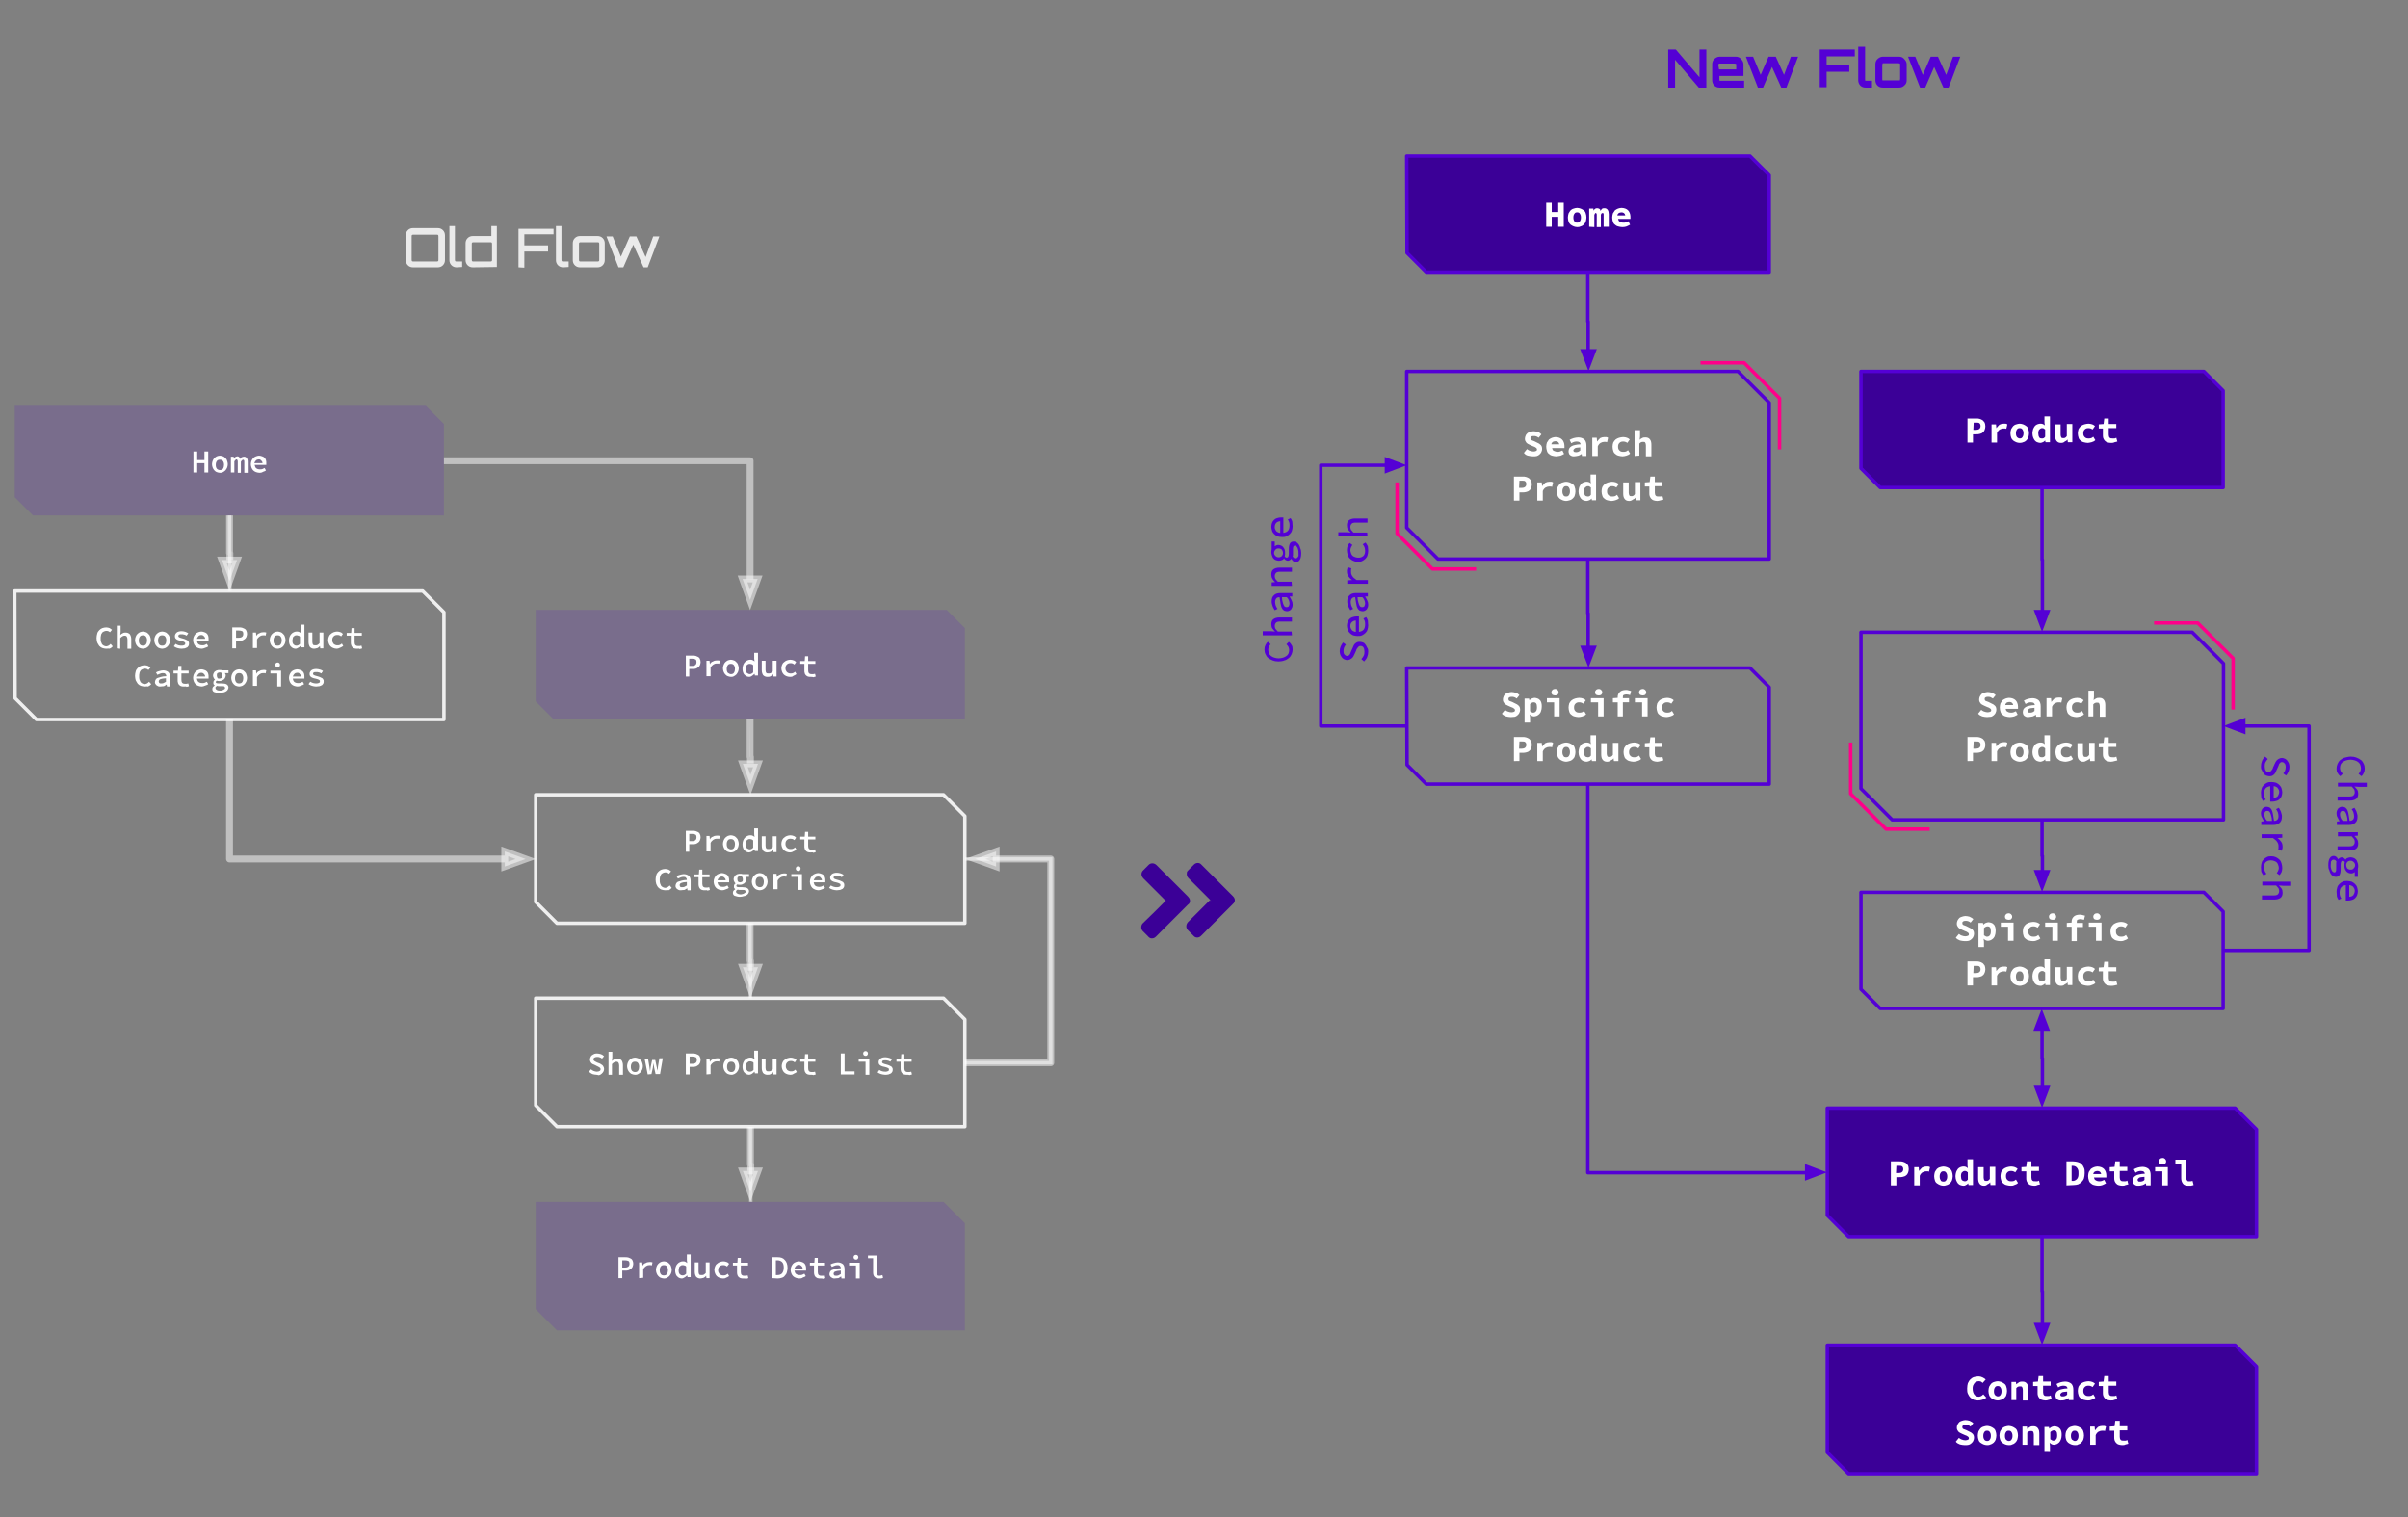 <?xml version="1.0" encoding="utf-8"?>
<!-- Generator: Adobe Illustrator 23.0.1, SVG Export Plug-In . SVG Version: 6.00 Build 0)  -->
<svg version="1.1" id="Layer_1" xmlns="http://www.w3.org/2000/svg" xmlns:xlink="http://www.w3.org/1999/xlink" x="0px" y="0px"
	 viewBox="0 0 700.8 441.5" style="enable-background:new 0 0 700.8 441.5;" xml:space="preserve">
<rect x="0" y="0" width="700.8" height="441.5" fill="#808080" stroke="none"/>
<style type="text/css">
	.st0{fill-rule:evenodd;clip-rule:evenodd;fill:#5400D5;fill-opacity:0.149;}
	.st1{fill:#FFFFFF;}
	.st2{fill:none;stroke:#EFEFEF;stroke-linejoin:round;stroke-miterlimit:10;}
	.st3{fill-rule:evenodd;clip-rule:evenodd;fill-opacity:0;}
	.st4{opacity:0.5;fill:none;stroke:#FFFFFF;stroke-width:2;stroke-linejoin:round;stroke-miterlimit:10;enable-background:new    ;}
	
		.st5{opacity:0.5;fill-rule:evenodd;clip-rule:evenodd;fill:#FFFFFF;stroke:#FFFFFF;stroke-width:2;stroke-miterlimit:10;enable-background:new    ;}
	
		.st6{opacity:0.5;fill-rule:evenodd;clip-rule:evenodd;fill:#FFFFFF;fill-opacity:0;stroke:#FFFFFF;stroke-miterlimit:10;enable-background:new    ;}
	
		.st7{opacity:0.5;fill:#FFFFFF;stroke:#FFFFFF;stroke-width:2;stroke-linejoin:round;stroke-miterlimit:10;enable-background:new    ;}
	.st8{fill-rule:evenodd;clip-rule:evenodd;fill:#3B0097;}
	.st9{fill:none;stroke:#5400D5;stroke-linejoin:round;stroke-miterlimit:10;}
	.st10{fill:none;}
	.st11{fill-rule:evenodd;clip-rule:evenodd;fill:#5400D5;stroke:#5400D5;stroke-miterlimit:10;}
	.st12{fill:#5400D5;}
	.st13{fill:none;stroke:#FF008A;stroke-linejoin:round;stroke-miterlimit:10;}
	.st14{fill:#EAEAEA;}
	.st15{fill:#3B0097;}
</style>
<g>
	<path class="st0" d="M4.3,118.1h119.6l5.3,5.3V150l0,0H9.6l-5.3-5.3V118.1z"/>
	<path class="st1" d="M56.3,137.5v-6.1h1.1v2.5h2.1v-2.5h1.1v6.1h-1.1v-2.7h-2.1v2.7H56.3z M64,137.6c-0.3,0-0.6-0.1-0.9-0.2
		c-0.3-0.1-0.5-0.3-0.7-0.5s-0.4-0.5-0.5-0.8s-0.2-0.6-0.2-1s0.1-0.7,0.2-1s0.3-0.6,0.5-0.8s0.5-0.4,0.7-0.5
		c0.3-0.1,0.6-0.2,0.9-0.2s0.6,0.1,0.9,0.2c0.3,0.1,0.5,0.3,0.7,0.5s0.4,0.4,0.5,0.8c0.1,0.3,0.2,0.6,0.2,1s-0.1,0.7-0.2,1
		s-0.3,0.5-0.5,0.8c-0.2,0.2-0.5,0.4-0.7,0.5C64.6,137.6,64.3,137.6,64,137.6z M64,136.8c0.4,0,0.7-0.1,0.9-0.4
		c0.2-0.3,0.3-0.7,0.3-1.1c0-0.5-0.1-0.8-0.3-1.1c-0.2-0.3-0.5-0.4-0.9-0.4s-0.7,0.1-0.9,0.4s-0.3,0.6-0.3,1.1s0.1,0.8,0.3,1.1
		C63.3,136.6,63.6,136.8,64,136.8z M67.2,137.5v-4.6H68l0.1,0.6l0,0c0.1-0.2,0.2-0.4,0.4-0.5c0.2-0.1,0.4-0.2,0.6-0.2
		c0.4,0,0.7,0.3,0.8,0.8c0.1-0.2,0.2-0.4,0.4-0.5c0.2-0.1,0.4-0.2,0.7-0.2c0.3,0,0.6,0.1,0.8,0.4c0.2,0.2,0.3,0.6,0.3,1.1v3.2h-1
		v-3.2c0-0.4-0.1-0.6-0.4-0.6c-0.1,0-0.2,0.1-0.3,0.2c-0.1,0.1-0.2,0.2-0.3,0.4v3.2h-0.9v-3.2c0-0.2,0-0.3-0.1-0.5
		c-0.1-0.1-0.1-0.2-0.3-0.2c-0.1,0-0.2,0.1-0.3,0.2c-0.1,0.1-0.2,0.2-0.3,0.4v3.2L67.2,137.5L67.2,137.5z M75.5,137.6
		c-0.3,0-0.7-0.1-1-0.2c-0.3-0.1-0.6-0.3-0.8-0.5c-0.2-0.2-0.4-0.5-0.5-0.8s-0.2-0.6-0.2-1s0.1-0.7,0.2-1s0.3-0.5,0.5-0.8
		c0.2-0.2,0.5-0.4,0.8-0.5s0.6-0.2,0.9-0.2s0.6,0.1,0.9,0.2c0.3,0.1,0.5,0.2,0.7,0.4s0.3,0.4,0.4,0.7s0.1,0.6,0.1,0.9
		c0,0.1,0,0.2,0,0.3s0,0.2,0,0.2h-3.4c0.1,0.4,0.2,0.8,0.5,1s0.6,0.3,1.1,0.3c0.2,0,0.5,0,0.7-0.1s0.4-0.2,0.6-0.3l0.4,0.7
		c-0.2,0.2-0.5,0.3-0.8,0.4C76.1,137.6,75.8,137.6,75.5,137.6z M75.3,133.7c-0.3,0-0.6,0.1-0.8,0.3c-0.2,0.2-0.4,0.5-0.5,0.8h2.4
		c0-0.4-0.2-0.6-0.4-0.8C75.8,133.8,75.7,133.7,75.3,133.7z"/>
	<path class="st2" d="M4.3,172H123l6.2,6.2v31.2l0,0H10.6l-6.2-6.2L4.3,172L4.3,172z"/>
	<path class="st1" d="M30.9,188.8c-0.4,0-0.7-0.1-1.1-0.2c-0.3-0.1-0.6-0.3-0.9-0.6c-0.2-0.3-0.4-0.6-0.6-1
		c-0.1-0.4-0.2-0.8-0.2-1.3s0.1-0.9,0.2-1.3c0.1-0.4,0.3-0.7,0.6-1c0.3-0.3,0.6-0.5,0.9-0.6s0.7-0.2,1.1-0.2s0.7,0.1,1,0.2
		c0.3,0.2,0.5,0.3,0.7,0.5L32,184c-0.2-0.1-0.3-0.3-0.5-0.3c-0.2-0.1-0.4-0.1-0.6-0.1s-0.5,0.1-0.7,0.2c-0.2,0.1-0.4,0.2-0.5,0.4
		s-0.3,0.4-0.3,0.7c-0.1,0.3-0.1,0.6-0.1,0.9c0,0.4,0,0.7,0.1,1s0.2,0.5,0.3,0.7c0.2,0.2,0.3,0.3,0.5,0.4c0.2,0.1,0.5,0.2,0.7,0.2
		s0.5-0.1,0.7-0.2c0.2-0.1,0.4-0.3,0.6-0.5l0.6,0.7c-0.2,0.3-0.5,0.5-0.9,0.7C31.7,188.7,31.3,188.8,30.9,188.8z M34,188.7v-6.6h1.1
		v1.7l-0.1,1l0,0c0.2-0.2,0.4-0.4,0.7-0.5c0.3-0.2,0.6-0.2,0.9-0.2c0.5,0,0.9,0.2,1.2,0.5c0.2,0.3,0.4,0.8,0.4,1.4v2.8h-1.1v-2.7
		c0-0.4-0.1-0.6-0.2-0.8s-0.3-0.3-0.7-0.3c-0.2,0-0.4,0.1-0.6,0.2c-0.2,0.1-0.4,0.3-0.6,0.5v3.1L34,188.7L34,188.7z M41.6,188.8
		c-0.3,0-0.6-0.1-0.9-0.2c-0.3-0.1-0.5-0.3-0.7-0.5s-0.4-0.5-0.5-0.8s-0.2-0.6-0.2-1s0.1-0.7,0.2-1s0.3-0.6,0.5-0.8s0.5-0.4,0.7-0.5
		c0.3-0.1,0.6-0.2,0.9-0.2s0.6,0.1,0.9,0.2c0.3,0.1,0.5,0.3,0.7,0.5s0.4,0.4,0.5,0.8c0.1,0.3,0.2,0.6,0.2,1s-0.1,0.7-0.2,1
		s-0.3,0.5-0.5,0.8c-0.2,0.2-0.5,0.4-0.7,0.5C42.2,188.7,41.9,188.8,41.6,188.8z M41.6,187.9c0.4,0,0.7-0.1,0.9-0.4
		c0.2-0.3,0.3-0.7,0.3-1.1c0-0.5-0.1-0.8-0.3-1.1s-0.5-0.4-0.9-0.4s-0.7,0.1-0.9,0.4c-0.2,0.3-0.3,0.6-0.3,1.1s0.1,0.8,0.3,1.1
		C40.9,187.8,41.2,187.9,41.6,187.9z M47.2,188.8c-0.3,0-0.6-0.1-0.9-0.2c-0.3-0.1-0.5-0.3-0.7-0.5s-0.4-0.5-0.5-0.8s-0.2-0.6-0.2-1
		s0.1-0.7,0.2-1s0.3-0.6,0.5-0.8s0.5-0.4,0.7-0.5c0.3-0.1,0.6-0.2,0.9-0.2s0.6,0.1,0.9,0.2c0.3,0.1,0.5,0.3,0.7,0.5s0.4,0.4,0.5,0.8
		c0.1,0.3,0.2,0.6,0.2,1s-0.1,0.7-0.2,1s-0.3,0.5-0.5,0.8c-0.2,0.2-0.5,0.4-0.7,0.5C47.8,188.7,47.5,188.8,47.2,188.8z M47.2,187.9
		c0.4,0,0.7-0.1,0.9-0.4c0.2-0.3,0.3-0.7,0.3-1.1c0-0.5-0.1-0.8-0.3-1.1s-0.5-0.4-0.9-0.4s-0.7,0.1-0.9,0.4
		c-0.2,0.3-0.3,0.6-0.3,1.1s0.1,0.8,0.3,1.1S46.8,187.9,47.2,187.9z M52.8,188.8c-0.4,0-0.8-0.1-1.2-0.2c-0.4-0.1-0.7-0.3-1-0.5
		l0.5-0.7c0.3,0.2,0.6,0.3,0.9,0.4c0.3,0.1,0.7,0.1,1,0.1s0.5-0.1,0.7-0.2c0.2-0.1,0.2-0.2,0.2-0.4c0-0.1,0-0.1,0-0.2
		s-0.1-0.1-0.2-0.2c-0.1-0.1-0.2-0.1-0.4-0.2c-0.2-0.1-0.4-0.1-0.7-0.2c-0.6-0.1-1.1-0.3-1.3-0.5c-0.3-0.2-0.4-0.5-0.4-0.9
		s0.2-0.7,0.5-1c0.4-0.3,0.9-0.4,1.5-0.4c0.4,0,0.7,0.1,1.1,0.2c0.3,0.1,0.6,0.3,0.8,0.4l-0.5,0.7c-0.2-0.1-0.5-0.3-0.7-0.3
		c-0.2-0.1-0.5-0.1-0.8-0.1s-0.5,0-0.7,0.1c-0.1,0.1-0.2,0.2-0.2,0.4s0.1,0.3,0.3,0.4c0.2,0.1,0.5,0.2,0.9,0.3s0.7,0.2,0.9,0.3
		s0.4,0.2,0.6,0.3c0.1,0.1,0.2,0.2,0.3,0.4c0.1,0.1,0.1,0.3,0.1,0.5s0,0.4-0.1,0.6c-0.1,0.2-0.2,0.3-0.4,0.5
		c-0.2,0.1-0.4,0.2-0.7,0.3C53.5,188.7,53.2,188.8,52.8,188.8z M58.7,188.8c-0.3,0-0.7-0.1-1-0.2c-0.3-0.1-0.6-0.3-0.8-0.5
		s-0.4-0.5-0.5-0.8s-0.2-0.6-0.2-1s0.1-0.7,0.2-1s0.3-0.5,0.5-0.8c0.2-0.2,0.5-0.4,0.8-0.5s0.6-0.2,0.9-0.2s0.6,0.1,0.9,0.2
		c0.3,0.1,0.5,0.2,0.7,0.4s0.3,0.4,0.4,0.7s0.1,0.6,0.1,0.9c0,0.1,0,0.2,0,0.3s0,0.2,0,0.2h-3.4c0.1,0.4,0.2,0.8,0.5,1
		s0.6,0.3,1.1,0.3c0.2,0,0.5,0,0.7-0.1s0.4-0.2,0.6-0.3l0.4,0.7c-0.2,0.2-0.5,0.3-0.8,0.4C59.3,188.7,59,188.8,58.7,188.8z
		 M58.6,184.8c-0.3,0-0.6,0.1-0.8,0.3s-0.4,0.5-0.5,0.8h2.4c0-0.4-0.2-0.6-0.4-0.8S58.9,184.8,58.6,184.8z M67.6,188.7v-6.1h2
		c0.3,0,0.6,0,0.9,0.1s0.5,0.2,0.7,0.3s0.4,0.3,0.5,0.6c0.1,0.2,0.2,0.5,0.2,0.9c0,0.3-0.1,0.6-0.2,0.9c-0.1,0.2-0.3,0.5-0.5,0.6
		c-0.2,0.2-0.5,0.3-0.7,0.4c-0.3,0.1-0.6,0.1-0.9,0.1h-0.9v2.2H67.6z M68.7,185.6h0.8c0.9,0,1.3-0.4,1.3-1.1c0-0.4-0.1-0.7-0.3-0.8
		c-0.2-0.1-0.6-0.2-1-0.2h-0.8V185.6z M73.6,188.7v-4.6h0.9l0.1,1l0,0c0.2-0.4,0.5-0.7,0.9-0.8c0.3-0.2,0.7-0.3,1.1-0.3
		c0.2,0,0.3,0,0.5,0c0.1,0,0.3,0.1,0.4,0.1l-0.2,0.9c-0.1-0.1-0.3-0.1-0.4-0.1s-0.3,0-0.4,0c-0.3,0-0.6,0.1-0.9,0.3
		s-0.6,0.5-0.8,0.9v2.5h-1.2V188.7z M80.8,188.8c-0.3,0-0.6-0.1-0.9-0.2c-0.3-0.1-0.5-0.3-0.7-0.5s-0.4-0.5-0.5-0.8s-0.2-0.6-0.2-1
		s0.1-0.7,0.2-1s0.3-0.6,0.5-0.8s0.5-0.4,0.7-0.5c0.3-0.1,0.6-0.2,0.9-0.2s0.6,0.1,0.9,0.2c0.3,0.1,0.5,0.3,0.7,0.5s0.4,0.4,0.5,0.8
		c0.1,0.3,0.2,0.6,0.2,1s-0.1,0.7-0.2,1s-0.3,0.5-0.5,0.8c-0.2,0.2-0.5,0.4-0.7,0.5C81.4,188.7,81.1,188.8,80.8,188.8z M80.8,187.9
		c0.4,0,0.7-0.1,0.9-0.4c0.2-0.3,0.3-0.7,0.3-1.1c0-0.5-0.1-0.8-0.3-1.1s-0.5-0.4-0.9-0.4s-0.7,0.1-0.9,0.4
		c-0.2,0.3-0.3,0.6-0.3,1.1s0.1,0.8,0.3,1.1C80.1,187.8,80.4,187.9,80.8,187.9z M86,188.8c-0.3,0-0.6-0.1-0.8-0.2
		c-0.2-0.1-0.4-0.3-0.6-0.5s-0.3-0.5-0.4-0.8s-0.1-0.6-0.1-1s0.1-0.7,0.2-1s0.3-0.6,0.5-0.8s0.4-0.4,0.7-0.5
		c0.2-0.1,0.5-0.2,0.8-0.2s0.5,0,0.7,0.1s0.4,0.2,0.6,0.4l0,0l-0.1-0.8v-1.7h1.1v6.6h-0.9l-0.1-0.5l0,0c-0.2,0.2-0.4,0.3-0.6,0.5
		C86.5,188.7,86.3,188.8,86,188.8z M86.3,187.9c0.4,0,0.7-0.2,1-0.5v-2.1c-0.2-0.2-0.3-0.3-0.5-0.3c-0.2-0.1-0.3-0.1-0.5-0.1
		s-0.3,0-0.5,0.1c-0.1,0.1-0.3,0.2-0.4,0.3s-0.2,0.3-0.2,0.5s-0.1,0.4-0.1,0.6c0,0.5,0.1,0.9,0.3,1.1
		C85.7,187.8,85.9,187.9,86.3,187.9z M91.4,188.8c-0.5,0-0.9-0.2-1.2-0.5c-0.2-0.3-0.4-0.8-0.4-1.4v-2.8h1.1v2.7
		c0,0.4,0.1,0.7,0.2,0.8c0.1,0.2,0.4,0.2,0.7,0.2c0.2,0,0.4,0,0.6-0.1s0.4-0.3,0.6-0.5v-3.1h1.1v4.6h-0.9l-0.1-0.7l0,0
		c-0.2,0.3-0.5,0.5-0.7,0.6C92,188.7,91.7,188.8,91.4,188.8z M98,188.8c-0.4,0-0.7-0.1-1-0.2c-0.3-0.1-0.6-0.3-0.8-0.5
		s-0.4-0.5-0.5-0.8s-0.2-0.6-0.2-1s0.1-0.7,0.2-1s0.3-0.6,0.6-0.8c0.2-0.2,0.5-0.4,0.8-0.5s0.7-0.2,1-0.2c0.4,0,0.7,0.1,1,0.2
		s0.5,0.3,0.7,0.5l-0.5,0.7c-0.2-0.1-0.4-0.3-0.5-0.3c-0.2-0.1-0.4-0.1-0.6-0.1c-0.5,0-0.8,0.1-1.1,0.4c-0.3,0.3-0.4,0.6-0.4,1.1
		c0,0.2,0,0.4,0.1,0.6c0.1,0.2,0.2,0.3,0.3,0.5c0.1,0.1,0.3,0.2,0.5,0.3s0.4,0.1,0.6,0.1c0.3,0,0.5,0,0.7-0.1s0.4-0.2,0.6-0.4
		l0.4,0.7c-0.3,0.2-0.6,0.4-0.9,0.5C98.6,188.7,98.3,188.8,98,188.8z M104,188.8c-0.3,0-0.6,0-0.9-0.1s-0.4-0.2-0.6-0.4
		c-0.1-0.2-0.3-0.4-0.3-0.6c-0.1-0.2-0.1-0.5-0.1-0.8V185h-1.2v-0.8h1.3l0.1-1.4h0.9v1.4h2.1v0.8h-2.1v1.9c0,0.4,0.1,0.7,0.2,0.8
		c0.2,0.2,0.4,0.3,0.8,0.3c0.2,0,0.4,0,0.5,0c0.2,0,0.3-0.1,0.5-0.1l0.2,0.8c-0.2,0.1-0.4,0.1-0.7,0.2
		C104.6,188.7,104.3,188.8,104,188.8z"/>
	<path class="st1" d="M42.1,199.8c-0.4,0-0.7-0.1-1.1-0.2c-0.3-0.1-0.6-0.3-0.9-0.6c-0.2-0.3-0.4-0.6-0.6-1
		c-0.1-0.4-0.2-0.8-0.2-1.3s0.1-0.9,0.2-1.3c0.1-0.4,0.3-0.7,0.6-1s0.6-0.5,0.9-0.6s0.7-0.2,1.1-0.2s0.7,0.1,1,0.2
		c0.3,0.2,0.5,0.3,0.7,0.5l-0.6,0.7c-0.2-0.1-0.3-0.3-0.5-0.3c-0.2-0.1-0.4-0.1-0.6-0.1s-0.5,0.1-0.7,0.2c-0.2,0.1-0.4,0.2-0.5,0.4
		s-0.3,0.4-0.3,0.7c-0.1,0.3-0.1,0.6-0.1,0.9c0,0.4,0,0.7,0.1,1s0.2,0.5,0.3,0.7c0.2,0.2,0.3,0.3,0.5,0.4c0.2,0.1,0.5,0.2,0.7,0.2
		s0.5-0.1,0.7-0.2c0.2-0.1,0.4-0.3,0.6-0.5l0.6,0.7c-0.2,0.3-0.5,0.5-0.9,0.7C42.9,199.7,42.5,199.8,42.1,199.8z M46.6,199.8
		c-0.2,0-0.4,0-0.6-0.1s-0.3-0.2-0.5-0.3c-0.1-0.1-0.2-0.3-0.3-0.4c-0.1-0.2-0.1-0.3-0.1-0.5s0.1-0.5,0.2-0.7s0.3-0.4,0.6-0.5
		s0.6-0.2,1-0.3s0.9-0.2,1.5-0.2c0-0.3-0.1-0.5-0.3-0.7s-0.4-0.2-0.8-0.2c-0.3,0-0.5,0.1-0.8,0.2c-0.2,0.1-0.5,0.2-0.7,0.3l-0.4-0.7
		c0.3-0.2,0.6-0.3,1-0.4c0.4-0.1,0.7-0.2,1.1-0.2c0.6,0,1.1,0.2,1.5,0.5c0.3,0.3,0.5,0.8,0.5,1.5v2.7h-0.9l-0.1-0.6l0,0
		c-0.2,0.2-0.5,0.3-0.8,0.5C47.2,199.7,46.9,199.8,46.6,199.8z M46.9,198.9c0.2,0,0.4,0,0.7-0.1c0.2-0.1,0.4-0.2,0.7-0.4v-1
		c-0.4,0-0.8,0.1-1,0.1c-0.3,0.1-0.5,0.1-0.7,0.2c-0.2,0.1-0.3,0.2-0.3,0.3c-0.1,0.1-0.1,0.2-0.1,0.3c0,0.2,0.1,0.4,0.2,0.5
		C46.5,198.9,46.7,198.9,46.9,198.9z M53.6,199.8c-0.3,0-0.6,0-0.9-0.1c-0.2-0.1-0.4-0.2-0.6-0.4c-0.1-0.2-0.3-0.4-0.3-0.6
		c-0.1-0.2-0.1-0.5-0.1-0.8V196h-1.2v-0.8h1.3l0.1-1.4h0.9v1.4h2.1v0.8h-2.1v1.9c0,0.4,0.1,0.7,0.2,0.8c0.2,0.2,0.4,0.3,0.8,0.3
		c0.2,0,0.4,0,0.5,0c0.2,0,0.3-0.1,0.5-0.1l0.2,0.8c-0.2,0.1-0.4,0.1-0.7,0.2C54.2,199.7,53.9,199.8,53.6,199.8z M58.7,199.8
		c-0.3,0-0.7-0.1-1-0.2c-0.3-0.1-0.6-0.3-0.8-0.5s-0.4-0.5-0.5-0.8s-0.2-0.6-0.2-1s0.1-0.7,0.2-1s0.3-0.5,0.5-0.8
		c0.2-0.2,0.5-0.4,0.8-0.5s0.6-0.2,0.9-0.2s0.6,0.1,0.9,0.2c0.3,0.1,0.5,0.2,0.7,0.4s0.3,0.4,0.4,0.7s0.1,0.6,0.1,0.9
		c0,0.1,0,0.2,0,0.3s0,0.2,0,0.2h-3.4c0.1,0.4,0.2,0.8,0.5,1s0.6,0.3,1.1,0.3c0.2,0,0.5,0,0.7-0.1s0.4-0.2,0.6-0.3l0.4,0.7
		c-0.2,0.2-0.5,0.3-0.8,0.4C59.3,199.7,59,199.8,58.7,199.8z M58.6,195.8c-0.3,0-0.6,0.1-0.8,0.3s-0.4,0.5-0.5,0.8h2.4
		c0-0.4-0.2-0.6-0.4-0.8S58.9,195.8,58.6,195.8z M63.9,201.7c-0.3,0-0.6,0-0.9-0.1c-0.2-0.1-0.5-0.1-0.7-0.2
		c-0.2-0.1-0.3-0.2-0.4-0.4c-0.1-0.1-0.1-0.3-0.1-0.5c0-0.4,0.2-0.7,0.7-1l0,0c-0.1-0.1-0.2-0.2-0.3-0.3s-0.1-0.3-0.1-0.5
		s0-0.3,0.1-0.5s0.2-0.3,0.4-0.4l0,0c-0.2-0.1-0.3-0.3-0.4-0.5s-0.2-0.4-0.2-0.7s0.1-0.5,0.2-0.7s0.2-0.4,0.4-0.5s0.4-0.3,0.6-0.3
		c0.2-0.1,0.5-0.1,0.7-0.1c0.3,0,0.5,0,0.7,0.1h1.9v0.8h-1.1c0.1,0.1,0.2,0.2,0.2,0.3c0.1,0.1,0.1,0.3,0.1,0.4
		c0,0.2-0.1,0.5-0.2,0.7s-0.2,0.3-0.4,0.5c-0.2,0.1-0.4,0.2-0.6,0.3s-0.5,0.1-0.7,0.1s-0.5,0-0.7-0.1c-0.2,0.1-0.3,0.3-0.3,0.4
		c0,0.3,0.3,0.4,0.9,0.4h0.9c0.6,0,1.1,0.1,1.4,0.3s0.5,0.5,0.5,0.9c0,0.2-0.1,0.4-0.2,0.6c-0.1,0.2-0.3,0.4-0.5,0.5
		s-0.5,0.3-0.8,0.3C64.6,201.6,64.3,201.7,63.9,201.7z M63.9,197.5c0.2,0,0.4-0.1,0.6-0.2c0.2-0.2,0.2-0.4,0.2-0.7s-0.1-0.5-0.2-0.7
		c-0.2-0.2-0.4-0.2-0.6-0.2c-0.2,0-0.4,0.1-0.6,0.2c-0.2,0.2-0.2,0.4-0.2,0.7s0.1,0.5,0.2,0.7S63.6,197.5,63.9,197.5z M64,201
		c0.2,0,0.4,0,0.6-0.1c0.2,0,0.3-0.1,0.5-0.2c0.1-0.1,0.2-0.1,0.3-0.2c0.1-0.1,0.1-0.2,0.1-0.3c0-0.2-0.1-0.3-0.2-0.4
		c-0.1-0.1-0.4-0.1-0.7-0.1h-0.7c-0.3,0-0.5,0-0.7-0.1c-0.2,0.1-0.3,0.2-0.4,0.3s-0.1,0.2-0.1,0.3c0,0.2,0.1,0.4,0.3,0.5
		C63.2,200.9,63.6,201,64,201z M69.6,199.8c-0.3,0-0.6-0.1-0.9-0.2c-0.3-0.1-0.5-0.3-0.7-0.5s-0.4-0.5-0.5-0.8s-0.2-0.6-0.2-1
		s0.1-0.7,0.2-1s0.3-0.6,0.5-0.8s0.5-0.4,0.7-0.5c0.3-0.1,0.6-0.2,0.9-0.2s0.6,0.1,0.9,0.2c0.3,0.1,0.5,0.3,0.7,0.5s0.4,0.4,0.5,0.8
		c0.1,0.3,0.2,0.6,0.2,1s-0.1,0.7-0.2,1s-0.3,0.5-0.5,0.8c-0.2,0.2-0.5,0.4-0.7,0.5C70.2,199.7,69.9,199.8,69.6,199.8z M69.6,198.9
		c0.4,0,0.7-0.1,0.9-0.4c0.2-0.3,0.3-0.7,0.3-1.1c0-0.5-0.1-0.8-0.3-1.1c-0.2-0.3-0.5-0.4-0.9-0.4s-0.7,0.1-0.9,0.4
		c-0.2,0.3-0.3,0.6-0.3,1.1s0.1,0.8,0.3,1.1S69.2,198.9,69.6,198.9z M73.6,199.7v-4.6h0.9l0.1,1l0,0c0.2-0.4,0.5-0.7,0.9-0.8
		c0.3-0.2,0.7-0.3,1.1-0.3c0.2,0,0.3,0,0.5,0c0.1,0,0.3,0.1,0.4,0.1l-0.2,0.9c-0.1-0.1-0.3-0.1-0.4-0.1s-0.3,0-0.4,0
		c-0.3,0-0.6,0.1-0.9,0.3s-0.6,0.5-0.8,0.9v2.5h-1.2V199.7z M80.7,199.7V196h-2v-0.8h3.1v4.6h-1.1V199.7z M80.8,194.2
		c-0.2,0-0.4-0.1-0.5-0.2c-0.1-0.1-0.2-0.3-0.2-0.5s0.1-0.4,0.2-0.5s0.3-0.2,0.5-0.2s0.4,0.1,0.5,0.2c0.1,0.1,0.2,0.3,0.2,0.5
		s-0.1,0.4-0.2,0.5C81.2,194.2,81,194.2,80.8,194.2z M86.6,199.8c-0.3,0-0.7-0.1-1-0.2c-0.3-0.1-0.6-0.3-0.8-0.5s-0.4-0.5-0.5-0.8
		s-0.2-0.6-0.2-1s0.1-0.7,0.2-1s0.3-0.5,0.5-0.8c0.2-0.2,0.5-0.4,0.8-0.5s0.6-0.2,0.9-0.2s0.6,0.1,0.9,0.2c0.3,0.1,0.5,0.2,0.7,0.4
		s0.3,0.4,0.4,0.7s0.1,0.6,0.1,0.9c0,0.1,0,0.2,0,0.3s0,0.2,0,0.2h-3.4c0.1,0.4,0.2,0.8,0.5,1s0.6,0.3,1.1,0.3c0.2,0,0.5,0,0.7-0.1
		s0.4-0.2,0.6-0.3l0.4,0.7c-0.2,0.2-0.5,0.3-0.8,0.4C87.3,199.7,87,199.8,86.6,199.8z M86.5,195.8c-0.3,0-0.6,0.1-0.8,0.3
		s-0.4,0.5-0.5,0.8h2.4c0-0.4-0.2-0.6-0.4-0.8C87.1,195.9,86.9,195.8,86.5,195.8z M92,199.8c-0.4,0-0.8-0.1-1.2-0.2
		c-0.4-0.1-0.7-0.3-1-0.5l0.5-0.7c0.3,0.2,0.6,0.3,0.9,0.4c0.3,0.1,0.7,0.1,1,0.1s0.5-0.1,0.7-0.2c0.2-0.1,0.2-0.2,0.2-0.4
		c0-0.1,0-0.1,0-0.2s-0.1-0.1-0.2-0.2c-0.1-0.1-0.2-0.1-0.4-0.2c-0.2-0.1-0.4-0.1-0.7-0.2c-0.6-0.1-1.1-0.3-1.3-0.5
		c-0.3-0.2-0.4-0.5-0.4-0.9s0.2-0.7,0.5-1c0.4-0.3,0.9-0.4,1.5-0.4c0.4,0,0.7,0.1,1.1,0.2s0.6,0.3,0.8,0.4l-0.5,0.7
		c-0.2-0.1-0.5-0.3-0.7-0.3c-0.2-0.1-0.5-0.1-0.8-0.1s-0.5,0-0.7,0.1c-0.1,0.1-0.2,0.2-0.2,0.4s0.1,0.3,0.3,0.4
		c0.2,0.1,0.5,0.2,0.9,0.3s0.7,0.2,0.9,0.3s0.4,0.2,0.6,0.3c0.1,0.1,0.2,0.2,0.3,0.4c0.1,0.1,0.1,0.3,0.1,0.5s0,0.4-0.1,0.6
		c-0.1,0.2-0.2,0.3-0.4,0.5c-0.2,0.1-0.4,0.2-0.7,0.3C92.6,199.7,92.3,199.8,92,199.8z"/>
	<path class="st2" d="M155.9,231.3h118.7l6.2,6.2v31.2l0,0H162.1l-6.2-6.2L155.9,231.3L155.9,231.3z"/>
	<path class="st1" d="M199.6,247.9v-6.1h2c0.3,0,0.6,0,0.9,0.1s0.5,0.2,0.7,0.3s0.4,0.3,0.5,0.6c0.1,0.2,0.2,0.5,0.2,0.9
		c0,0.3-0.1,0.6-0.2,0.9c-0.1,0.2-0.3,0.5-0.5,0.6c-0.2,0.2-0.5,0.3-0.7,0.4c-0.3,0.1-0.6,0.1-0.9,0.1h-1v2.2H199.6z M200.6,244.8
		h0.8c0.9,0,1.3-0.4,1.3-1.1c0-0.4-0.1-0.7-0.3-0.8s-0.6-0.2-1-0.2h-0.8V244.8z M205.6,247.9v-4.6h0.9l0.1,1l0,0
		c0.2-0.4,0.5-0.7,0.9-0.8c0.3-0.2,0.7-0.3,1.1-0.3c0.2,0,0.3,0,0.5,0c0.1,0,0.3,0.1,0.4,0.1l-0.2,0.9c-0.1-0.1-0.3-0.1-0.4-0.1
		s-0.3,0-0.4,0c-0.3,0-0.6,0.1-0.9,0.3c-0.3,0.2-0.6,0.5-0.8,0.9v2.5h-1.2L205.6,247.9L205.6,247.9z M212.7,248.1
		c-0.3,0-0.6-0.1-0.9-0.2s-0.5-0.3-0.7-0.5s-0.4-0.5-0.5-0.8s-0.2-0.6-0.2-1s0.1-0.7,0.2-1s0.3-0.6,0.5-0.8s0.5-0.4,0.7-0.5
		c0.3-0.1,0.6-0.2,0.9-0.2s0.6,0.1,0.9,0.2s0.5,0.3,0.7,0.5s0.4,0.4,0.5,0.8c0.1,0.3,0.2,0.6,0.2,1s-0.1,0.7-0.2,1s-0.3,0.5-0.5,0.8
		c-0.2,0.2-0.5,0.4-0.7,0.5C213.3,248,213,248.1,212.7,248.1z M212.7,247.2c0.4,0,0.7-0.1,0.9-0.4c0.2-0.3,0.3-0.7,0.3-1.1
		c0-0.5-0.1-0.8-0.3-1.1s-0.5-0.4-0.9-0.4s-0.7,0.1-0.9,0.4c-0.2,0.3-0.3,0.6-0.3,1.1s0.1,0.8,0.3,1.1
		C212.1,247,212.4,247.2,212.7,247.2z M218,248.1c-0.3,0-0.6-0.1-0.8-0.2c-0.2-0.1-0.4-0.3-0.6-0.5s-0.3-0.5-0.4-0.8s-0.1-0.6-0.1-1
		s0.1-0.7,0.2-1s0.3-0.6,0.5-0.8s0.4-0.4,0.7-0.5c0.2-0.1,0.5-0.2,0.8-0.2s0.5,0,0.7,0.1s0.4,0.2,0.6,0.4l0,0l-0.1-0.8v-1.7h1.1v6.6
		h-0.9l-0.1-0.5l0,0c-0.2,0.2-0.4,0.3-0.6,0.5S218.2,248.1,218,248.1z M218.2,247.2c0.4,0,0.7-0.2,1-0.5v-2.1
		c-0.2-0.2-0.3-0.3-0.5-0.3c-0.2-0.1-0.3-0.1-0.5-0.1s-0.3,0-0.5,0.1c-0.1,0.1-0.3,0.2-0.4,0.3s-0.2,0.3-0.2,0.5s-0.1,0.4-0.1,0.6
		c0,0.5,0.1,0.9,0.3,1.1C217.6,247,217.9,247.2,218.2,247.2z M223.3,248.1c-0.5,0-0.9-0.2-1.2-0.5c-0.2-0.3-0.4-0.8-0.4-1.4v-2.8
		h1.1v2.7c0,0.4,0.1,0.7,0.2,0.8c0.1,0.2,0.4,0.2,0.7,0.2c0.2,0,0.4,0,0.6-0.1s0.4-0.3,0.6-0.5v-3.1h1.1v4.6h-0.9l-0.1-0.7l0,0
		c-0.2,0.3-0.5,0.5-0.7,0.6C224,248,223.7,248.1,223.3,248.1z M229.9,248.1c-0.4,0-0.7-0.1-1-0.2s-0.6-0.3-0.8-0.5s-0.4-0.5-0.5-0.8
		s-0.2-0.6-0.2-1s0.1-0.7,0.2-1s0.3-0.6,0.6-0.8c0.2-0.2,0.5-0.4,0.8-0.5s0.7-0.2,1-0.2c0.4,0,0.7,0.1,1,0.2s0.5,0.3,0.7,0.5
		l-0.5,0.7c-0.2-0.1-0.4-0.3-0.5-0.3s-0.4-0.1-0.6-0.1c-0.5,0-0.8,0.1-1.1,0.4c-0.3,0.3-0.4,0.6-0.4,1.1c0,0.2,0,0.4,0.1,0.6
		s0.2,0.3,0.3,0.5c0.1,0.1,0.3,0.2,0.5,0.3s0.4,0.1,0.6,0.1c0.3,0,0.5,0,0.7-0.1s0.4-0.2,0.6-0.4l0.4,0.7c-0.3,0.2-0.6,0.4-0.9,0.5
		C230.6,248,230.3,248.1,229.9,248.1z M236,248.1c-0.3,0-0.6,0-0.9-0.1s-0.4-0.2-0.6-0.4c-0.1-0.2-0.3-0.4-0.3-0.6
		c-0.1-0.2-0.1-0.5-0.1-0.8v-1.9h-1.2v-0.8h1.3l0.1-1.4h0.9v1.4h2.1v0.8h-2.1v1.9c0,0.4,0.1,0.7,0.2,0.8c0.2,0.2,0.4,0.3,0.8,0.3
		c0.2,0,0.4,0,0.5,0c0.2,0,0.3-0.1,0.5-0.1l0.2,0.8c-0.2,0.1-0.4,0.1-0.7,0.2C236.5,248,236.3,248.1,236,248.1z"/>
	<path class="st1" d="M193.6,259.1c-0.4,0-0.7-0.1-1.1-0.2c-0.3-0.1-0.6-0.3-0.9-0.6c-0.3-0.3-0.4-0.6-0.6-1
		c-0.1-0.4-0.2-0.8-0.2-1.3s0.1-0.9,0.2-1.3c0.1-0.4,0.3-0.7,0.6-1s0.6-0.5,0.9-0.6c0.3-0.1,0.7-0.2,1.1-0.2c0.4,0,0.7,0.1,1,0.2
		c0.3,0.2,0.5,0.3,0.7,0.5l-0.6,0.7c-0.2-0.1-0.3-0.3-0.5-0.3c-0.2-0.1-0.4-0.1-0.6-0.1c-0.3,0-0.5,0.1-0.7,0.2s-0.4,0.2-0.5,0.4
		s-0.3,0.4-0.3,0.7c-0.1,0.3-0.1,0.6-0.1,0.9c0,0.4,0,0.7,0.1,1s0.2,0.5,0.3,0.7c0.2,0.2,0.3,0.3,0.5,0.4s0.5,0.2,0.7,0.2
		s0.5-0.1,0.7-0.2s0.4-0.3,0.6-0.5l0.6,0.7c-0.3,0.3-0.5,0.5-0.9,0.7C194.4,259,194.1,259.1,193.6,259.1z M198.1,259.1
		c-0.2,0-0.4,0-0.6-0.1s-0.3-0.2-0.5-0.3c-0.1-0.1-0.2-0.3-0.3-0.4c-0.1-0.2-0.1-0.3-0.1-0.5s0.1-0.5,0.2-0.7
		c0.1-0.2,0.3-0.4,0.6-0.5s0.6-0.2,1-0.3s0.9-0.2,1.5-0.2c0-0.3-0.1-0.5-0.3-0.7s-0.4-0.2-0.8-0.2c-0.3,0-0.5,0.1-0.8,0.2
		c-0.2,0.1-0.5,0.2-0.7,0.3l-0.4-0.7c0.3-0.2,0.6-0.3,1-0.4s0.7-0.2,1.1-0.2c0.6,0,1.1,0.2,1.5,0.5c0.3,0.3,0.5,0.8,0.5,1.5v2.7
		h-0.9l-0.1-0.6l0,0c-0.2,0.2-0.5,0.3-0.8,0.5C198.7,259,198.4,259.1,198.1,259.1z M198.5,258.2c0.2,0,0.4,0,0.7-0.1
		c0.2-0.1,0.4-0.2,0.7-0.4v-1c-0.4,0-0.8,0.1-1,0.1c-0.3,0.1-0.5,0.1-0.7,0.2s-0.3,0.2-0.3,0.3c-0.1,0.1-0.1,0.2-0.1,0.3
		c0,0.2,0.1,0.4,0.2,0.5C198,258.2,198.2,258.2,198.5,258.2z M205.2,259.1c-0.3,0-0.6,0-0.9-0.1s-0.4-0.2-0.6-0.4
		c-0.1-0.2-0.3-0.4-0.3-0.6c-0.1-0.2-0.1-0.5-0.1-0.8v-1.9h-1.2v-0.8h1.3l0.1-1.4h0.9v1.4h2.1v0.8h-2.1v1.9c0,0.4,0.1,0.7,0.2,0.8
		c0.2,0.2,0.4,0.3,0.8,0.3c0.2,0,0.4,0,0.5,0c0.2,0,0.3-0.1,0.5-0.1l0.2,0.8c-0.2,0.1-0.4,0.1-0.7,0.2
		C205.7,259,205.5,259.1,205.2,259.1z M210.2,259.1c-0.3,0-0.7-0.1-1-0.2s-0.6-0.3-0.8-0.5s-0.4-0.5-0.5-0.8s-0.2-0.6-0.2-1
		s0.1-0.7,0.2-1s0.3-0.5,0.5-0.8c0.2-0.2,0.5-0.4,0.8-0.5s0.6-0.2,0.9-0.2s0.6,0.1,0.9,0.2s0.5,0.2,0.7,0.4s0.3,0.4,0.4,0.7
		c0.1,0.3,0.1,0.6,0.1,0.9c0,0.1,0,0.2,0,0.3s0,0.2,0,0.2h-3.4c0.1,0.4,0.2,0.8,0.5,1s0.6,0.3,1.1,0.3c0.2,0,0.5,0,0.7-0.1
		s0.4-0.2,0.6-0.3l0.4,0.7c-0.2,0.2-0.5,0.3-0.8,0.4C210.9,259,210.5,259.1,210.2,259.1z M210.1,255.1c-0.3,0-0.6,0.1-0.8,0.3
		s-0.4,0.5-0.5,0.8h2.4c0-0.4-0.2-0.6-0.4-0.8S210.4,255.1,210.1,255.1z M215.4,261c-0.3,0-0.6,0-0.9-0.1c-0.2-0.1-0.5-0.1-0.7-0.2
		s-0.3-0.2-0.4-0.4c-0.1-0.1-0.1-0.3-0.1-0.5c0-0.4,0.2-0.7,0.7-1l0,0c-0.1-0.1-0.2-0.2-0.3-0.3s-0.1-0.3-0.1-0.5s0-0.3,0.1-0.5
		s0.2-0.3,0.4-0.4l0,0c-0.2-0.1-0.3-0.3-0.4-0.5c-0.1-0.2-0.2-0.4-0.2-0.7s0.1-0.5,0.2-0.7s0.2-0.4,0.4-0.5s0.4-0.3,0.6-0.3
		c0.2-0.1,0.5-0.1,0.7-0.1c0.3,0,0.5,0,0.7,0.1h1.9v0.8h-1.1c0.1,0.1,0.2,0.2,0.2,0.3c0.1,0.1,0.1,0.3,0.1,0.4
		c0,0.2-0.1,0.5-0.2,0.7c-0.1,0.2-0.2,0.3-0.4,0.5c-0.2,0.1-0.4,0.2-0.6,0.3c-0.2,0.1-0.5,0.1-0.7,0.1s-0.5,0-0.7-0.1
		c-0.2,0.1-0.3,0.3-0.3,0.4c0,0.3,0.3,0.4,0.9,0.4h0.9c0.6,0,1.1,0.1,1.4,0.3c0.3,0.2,0.5,0.5,0.5,0.9c0,0.2-0.1,0.4-0.2,0.6
		s-0.3,0.4-0.5,0.5s-0.5,0.3-0.8,0.3C216.2,260.9,215.8,261,215.4,261z M215.4,256.8c0.2,0,0.4-0.1,0.6-0.2c0.2-0.2,0.2-0.4,0.2-0.7
		s-0.1-0.5-0.2-0.7c-0.2-0.2-0.4-0.2-0.6-0.2s-0.4,0.1-0.6,0.2c-0.2,0.2-0.2,0.4-0.2,0.7s0.1,0.5,0.2,0.7
		C215,256.7,215.2,256.8,215.4,256.8z M215.5,260.3c0.2,0,0.4,0,0.6-0.1c0.2,0,0.3-0.1,0.5-0.2c0.1-0.1,0.2-0.1,0.3-0.2
		s0.1-0.2,0.1-0.3c0-0.2-0.1-0.3-0.2-0.4c-0.1-0.1-0.4-0.1-0.7-0.1h-0.7c-0.3,0-0.5,0-0.7-0.1c-0.2,0.1-0.3,0.2-0.4,0.3
		c-0.1,0.1-0.1,0.2-0.1,0.3c0,0.2,0.1,0.4,0.3,0.5C214.8,260.2,215.1,260.3,215.5,260.3z M221.1,259.1c-0.3,0-0.6-0.1-0.9-0.2
		c-0.3-0.1-0.5-0.3-0.7-0.5s-0.4-0.5-0.5-0.8s-0.2-0.6-0.2-1s0.1-0.7,0.2-1s0.3-0.6,0.5-0.8s0.5-0.4,0.7-0.5
		c0.3-0.1,0.6-0.2,0.9-0.2s0.6,0.1,0.9,0.2s0.5,0.3,0.7,0.5s0.4,0.4,0.5,0.8c0.1,0.3,0.2,0.6,0.2,1s-0.1,0.7-0.2,1
		c-0.1,0.3-0.3,0.5-0.5,0.8c-0.2,0.2-0.5,0.4-0.7,0.5C221.7,259,221.4,259.1,221.1,259.1z M221.1,258.2c0.4,0,0.7-0.1,0.9-0.4
		s0.3-0.7,0.3-1.1c0-0.5-0.1-0.8-0.3-1.1s-0.5-0.4-0.9-0.4s-0.7,0.1-0.9,0.4c-0.2,0.3-0.3,0.6-0.3,1.1s0.1,0.8,0.3,1.1
		C220.5,258,220.7,258.2,221.1,258.2z M225.1,258.9v-4.6h0.9l0.1,1l0,0c0.2-0.4,0.5-0.7,0.9-0.8c0.3-0.2,0.7-0.3,1.1-0.3
		c0.2,0,0.3,0,0.5,0c0.1,0,0.3,0.1,0.4,0.1l-0.2,0.9c-0.1-0.1-0.3-0.1-0.4-0.1s-0.3,0-0.4,0c-0.3,0-0.6,0.1-0.9,0.3
		s-0.6,0.5-0.8,0.9v2.5h-1.2L225.1,258.9L225.1,258.9z M232.3,258.9v-3.7h-2v-0.8h3.1v4.6h-1.1V258.9z M232.3,253.5
		c-0.2,0-0.4-0.1-0.5-0.2s-0.2-0.3-0.2-0.5s0.1-0.4,0.2-0.5s0.3-0.2,0.5-0.2s0.4,0.1,0.5,0.2s0.2,0.3,0.2,0.5s-0.1,0.4-0.2,0.5
		C232.7,253.5,232.5,253.5,232.3,253.5z M238.2,259.1c-0.3,0-0.7-0.1-1-0.2s-0.6-0.3-0.8-0.5s-0.4-0.5-0.5-0.8s-0.2-0.6-0.2-1
		s0.1-0.7,0.2-1s0.3-0.5,0.5-0.8c0.2-0.2,0.5-0.4,0.8-0.5s0.6-0.2,0.9-0.2s0.6,0.1,0.9,0.2s0.5,0.2,0.7,0.4s0.3,0.4,0.4,0.7
		c0.1,0.3,0.1,0.6,0.1,0.9c0,0.1,0,0.2,0,0.3s0,0.2,0,0.2h-3.4c0.1,0.4,0.2,0.8,0.5,1s0.6,0.3,1.1,0.3c0.2,0,0.5,0,0.7-0.1
		s0.4-0.2,0.6-0.3l0.4,0.7c-0.2,0.2-0.5,0.3-0.8,0.4C238.8,259,238.5,259.1,238.2,259.1z M238.1,255.1c-0.3,0-0.6,0.1-0.8,0.3
		s-0.4,0.5-0.5,0.8h2.4c0-0.4-0.2-0.6-0.4-0.8C238.7,255.2,238.4,255.1,238.1,255.1z M243.5,259.1c-0.4,0-0.8-0.1-1.2-0.2
		s-0.7-0.3-1-0.5l0.5-0.7c0.3,0.2,0.6,0.3,0.9,0.4c0.3,0.1,0.7,0.1,1,0.1s0.5-0.1,0.7-0.2s0.2-0.2,0.2-0.4c0-0.1,0-0.1,0-0.2
		s-0.1-0.1-0.2-0.2c-0.1-0.1-0.2-0.1-0.4-0.2s-0.4-0.1-0.7-0.2c-0.6-0.1-1.1-0.3-1.3-0.5c-0.3-0.2-0.4-0.5-0.4-0.9s0.2-0.7,0.5-1
		c0.4-0.3,0.9-0.4,1.5-0.4c0.4,0,0.7,0.1,1.1,0.2c0.3,0.1,0.6,0.3,0.8,0.4l-0.5,0.7c-0.2-0.1-0.5-0.3-0.7-0.3
		c-0.2-0.1-0.5-0.1-0.8-0.1s-0.5,0-0.7,0.1c-0.1,0.1-0.2,0.2-0.2,0.4s0.1,0.3,0.3,0.4c0.2,0.1,0.5,0.2,0.9,0.3s0.7,0.2,0.9,0.3
		s0.4,0.2,0.6,0.3c0.1,0.1,0.2,0.2,0.3,0.4c0.1,0.1,0.1,0.3,0.1,0.5s0,0.4-0.1,0.6s-0.2,0.3-0.4,0.5c-0.2,0.1-0.4,0.2-0.7,0.3
		C244.2,259,243.9,259.1,243.5,259.1z"/>
	<path class="st0" d="M155.9,177.5h119.6l5.3,5.3v26.6l0,0H161.2l-5.3-5.3V177.5L155.9,177.5z"/>
	<path class="st1" d="M199.6,196.9v-6.1h2c0.3,0,0.6,0,0.9,0.1c0.3,0.1,0.5,0.2,0.7,0.3s0.4,0.3,0.5,0.6c0.1,0.2,0.2,0.5,0.2,0.9
		c0,0.3-0.1,0.6-0.2,0.9c-0.1,0.2-0.3,0.5-0.5,0.6c-0.2,0.2-0.5,0.3-0.7,0.4c-0.3,0.1-0.6,0.1-0.9,0.1h-1v2.2H199.6z M200.6,193.8
		h0.8c0.9,0,1.3-0.4,1.3-1.1c0-0.4-0.1-0.7-0.3-0.8s-0.6-0.2-1-0.2h-0.8V193.8z M205.6,196.9v-4.6h0.9l0.1,1l0,0
		c0.2-0.4,0.5-0.7,0.9-0.8c0.3-0.2,0.7-0.3,1.1-0.3c0.2,0,0.3,0,0.5,0c0.1,0,0.3,0.1,0.4,0.1l-0.2,0.9c-0.1-0.1-0.3-0.1-0.4-0.1
		s-0.3,0-0.4,0c-0.3,0-0.6,0.1-0.9,0.3c-0.3,0.2-0.6,0.5-0.8,0.9v2.5h-1.2L205.6,196.9L205.6,196.9z M212.7,197
		c-0.3,0-0.6-0.1-0.9-0.2c-0.3-0.1-0.5-0.3-0.7-0.5s-0.4-0.5-0.5-0.8s-0.2-0.6-0.2-1s0.1-0.7,0.2-1s0.3-0.6,0.5-0.8s0.5-0.4,0.7-0.5
		c0.3-0.1,0.6-0.2,0.9-0.2s0.6,0.1,0.9,0.2c0.3,0.1,0.5,0.3,0.7,0.5s0.4,0.4,0.5,0.8c0.1,0.3,0.2,0.6,0.2,1s-0.1,0.7-0.2,1
		s-0.3,0.5-0.5,0.8c-0.2,0.2-0.5,0.4-0.7,0.5C213.3,197,213,197,212.7,197z M212.7,196.2c0.4,0,0.7-0.1,0.9-0.4
		c0.2-0.3,0.3-0.7,0.3-1.1c0-0.5-0.1-0.8-0.3-1.1s-0.5-0.4-0.9-0.4s-0.7,0.1-0.9,0.4c-0.2,0.3-0.3,0.6-0.3,1.1s0.1,0.8,0.3,1.1
		C212.1,196,212.4,196.2,212.7,196.2z M218,197c-0.3,0-0.6-0.1-0.8-0.2c-0.2-0.1-0.4-0.3-0.6-0.5s-0.3-0.5-0.4-0.8s-0.1-0.6-0.1-1
		s0.1-0.7,0.2-1s0.3-0.6,0.5-0.8s0.4-0.4,0.7-0.5c0.2-0.1,0.5-0.2,0.8-0.2s0.5,0,0.7,0.1s0.4,0.2,0.6,0.4l0,0l-0.1-0.8V190h1.1v6.6
		h-0.9l-0.1-0.5l0,0c-0.2,0.2-0.4,0.3-0.6,0.5C218.5,197,218.2,197,218,197z M218.2,196.2c0.4,0,0.7-0.2,1-0.5v-2.1
		c-0.2-0.2-0.3-0.3-0.5-0.3c-0.2-0.1-0.3-0.1-0.5-0.1s-0.3,0-0.5,0.1c-0.1,0.1-0.3,0.2-0.4,0.3s-0.2,0.3-0.2,0.5
		c-0.1,0.2-0.1,0.4-0.1,0.6c0,0.5,0.1,0.9,0.3,1.1C217.6,196,217.9,196.2,218.2,196.2z M223.3,197c-0.5,0-0.9-0.2-1.2-0.5
		c-0.2-0.3-0.4-0.8-0.4-1.4v-2.8h1.1v2.7c0,0.4,0.1,0.7,0.2,0.8c0.1,0.2,0.4,0.2,0.7,0.2c0.2,0,0.4,0,0.6-0.1s0.4-0.3,0.6-0.5v-3.1
		h1.1v4.6h-0.9l-0.1-0.7l0,0c-0.2,0.3-0.5,0.5-0.7,0.6C224,197,223.7,197,223.3,197z M229.9,197c-0.4,0-0.7-0.1-1-0.2
		c-0.3-0.1-0.6-0.3-0.8-0.5s-0.4-0.5-0.5-0.8s-0.2-0.6-0.2-1s0.1-0.7,0.2-1s0.3-0.6,0.6-0.8c0.2-0.2,0.5-0.4,0.8-0.5s0.7-0.2,1-0.2
		c0.4,0,0.7,0.1,1,0.2c0.3,0.1,0.5,0.3,0.7,0.5l-0.5,0.7c-0.2-0.1-0.4-0.3-0.5-0.3c-0.2-0.1-0.4-0.1-0.6-0.1c-0.5,0-0.8,0.1-1.1,0.4
		c-0.3,0.3-0.4,0.6-0.4,1.1c0,0.2,0,0.4,0.1,0.6c0.1,0.2,0.2,0.3,0.3,0.5c0.1,0.1,0.3,0.2,0.5,0.3s0.4,0.1,0.6,0.1
		c0.3,0,0.5,0,0.7-0.1s0.4-0.2,0.6-0.4l0.4,0.7c-0.3,0.2-0.6,0.4-0.9,0.5C230.6,197,230.3,197,229.9,197z M236,197
		c-0.3,0-0.6,0-0.9-0.1c-0.2-0.1-0.4-0.2-0.6-0.4c-0.1-0.2-0.3-0.4-0.3-0.6c-0.1-0.2-0.1-0.5-0.1-0.8v-1.9h-1.2v-0.8h1.3l0.1-1.4
		h0.9v1.4h2.1v0.8h-2.1v1.9c0,0.4,0.1,0.7,0.2,0.8c0.2,0.2,0.4,0.3,0.8,0.3c0.2,0,0.4,0,0.5,0c0.2,0,0.3-0.1,0.5-0.1l0.2,0.8
		c-0.2,0.1-0.4,0.1-0.7,0.2C236.5,197,236.3,197,236,197z"/>
	<path class="st3" d="M129.2,134.1h89.1v43.5"/>
	<path class="st4" d="M129.2,134.1h89.1v34.5"/>
	<path class="st5" d="M216.1,168.5l2.2,6.1l2.2-6.1H216.1z"/>
	<path class="st6" d="M66.8,150v11h0.1v11"/>
	<path class="st7" d="M66.8,150v11h0.1v2"/>
	<path class="st5" d="M64.6,163l2.2,6.1L69,163H64.6z"/>
	<path class="st3" d="M218.3,209.4v10.9h0.1v10.9"/>
	<path class="st7" d="M218.3,209.4v10.9h0.1v1.9"/>
	<path class="st5" d="M216.2,222.3l2.2,6.1l2.2-6.1H216.2z"/>
	<path class="st2" d="M155.9,290.5h118.7l6.2,6.2v31.2l0,0H162.1l-6.2-6.2L155.9,290.5L155.9,290.5z"/>
	<path class="st1" d="M173.6,312.8c-0.4,0-0.8-0.1-1.2-0.2c-0.4-0.2-0.7-0.4-1-0.7l0.6-0.7c0.2,0.2,0.5,0.4,0.8,0.5s0.6,0.2,0.9,0.2
		c0.4,0,0.6-0.1,0.8-0.2s0.3-0.3,0.3-0.5c0-0.1,0-0.2-0.1-0.3c0-0.1-0.1-0.2-0.2-0.2c-0.1-0.1-0.2-0.1-0.3-0.2s-0.3-0.1-0.4-0.2
		l-0.8-0.4c-0.2-0.1-0.3-0.1-0.5-0.2s-0.3-0.2-0.4-0.3c-0.1-0.1-0.2-0.3-0.3-0.5s-0.1-0.4-0.1-0.6s0.1-0.5,0.2-0.7
		c0.1-0.2,0.2-0.4,0.4-0.5s0.4-0.3,0.7-0.4s0.5-0.1,0.8-0.1c0.4,0,0.7,0.1,1.1,0.2c0.3,0.1,0.6,0.3,0.9,0.6l-0.6,0.7
		c-0.2-0.2-0.4-0.3-0.7-0.4c-0.2-0.1-0.5-0.1-0.8-0.1s-0.5,0.1-0.7,0.2s-0.3,0.3-0.3,0.5c0,0.1,0,0.2,0.1,0.3
		c0.1,0.1,0.1,0.2,0.2,0.2c0.1,0.1,0.2,0.1,0.3,0.2c0.1,0,0.3,0.1,0.4,0.2l0.8,0.3c0.2,0.1,0.4,0.2,0.5,0.3c0.2,0.1,0.3,0.2,0.4,0.3
		c0.1,0.1,0.2,0.3,0.3,0.5s0.1,0.4,0.1,0.6s-0.1,0.5-0.2,0.7c-0.1,0.2-0.3,0.4-0.5,0.6s-0.4,0.3-0.7,0.4
		C174.1,313,174,312.8,173.6,312.8z M177.1,312.7v-6.6h1.1v1.7l-0.1,1l0,0c0.2-0.2,0.4-0.4,0.7-0.5c0.3-0.2,0.6-0.2,0.9-0.2
		c0.5,0,0.9,0.2,1.2,0.5c0.2,0.3,0.4,0.8,0.4,1.4v2.8h-1.1v-2.7c0-0.4-0.1-0.6-0.2-0.8c-0.1-0.2-0.3-0.3-0.7-0.3
		c-0.2,0-0.4,0.1-0.6,0.2c-0.2,0.1-0.4,0.3-0.6,0.5v3.1h-1L177.1,312.7L177.1,312.7z M184.8,312.8c-0.3,0-0.6-0.1-0.9-0.2
		c-0.3-0.1-0.5-0.3-0.7-0.5s-0.4-0.5-0.5-0.8s-0.2-0.6-0.2-1s0.1-0.7,0.2-1c0.1-0.3,0.3-0.6,0.5-0.8c0.2-0.2,0.5-0.4,0.7-0.5
		c0.3-0.1,0.6-0.2,0.9-0.2c0.3,0,0.6,0.1,0.9,0.2c0.3,0.1,0.5,0.3,0.7,0.5s0.4,0.4,0.5,0.8c0.1,0.3,0.2,0.6,0.2,1s-0.1,0.7-0.2,1
		c-0.1,0.3-0.3,0.5-0.5,0.8c-0.2,0.2-0.5,0.4-0.7,0.5C185.4,312.8,185.1,312.8,184.8,312.8z M184.8,312c0.4,0,0.7-0.1,0.9-0.4
		s0.3-0.7,0.3-1.1c0-0.5-0.1-0.8-0.3-1.1s-0.5-0.4-0.9-0.4s-0.7,0.1-0.9,0.4s-0.3,0.6-0.3,1.1s0.1,0.8,0.3,1.1
		C184.1,311.8,184.4,312,184.8,312z M188.5,312.7l-0.9-4.6h1l0.4,2.4c0,0.2,0.1,0.5,0.1,0.7s0.1,0.4,0.1,0.6l0,0
		c0-0.2,0.1-0.4,0.1-0.7c0-0.3,0.1-0.4,0.1-0.7l0.4-1.9h0.9l0.4,1.9c0.1,0.2,0.1,0.5,0.1,0.7c0.1,0.2,0.1,0.4,0.1,0.6l0,0
		c0-0.2,0.1-0.4,0.1-0.6s0.1-0.4,0.1-0.7l0.4-2.4h1l-0.8,4.6h-1.3l-0.4-1.8c-0.1-0.4-0.1-0.8-0.2-1.4l0,0c0,0.2-0.1,0.5-0.1,0.7
		s-0.1,0.4-0.1,0.7l-0.4,1.8L188.5,312.7L188.5,312.7z M199.6,312.7v-6.1h2c0.3,0,0.6,0,0.9,0.1c0.3,0.1,0.5,0.2,0.7,0.3
		c0.2,0.1,0.4,0.3,0.5,0.6c0.1,0.2,0.2,0.5,0.2,0.9c0,0.3-0.1,0.6-0.2,0.9c-0.1,0.2-0.3,0.5-0.5,0.6c-0.2,0.2-0.5,0.3-0.7,0.4
		c-0.3,0.1-0.6,0.1-0.9,0.1h-0.9v2.2H199.6z M200.7,309.6h0.8c0.9,0,1.3-0.4,1.3-1.1c0-0.4-0.1-0.7-0.3-0.8s-0.6-0.2-1-0.2h-0.8
		V309.6z M205.6,312.7v-4.6h0.9l0.1,1l0,0c0.2-0.4,0.5-0.7,0.9-0.8c0.3-0.2,0.7-0.3,1.1-0.3c0.2,0,0.3,0,0.5,0
		c0.1,0,0.3,0.1,0.4,0.1l-0.2,0.9c-0.1-0.1-0.3-0.1-0.4-0.1s-0.3,0-0.4,0c-0.3,0-0.6,0.1-0.9,0.3c-0.3,0.2-0.6,0.5-0.8,0.9v2.5
		L205.6,312.7L205.6,312.7z M212.8,312.8c-0.3,0-0.6-0.1-0.9-0.2c-0.3-0.1-0.5-0.3-0.7-0.5s-0.4-0.5-0.5-0.8s-0.2-0.6-0.2-1
		s0.1-0.7,0.2-1s0.3-0.6,0.5-0.8c0.2-0.2,0.5-0.4,0.7-0.5c0.3-0.1,0.6-0.2,0.9-0.2s0.6,0.1,0.9,0.2c0.3,0.1,0.5,0.3,0.7,0.5
		s0.4,0.4,0.5,0.8c0.1,0.3,0.2,0.6,0.2,1s-0.1,0.7-0.2,1s-0.3,0.5-0.5,0.8c-0.2,0.2-0.5,0.4-0.7,0.5
		C213.3,312.8,213.1,312.8,212.8,312.8z M212.8,312c0.4,0,0.7-0.1,0.9-0.4s0.3-0.7,0.3-1.1c0-0.5-0.1-0.8-0.3-1.1
		c-0.2-0.3-0.5-0.4-0.9-0.4s-0.7,0.1-0.9,0.4s-0.3,0.6-0.3,1.1s0.1,0.8,0.3,1.1C212.1,311.8,212.4,312,212.8,312z M218,312.8
		c-0.3,0-0.6-0.1-0.8-0.2s-0.4-0.3-0.6-0.5s-0.3-0.5-0.4-0.8s-0.1-0.6-0.1-1s0.1-0.7,0.2-1s0.3-0.6,0.5-0.8c0.2-0.2,0.4-0.4,0.7-0.5
		c0.2-0.1,0.5-0.2,0.8-0.2s0.5,0,0.7,0.1s0.4,0.2,0.6,0.4l0,0l-0.1-0.8v-1.7h1.1v6.6h-0.9l-0.1-0.5l0,0c-0.2,0.2-0.4,0.3-0.6,0.5
		S218.3,312.8,218,312.8z M218.3,311.9c0.4,0,0.7-0.2,1-0.5v-2.1c-0.2-0.2-0.3-0.3-0.5-0.3c-0.2-0.1-0.3-0.1-0.5-0.1s-0.3,0-0.5,0.1
		c-0.1,0.1-0.3,0.2-0.4,0.3s-0.2,0.3-0.2,0.5s-0.1,0.4-0.1,0.6c0,0.5,0.1,0.9,0.3,1.1C217.6,311.8,217.9,311.9,218.3,311.9z
		 M223.3,312.8c-0.5,0-0.9-0.2-1.2-0.5c-0.2-0.3-0.4-0.8-0.4-1.4v-2.8h1.1v2.7c0,0.4,0.1,0.7,0.2,0.8c0.1,0.2,0.4,0.2,0.7,0.2
		c0.2,0,0.4,0,0.6-0.1c0.2-0.1,0.4-0.3,0.6-0.5v-3.1h1.1v4.6h-0.9L225,312l0,0c-0.2,0.3-0.5,0.5-0.7,0.6
		C224,312.8,223.7,312.8,223.3,312.8z M230,312.8c-0.4,0-0.7-0.1-1-0.2s-0.6-0.3-0.8-0.5s-0.4-0.5-0.5-0.8s-0.2-0.6-0.2-1
		s0.1-0.7,0.2-1s0.3-0.6,0.6-0.8c0.2-0.2,0.5-0.4,0.8-0.5s0.7-0.2,1-0.2c0.4,0,0.7,0.1,1,0.2s0.5,0.3,0.7,0.5l-0.5,0.7
		c-0.2-0.1-0.4-0.3-0.5-0.3c-0.2-0.1-0.4-0.1-0.6-0.1c-0.5,0-0.8,0.1-1.1,0.4s-0.4,0.6-0.4,1.1c0,0.2,0,0.4,0.1,0.6s0.2,0.3,0.3,0.5
		c0.1,0.1,0.3,0.2,0.5,0.3s0.4,0.1,0.6,0.1c0.3,0,0.5,0,0.7-0.1s0.4-0.2,0.6-0.4l0.4,0.7c-0.3,0.2-0.6,0.4-0.9,0.5
		C230.6,312.8,230.3,312.8,230,312.8z M236,312.8c-0.3,0-0.6,0-0.9-0.1c-0.3-0.1-0.4-0.2-0.6-0.4c-0.1-0.2-0.3-0.4-0.3-0.6
		c-0.1-0.2-0.1-0.5-0.1-0.8V309h-1.2v-0.8h1.3l0.1-1.4h0.9v1.4h2.1v0.8h-2.1v1.9c0,0.4,0.1,0.7,0.2,0.8c0.2,0.2,0.4,0.3,0.8,0.3
		c0.2,0,0.4,0,0.5,0c0.2,0,0.3-0.1,0.5-0.1l0.2,0.8c-0.2,0.1-0.4,0.1-0.7,0.2C236.6,312.8,236.3,312.8,236,312.8z M244.7,312.7v-6.1
		h1.1v5.2h2.9v0.9H244.7z M251.9,312.7V309h-2v-0.8h3.1v4.6h-1.1V312.7z M251.9,307.3c-0.2,0-0.4-0.1-0.5-0.2s-0.2-0.3-0.2-0.5
		s0.1-0.4,0.2-0.5c0.1-0.1,0.3-0.2,0.5-0.2s0.4,0.1,0.5,0.2s0.2,0.3,0.2,0.5s-0.1,0.4-0.2,0.5C252.3,307.2,252.2,307.3,251.9,307.3z
		 M257.6,312.8c-0.4,0-0.8-0.1-1.2-0.2s-0.7-0.3-1-0.5l0.5-0.7c0.3,0.2,0.6,0.3,0.9,0.4s0.7,0.1,1,0.1s0.5-0.1,0.7-0.2
		s0.2-0.2,0.2-0.4c0-0.1,0-0.1,0-0.2s-0.1-0.1-0.2-0.2s-0.2-0.1-0.4-0.2c-0.2-0.1-0.4-0.1-0.7-0.2c-0.6-0.1-1.1-0.3-1.3-0.5
		c-0.3-0.2-0.4-0.5-0.4-0.9s0.2-0.7,0.5-1c0.4-0.3,0.9-0.4,1.5-0.4c0.4,0,0.7,0.1,1.1,0.2s0.6,0.3,0.8,0.4l-0.5,0.7
		c-0.2-0.1-0.5-0.3-0.7-0.3c-0.2-0.1-0.5-0.1-0.8-0.1s-0.5,0-0.7,0.1c-0.1,0.1-0.2,0.2-0.2,0.4c0,0.2,0.1,0.3,0.3,0.4
		c0.2,0.1,0.5,0.2,0.9,0.3s0.7,0.2,0.9,0.3c0.2,0.1,0.4,0.2,0.6,0.3c0.1,0.1,0.2,0.2,0.3,0.4c0.1,0.1,0.1,0.3,0.1,0.5s0,0.4-0.1,0.6
		s-0.2,0.3-0.4,0.5c-0.2,0.1-0.4,0.2-0.7,0.3C258.2,312.8,257.9,312.8,257.6,312.8z M264,312.8c-0.3,0-0.6,0-0.9-0.1
		s-0.4-0.2-0.6-0.4c-0.1-0.2-0.3-0.4-0.3-0.6c-0.1-0.2-0.1-0.5-0.1-0.8V309h-1.2v-0.8h1.3l0.1-1.4h0.9v1.4h2.1v0.8h-2.1v1.9
		c0,0.4,0.1,0.7,0.2,0.8c0.2,0.2,0.4,0.3,0.8,0.3c0.2,0,0.4,0,0.5,0c0.2,0,0.3-0.1,0.5-0.1l0.2,0.8c-0.2,0.1-0.4,0.1-0.7,0.2
		C264.5,312.8,264.3,312.8,264,312.8z"/>
	<path class="st6" d="M218.3,268.7v10.9h0.1v10.9"/>
	<path class="st7" d="M218.3,268.7v10.9h0.1v1.9"/>
	<path class="st5" d="M216.2,281.5l2.2,6.1l2.2-6.1H216.2z"/>
	<path class="st0" d="M155.9,349.8h118.7l6.2,6.2v31.2l0,0H162.1l-6.2-6.2L155.9,349.8L155.9,349.8z"/>
	<path class="st1" d="M180,372v-6.1h2c0.3,0,0.6,0,0.9,0.1c0.3,0.1,0.5,0.2,0.7,0.3c0.2,0.1,0.4,0.3,0.5,0.6
		c0.1,0.2,0.2,0.5,0.2,0.9c0,0.3-0.1,0.6-0.2,0.9c-0.1,0.2-0.3,0.5-0.5,0.6c-0.2,0.2-0.5,0.3-0.7,0.4c-0.3,0.1-0.6,0.1-0.9,0.1h-0.9
		v2.2H180z M181.1,368.9h0.8c0.9,0,1.3-0.4,1.3-1.1c0-0.4-0.1-0.7-0.3-0.8s-0.6-0.2-1-0.2h-0.8V368.9z M186,372v-4.6h0.9l0.1,1l0,0
		c0.2-0.4,0.5-0.7,0.9-0.8c0.3-0.2,0.7-0.3,1.1-0.3c0.2,0,0.3,0,0.5,0c0.1,0,0.3,0.1,0.4,0.1l-0.2,0.9c-0.1-0.1-0.3-0.1-0.4-0.1
		c-0.1,0-0.3,0-0.4,0c-0.3,0-0.6,0.1-0.9,0.3c-0.3,0.2-0.6,0.5-0.8,0.9v2.5L186,372L186,372L186,372z M193.2,372.1
		c-0.3,0-0.6-0.1-0.9-0.2c-0.3-0.1-0.5-0.3-0.7-0.5s-0.4-0.5-0.5-0.8s-0.2-0.6-0.2-1s0.1-0.7,0.2-1c0.1-0.3,0.3-0.6,0.5-0.8
		c0.2-0.2,0.5-0.4,0.7-0.5c0.3-0.1,0.6-0.2,0.9-0.2c0.3,0,0.6,0.1,0.9,0.2c0.3,0.1,0.5,0.3,0.7,0.5s0.4,0.4,0.5,0.8
		c0.1,0.3,0.2,0.6,0.2,1s-0.1,0.7-0.2,1c-0.1,0.3-0.3,0.5-0.5,0.8c-0.2,0.2-0.5,0.4-0.7,0.5C193.8,372.1,193.5,372.1,193.2,372.1z
		 M193.2,371.2c0.4,0,0.7-0.1,0.9-0.4s0.3-0.7,0.3-1.1c0-0.5-0.1-0.8-0.3-1.1s-0.5-0.4-0.9-0.4s-0.7,0.1-0.9,0.4s-0.3,0.6-0.3,1.1
		s0.1,0.8,0.3,1.1S192.8,371.2,193.2,371.2z M198.4,372.1c-0.3,0-0.6-0.1-0.8-0.2s-0.4-0.3-0.6-0.5c-0.2-0.2-0.3-0.5-0.4-0.8
		c-0.1-0.3-0.1-0.6-0.1-1s0.1-0.7,0.2-1c0.1-0.3,0.3-0.6,0.5-0.8c0.2-0.2,0.4-0.4,0.7-0.5c0.2-0.1,0.5-0.2,0.8-0.2s0.5,0,0.7,0.1
		s0.4,0.2,0.6,0.4l0,0l-0.1-0.8v-1.7h1.1v6.6h-0.9l-0.1-0.5l0,0c-0.2,0.2-0.4,0.3-0.6,0.5C198.9,372,198.7,372.1,198.4,372.1z
		 M198.7,371.2c0.4,0,0.7-0.2,1-0.5v-2.1c-0.2-0.2-0.3-0.3-0.5-0.3c-0.2-0.1-0.3-0.1-0.5-0.1s-0.3,0-0.5,0.1
		c-0.1,0.1-0.3,0.2-0.4,0.3c-0.1,0.1-0.2,0.3-0.2,0.5s-0.1,0.4-0.1,0.6c0,0.5,0.1,0.9,0.3,1.1C198.1,371.1,198.3,371.2,198.7,371.2z
		 M203.8,372.1c-0.5,0-0.9-0.2-1.2-0.5c-0.2-0.3-0.4-0.8-0.4-1.4v-2.8h1.1v2.7c0,0.4,0.1,0.7,0.2,0.8c0.1,0.2,0.4,0.2,0.7,0.2
		c0.2,0,0.4,0,0.6-0.1c0.2-0.1,0.4-0.3,0.6-0.5v-3.1h1.1v4.6h-0.9l-0.1-0.7l0,0c-0.2,0.3-0.5,0.5-0.7,0.6
		C204.4,372,204.1,372.1,203.8,372.1z M210.4,372.1c-0.4,0-0.7-0.1-1-0.2s-0.6-0.3-0.8-0.5s-0.4-0.5-0.5-0.8s-0.2-0.6-0.2-1
		s0.1-0.7,0.2-1s0.3-0.6,0.6-0.8c0.2-0.2,0.5-0.4,0.8-0.5s0.7-0.2,1-0.2c0.4,0,0.7,0.1,1,0.2s0.5,0.3,0.7,0.5l-0.6,0.8
		c-0.2-0.1-0.4-0.3-0.5-0.3c-0.2-0.1-0.4-0.1-0.6-0.1c-0.5,0-0.8,0.1-1.1,0.4s-0.4,0.6-0.4,1.1c0,0.2,0,0.4,0.1,0.6s0.2,0.3,0.3,0.5
		c0.1,0.1,0.3,0.2,0.5,0.3s0.4,0.1,0.6,0.1c0.3,0,0.5,0,0.7-0.1s0.4-0.2,0.6-0.4l0.4,0.7c-0.3,0.2-0.6,0.4-0.9,0.5
		C211,372.1,210.7,372.1,210.4,372.1z M216.4,372.1c-0.3,0-0.6,0-0.9-0.1c-0.2-0.1-0.4-0.2-0.6-0.4c-0.1-0.2-0.3-0.4-0.3-0.6
		c-0.1-0.2-0.1-0.5-0.1-0.8v-1.9h-1.2v-0.8h1.3l0.1-1.4h0.9v1.4h2.1v0.8h-2.1v1.9c0,0.4,0.1,0.7,0.2,0.8c0.2,0.2,0.4,0.3,0.8,0.3
		c0.2,0,0.4,0,0.5,0c0.2,0,0.3-0.1,0.5-0.1l0.2,0.8c-0.2,0.1-0.4,0.1-0.7,0.2C217,372.1,216.7,372.1,216.4,372.1z M224.7,372v-6.1
		h1.6c0.9,0,1.6,0.2,2.1,0.8c0.5,0.5,0.8,1.3,0.8,2.3c0,0.5-0.1,0.9-0.2,1.3c-0.1,0.4-0.3,0.7-0.6,1c-0.2,0.3-0.5,0.5-0.9,0.6
		c-0.3,0.1-0.7,0.2-1.2,0.2L224.7,372L224.7,372z M225.8,371.1h0.5c0.6,0,1-0.2,1.3-0.5c0.3-0.4,0.5-0.9,0.5-1.7
		c0-0.8-0.2-1.3-0.5-1.6c-0.3-0.3-0.8-0.5-1.3-0.5h-0.5V371.1z M232.6,372.1c-0.3,0-0.7-0.1-1-0.2s-0.6-0.3-0.8-0.5
		s-0.4-0.5-0.5-0.8s-0.2-0.6-0.2-1s0.1-0.7,0.2-1s0.3-0.5,0.5-0.8c0.2-0.2,0.5-0.4,0.8-0.5s0.6-0.2,0.9-0.2s0.6,0.1,0.9,0.2
		c0.3,0.1,0.5,0.2,0.7,0.4c0.2,0.2,0.3,0.4,0.4,0.7s0.1,0.6,0.1,0.9c0,0.1,0,0.2,0,0.3s0,0.2,0,0.2h-3.4c0.1,0.4,0.2,0.8,0.5,1
		s0.6,0.3,1.1,0.3c0.2,0,0.5,0,0.7-0.1s0.4-0.2,0.6-0.3l0.4,0.7c-0.2,0.2-0.5,0.3-0.8,0.4C233.3,372.1,233,372.1,232.6,372.1z
		 M232.5,368.1c-0.3,0-0.6,0.1-0.8,0.3c-0.2,0.2-0.4,0.5-0.5,0.8h2.4c0-0.4-0.2-0.6-0.4-0.8S232.8,368.1,232.5,368.1z M238.8,372.1
		c-0.3,0-0.6,0-0.9-0.1c-0.2-0.1-0.4-0.2-0.6-0.4c-0.1-0.2-0.3-0.4-0.3-0.6c-0.1-0.2-0.1-0.5-0.1-0.8v-1.9h-1.2v-0.8h1.3l0.1-1.4
		h0.9v1.4h2.1v0.8H238v1.9c0,0.4,0.1,0.7,0.2,0.8c0.2,0.2,0.4,0.3,0.8,0.3c0.2,0,0.4,0,0.5,0c0.2,0,0.3-0.1,0.5-0.1l0.2,0.8
		c-0.2,0.1-0.4,0.1-0.7,0.2C239.4,372.1,239.1,372.1,238.8,372.1z M242.9,372.1c-0.2,0-0.4,0-0.6-0.1c-0.2-0.1-0.3-0.2-0.5-0.3
		c-0.1-0.1-0.2-0.3-0.3-0.4c-0.1-0.2-0.1-0.3-0.1-0.5s0.1-0.5,0.2-0.7s0.3-0.4,0.6-0.5s0.6-0.2,1-0.3c0.4-0.1,0.9-0.2,1.5-0.2
		c0-0.3-0.1-0.5-0.3-0.7s-0.4-0.2-0.8-0.2c-0.3,0-0.5,0.1-0.8,0.2c-0.2,0.1-0.5,0.2-0.7,0.3l-0.4-0.7c0.3-0.2,0.6-0.3,1-0.4
		s0.7-0.2,1.1-0.2c0.6,0,1.1,0.2,1.5,0.5c0.3,0.3,0.5,0.8,0.5,1.5v2.7h-0.9l-0.1-0.6l0,0c-0.2,0.2-0.5,0.3-0.8,0.5
		C243.5,372,243.2,372.1,242.9,372.1z M243.3,371.3c0.2,0,0.4,0,0.7-0.1c0.2-0.1,0.4-0.2,0.7-0.4v-1c-0.4,0-0.8,0.1-1,0.1
		c-0.3,0.1-0.5,0.1-0.7,0.2s-0.3,0.2-0.3,0.3c-0.1,0.1-0.1,0.2-0.1,0.3c0,0.2,0.1,0.4,0.2,0.5C242.8,371.2,243,371.3,243.3,371.3z
		 M249.1,372v-3.7h-2v-0.8h3.1v4.6h-1.1V372z M249.1,366.6c-0.2,0-0.4-0.1-0.5-0.2s-0.2-0.3-0.2-0.5s0.1-0.4,0.2-0.5
		c0.1-0.1,0.3-0.2,0.5-0.2s0.4,0.1,0.5,0.2s0.2,0.3,0.2,0.5s-0.1,0.4-0.2,0.5C249.5,366.5,249.4,366.6,249.1,366.6z M255.7,372.1
		c-0.5,0-0.9-0.2-1.2-0.5s-0.4-0.8-0.4-1.3v-4.1h-1.5v-0.8h2.6v5c0,0.3,0.1,0.5,0.2,0.7s0.3,0.2,0.6,0.2c0.2,0,0.5-0.1,0.8-0.2
		l0.2,0.8c-0.2,0.1-0.4,0.2-0.6,0.2S255.9,372.1,255.7,372.1z"/>
	<path class="st6" d="M218.4,328v10.9h0.1v10.9"/>
	<path class="st7" d="M218.4,328v10.9h0.1v1.9"/>
	<path class="st5" d="M216.2,340.8l2.2,6.1l2.2-6.1H216.2z"/>
	<path class="st3" d="M66.8,209.4V250h89.1"/>
	<path class="st4" d="M66.8,209.4V250h80.1"/>
	<path class="st5" d="M146.9,252.2l6.1-2.2l-6.1-2.2V252.2z"/>
	<path class="st6" d="M280.8,309.3h25V250h-24.9"/>
	<path class="st4" d="M280.8,309.3h25V250h-15.9"/>
	<path class="st5" d="M289.9,247.8l-6.1,2.2l6.1,2.2V247.8z"/>
</g>
<g>
	<path class="st8" d="M409.4,45.4h99.9l5.6,5.6v28.2l0,0h-99.8l-5.6-5.6L409.4,45.4L409.4,45.4z"/>
	<path class="st9" d="M409.4,45.4h99.9l5.6,5.6v28.2l0,0h-99.8l-5.6-5.6L409.4,45.4L409.4,45.4z"/>
	<path class="st1" d="M450,66v-7h1.6v2.7h1.9V59h1.6v7h-1.6v-2.9h-1.9V66H450z M459,66.1c-0.4,0-0.7-0.1-1-0.2s-0.6-0.3-0.9-0.5
		c-0.2-0.2-0.5-0.5-0.6-0.9c-0.1-0.3-0.2-0.7-0.2-1.2c0-0.4,0.1-0.8,0.2-1.2c0.2-0.4,0.4-0.6,0.6-0.9c0.2-0.2,0.5-0.4,0.9-0.5
		c0.3-0.1,0.7-0.2,1-0.2s0.7,0.1,1,0.2c0.3,0.1,0.6,0.3,0.9,0.5s0.5,0.5,0.6,0.9c0.1,0.3,0.2,0.7,0.2,1.2c0,0.4-0.1,0.8-0.2,1.2
		c-0.1,0.3-0.3,0.6-0.6,0.9c-0.2,0.2-0.5,0.4-0.9,0.5C459.6,66.1,459.3,66.1,459,66.1z M459,64.8c0.4,0,0.6-0.1,0.8-0.4
		c0.2-0.3,0.3-0.6,0.3-1.1s-0.1-0.8-0.3-1.1c-0.2-0.3-0.4-0.4-0.8-0.4s-0.6,0.1-0.8,0.4s-0.3,0.6-0.3,1.1s0.1,0.8,0.3,1.1
		C458.3,64.7,458.6,64.8,459,64.8z M462.5,66v-5.3h1.2l0.1,0.6l0,0c0.1-0.2,0.2-0.4,0.4-0.5c0.2-0.2,0.4-0.2,0.7-0.2
		c0.2,0,0.4,0.1,0.6,0.2c0.2,0.1,0.3,0.4,0.3,0.6c0.1-0.2,0.2-0.4,0.4-0.6s0.4-0.2,0.8-0.2s0.7,0.2,0.9,0.5c0.2,0.3,0.3,0.7,0.3,1.2
		V66h-1.5v-3.6c0-0.2,0-0.3-0.1-0.3c0-0.1-0.1-0.1-0.2-0.1s-0.2,0-0.3,0.1c-0.1,0.1-0.1,0.2-0.2,0.4v3.6h-1.2v-3.6
		c0-0.3-0.1-0.5-0.3-0.5c-0.1,0-0.2,0-0.2,0.1s-0.1,0.2-0.2,0.4v3.6L462.5,66L462.5,66z M472.1,66.1c-0.4,0-0.8-0.1-1.2-0.2
		s-0.7-0.3-0.9-0.5c-0.3-0.2-0.5-0.5-0.6-0.9c-0.1-0.3-0.2-0.7-0.2-1.2c0-0.4,0.1-0.8,0.2-1.2c0.2-0.3,0.4-0.6,0.6-0.9
		c0.3-0.2,0.6-0.4,0.9-0.5s0.7-0.2,1-0.2c0.4,0,0.8,0.1,1.1,0.2c0.3,0.1,0.6,0.3,0.8,0.5c0.2,0.2,0.4,0.5,0.5,0.8s0.2,0.6,0.2,1
		c0,0.1,0,0.3,0,0.4c0,0.1,0,0.2,0,0.3h-3.6c0.1,0.4,0.2,0.7,0.5,0.8c0.3,0.2,0.6,0.3,1.1,0.3c0.2,0,0.5,0,0.7-0.1s0.4-0.2,0.7-0.3
		l0.5,1c-0.3,0.2-0.6,0.3-1,0.5C472.8,66.1,472.4,66.1,472.1,66.1z M471.9,61.8c-0.3,0-0.6,0.1-0.8,0.2c-0.2,0.2-0.4,0.4-0.4,0.7
		h2.3C472.9,62.1,472.5,61.8,471.9,61.8z"/>
	<path class="st10" d="M409.4,108.1h96.4l9.1,9.1v45.5l0,0h-96.4l-9.1-9.1L409.4,108.1L409.4,108.1z"/>
	<path class="st9" d="M409.4,108.1h96.4l9.1,9.1v45.5l0,0h-96.4l-9.1-9.1L409.4,108.1L409.4,108.1z"/>
	<path class="st1" d="M446.1,132.8c-0.5,0-0.9-0.1-1.4-0.2c-0.5-0.1-0.9-0.4-1.2-0.8l0.9-1.1c0.3,0.2,0.5,0.4,0.9,0.5s0.6,0.2,1,0.2
		s0.6-0.1,0.8-0.2c0.2-0.1,0.2-0.3,0.2-0.4c0-0.1,0-0.2-0.1-0.3s-0.1-0.2-0.2-0.2c-0.1-0.1-0.2-0.1-0.3-0.2
		c-0.1-0.1-0.3-0.1-0.5-0.2l-0.9-0.4c-0.2-0.1-0.4-0.2-0.6-0.3s-0.3-0.2-0.5-0.4c-0.1-0.2-0.2-0.3-0.3-0.5s-0.1-0.4-0.1-0.7
		s0.1-0.5,0.2-0.8s0.3-0.5,0.5-0.7s0.5-0.3,0.8-0.4s0.7-0.2,1-0.2c0.4,0,0.8,0.1,1.2,0.2s0.8,0.4,1.1,0.7l-0.8,1
		c-0.2-0.2-0.5-0.3-0.7-0.4s-0.5-0.1-0.9-0.1c-0.3,0-0.5,0.1-0.6,0.2c-0.2,0.1-0.2,0.3-0.2,0.5s0.1,0.4,0.3,0.5
		c0.2,0.1,0.5,0.2,0.8,0.3l0.8,0.4c0.5,0.2,0.8,0.4,1.1,0.7c0.3,0.3,0.4,0.7,0.4,1.2c0,0.3-0.1,0.6-0.2,0.8
		c-0.1,0.3-0.3,0.5-0.5,0.7s-0.5,0.4-0.8,0.5C447,132.8,446.6,132.8,446.1,132.8z M452.9,132.8c-0.4,0-0.8-0.1-1.2-0.2
		c-0.4-0.1-0.7-0.3-0.9-0.5c-0.3-0.2-0.5-0.5-0.6-0.9s-0.2-0.7-0.2-1.2s0.1-0.8,0.2-1.2c0.2-0.3,0.4-0.6,0.6-0.9
		c0.3-0.2,0.6-0.4,0.9-0.5s0.7-0.2,1-0.2c0.4,0,0.8,0.1,1.1,0.2c0.3,0.1,0.6,0.3,0.8,0.5c0.2,0.2,0.4,0.5,0.5,0.8s0.2,0.6,0.2,1
		c0,0.1,0,0.3,0,0.4c0,0.1,0,0.2,0,0.3h-3.6c0.1,0.4,0.2,0.7,0.5,0.8s0.6,0.3,1.1,0.3c0.2,0,0.5,0,0.7-0.1s0.4-0.2,0.7-0.3l0.5,1
		c-0.3,0.2-0.6,0.3-1,0.5C453.6,132.7,453.2,132.8,452.9,132.8z M452.7,128.4c-0.3,0-0.6,0.1-0.8,0.2c-0.2,0.2-0.4,0.4-0.4,0.7h2.3
		C453.7,128.8,453.4,128.4,452.7,128.4z M458.1,132.8c-0.3,0-0.5,0-0.7-0.1s-0.4-0.2-0.5-0.3s-0.3-0.3-0.3-0.5
		c-0.1-0.2-0.1-0.4-0.1-0.6c0-0.3,0.1-0.6,0.2-0.8s0.3-0.4,0.6-0.6s0.6-0.3,1.1-0.4c0.4-0.1,1-0.2,1.6-0.2c0-0.2-0.1-0.4-0.3-0.6
		c-0.2-0.1-0.4-0.2-0.8-0.2c-0.2,0-0.5,0-0.8,0.1s-0.5,0.2-0.8,0.4l-0.5-1c0.4-0.2,0.8-0.4,1.2-0.5s0.9-0.2,1.3-0.2
		c0.7,0,1.3,0.2,1.8,0.6c0.4,0.4,0.6,1,0.6,1.8v3h-1.3l-0.1-0.6l0,0c-0.3,0.2-0.6,0.4-0.9,0.5C458.8,132.7,458.5,132.8,458.1,132.8z
		 M458.6,131.6c0.2,0,0.4,0,0.7-0.1c0.2-0.1,0.4-0.2,0.6-0.4v-0.9c-0.4,0-0.7,0.1-1,0.1c-0.2,0-0.5,0.1-0.6,0.2
		c-0.1,0.1-0.2,0.2-0.3,0.3s-0.1,0.2-0.1,0.3c0,0.2,0.1,0.3,0.2,0.4C458.2,131.5,458.4,131.6,458.6,131.6z M463.4,132.7v-5.3h1.3
		l0.1,1.1l0,0c0.3-0.4,0.6-0.7,0.9-1c0.4-0.2,0.8-0.3,1.2-0.3c0.2,0,0.4,0,0.6,0c0.1,0,0.3,0.1,0.5,0.2l-0.3,1.3
		c-0.2-0.1-0.3-0.1-0.4-0.1s-0.3,0-0.5,0c-0.3,0-0.6,0.1-1,0.3c-0.3,0.2-0.6,0.5-0.8,1v2.8H463.4z M472.2,132.8
		c-0.4,0-0.8-0.1-1.2-0.2c-0.4-0.1-0.7-0.3-0.9-0.5c-0.3-0.2-0.5-0.5-0.6-0.9c-0.1-0.3-0.2-0.7-0.2-1.2s0.1-0.8,0.2-1.2
		c0.2-0.4,0.4-0.6,0.7-0.9c0.3-0.2,0.6-0.4,1-0.5s0.8-0.2,1.2-0.2s0.8,0.1,1.1,0.2c0.3,0.1,0.6,0.3,0.8,0.5l-0.7,1
		c-0.4-0.3-0.8-0.4-1.2-0.4c-0.5,0-0.8,0.1-1.1,0.4s-0.4,0.6-0.4,1.1s0.1,0.8,0.4,1.1s0.6,0.4,1.1,0.4c0.3,0,0.5,0,0.8-0.1
		c0.2-0.1,0.4-0.2,0.6-0.4l0.6,1c-0.3,0.3-0.7,0.5-1.1,0.6C472.9,132.7,472.6,132.8,472.2,132.8z M475.7,132.7v-7.5h1.6v1.8l-0.1,1
		l0,0c0.2-0.2,0.4-0.4,0.7-0.5c0.3-0.2,0.6-0.2,1-0.2c0.6,0,1,0.2,1.3,0.6s0.4,0.9,0.4,1.6v3.3H479v-3.2c0-0.4-0.1-0.6-0.2-0.8
		s-0.3-0.2-0.6-0.2c-0.2,0-0.4,0-0.6,0.1s-0.3,0.2-0.5,0.4v3.5L475.7,132.7L475.7,132.7L475.7,132.7z"/>
	<path class="st1" d="M440.6,145.7v-7h2.5c0.4,0,0.7,0,1,0.1s0.6,0.2,0.9,0.4c0.2,0.2,0.4,0.4,0.6,0.7c0.1,0.3,0.2,0.6,0.2,1.1
		c0,0.4-0.1,0.7-0.2,1s-0.3,0.6-0.6,0.8c-0.2,0.2-0.5,0.3-0.9,0.4c-0.3,0.1-0.7,0.1-1,0.1h-0.9v2.4H440.6z M442.1,142h0.8
		c0.8,0,1.3-0.4,1.3-1.1c0-0.4-0.1-0.6-0.3-0.8c-0.2-0.2-0.5-0.2-0.9-0.2h-0.8L442.1,142L442.1,142z M447.4,145.7v-5.3h1.3l0.1,1.1
		l0,0c0.3-0.4,0.6-0.7,0.9-1c0.4-0.2,0.8-0.3,1.2-0.3c0.2,0,0.4,0,0.6,0s0.3,0.1,0.5,0.2l-0.3,1.3c-0.2-0.1-0.3-0.1-0.4-0.1
		s-0.3,0-0.5,0c-0.3,0-0.6,0.1-1,0.3c-0.3,0.2-0.6,0.5-0.8,1v2.8H447.4z M455.8,145.8c-0.4,0-0.7-0.1-1-0.2
		c-0.3-0.1-0.6-0.3-0.9-0.5c-0.2-0.2-0.5-0.5-0.6-0.9c-0.1-0.3-0.2-0.7-0.2-1.2s0.1-0.8,0.2-1.2c0.2-0.4,0.4-0.6,0.6-0.9
		c0.2-0.2,0.5-0.4,0.9-0.5c0.3-0.1,0.7-0.2,1-0.2s0.7,0.1,1,0.2c0.3,0.1,0.6,0.3,0.9,0.5s0.5,0.5,0.6,0.9c0.1,0.3,0.2,0.7,0.2,1.2
		s-0.1,0.8-0.2,1.2s-0.3,0.6-0.6,0.9c-0.2,0.2-0.5,0.4-0.9,0.5C456.4,145.7,456.1,145.8,455.8,145.8z M455.8,144.5
		c0.4,0,0.6-0.1,0.8-0.4c0.2-0.3,0.3-0.6,0.3-1.1s-0.1-0.8-0.3-1.1c-0.2-0.3-0.4-0.4-0.8-0.4s-0.6,0.1-0.8,0.4
		c-0.2,0.3-0.3,0.6-0.3,1.1s0.1,0.8,0.3,1.1C455.1,144.4,455.4,144.5,455.8,144.5z M461.7,145.8c-0.3,0-0.6-0.1-0.9-0.2
		c-0.3-0.1-0.5-0.3-0.7-0.5s-0.3-0.5-0.5-0.9c-0.1-0.3-0.2-0.7-0.2-1.2c0-0.4,0.1-0.8,0.2-1.2c0.1-0.3,0.3-0.6,0.5-0.9
		c0.2-0.2,0.4-0.4,0.7-0.5c0.3-0.1,0.6-0.2,0.8-0.2c0.3,0,0.5,0,0.8,0.1c0.2,0.1,0.4,0.2,0.6,0.4l0,0l-0.1-0.8v-1.8h1.6v7.5h-1.2
		l-0.1-0.5l0,0c-0.2,0.2-0.4,0.4-0.7,0.5C462.2,145.7,462,145.8,461.7,145.8z M462.1,144.5c0.2,0,0.3,0,0.5-0.1
		c0.1-0.1,0.3-0.2,0.4-0.4v-2.1c-0.1-0.1-0.3-0.2-0.4-0.3s-0.3-0.1-0.5-0.1c-0.3,0-0.5,0.1-0.8,0.4c-0.2,0.2-0.3,0.6-0.3,1.1
		s0.1,0.9,0.3,1.2C461.5,144.4,461.8,144.5,462.1,144.5z M469,145.8c-0.4,0-0.8-0.1-1.2-0.2c-0.4-0.1-0.7-0.3-0.9-0.5
		c-0.3-0.2-0.5-0.5-0.6-0.9c-0.1-0.3-0.2-0.7-0.2-1.2s0.1-0.8,0.2-1.2c0.2-0.4,0.4-0.6,0.7-0.9c0.3-0.2,0.6-0.4,1-0.5
		s0.8-0.2,1.2-0.2s0.8,0.1,1.1,0.2c0.3,0.1,0.6,0.3,0.8,0.5l-0.7,1c-0.4-0.3-0.8-0.4-1.2-0.4c-0.5,0-0.8,0.1-1.1,0.4
		s-0.4,0.6-0.4,1.1s0.1,0.8,0.4,1.1s0.6,0.4,1.1,0.4c0.3,0,0.5,0,0.8-0.1c0.2-0.1,0.4-0.2,0.6-0.4l0.6,1c-0.3,0.3-0.7,0.5-1.1,0.6
		C469.7,145.7,469.4,145.8,469,145.8z M474.1,145.8c-0.6,0-1-0.2-1.3-0.6c-0.3-0.4-0.4-0.9-0.4-1.6v-3.2h1.6v3
		c0,0.4,0.1,0.6,0.2,0.8s0.3,0.2,0.6,0.2c0.2,0,0.4,0,0.5-0.1c0.2-0.1,0.3-0.2,0.5-0.5v-3.5h1.6v5.3h-1.3l-0.1-0.8l0,0
		c-0.2,0.3-0.5,0.5-0.8,0.6C474.8,145.7,474.5,145.8,474.1,145.8z M482.3,145.8c-0.4,0-0.8-0.1-1.1-0.2c-0.3-0.1-0.5-0.3-0.7-0.5
		s-0.3-0.5-0.4-0.7c-0.1-0.3-0.1-0.6-0.1-0.9v-1.9h-1.3v-1.2l1.4-0.1l0.2-1.6h1.3v1.6h2.2v1.2h-2.2v1.9c0,0.4,0.1,0.7,0.3,0.9
		c0.2,0.2,0.5,0.2,0.9,0.2c0.2,0,0.4,0,0.5,0c0.2,0,0.3-0.1,0.5-0.2l0.3,1.1c-0.2,0.1-0.5,0.1-0.8,0.2
		C482.9,145.7,482.6,145.8,482.3,145.8z"/>
	<path class="st10" d="M409.4,194.4h99.9l5.6,5.6v28.2l0,0h-99.8l-5.6-5.6L409.4,194.4L409.4,194.4z"/>
	<path class="st9" d="M409.4,194.4h99.9l5.6,5.6v28.2l0,0h-99.8l-5.6-5.6L409.4,194.4L409.4,194.4z"/>
	<path class="st1" d="M439.7,208.7c-0.5,0-0.9-0.1-1.4-0.2c-0.5-0.2-0.9-0.4-1.2-0.8l0.9-1.1c0.3,0.2,0.5,0.4,0.9,0.5
		c0.3,0.1,0.6,0.2,1,0.2s0.6-0.1,0.8-0.2c0.2-0.1,0.2-0.3,0.2-0.4c0-0.1,0-0.2-0.1-0.3s-0.1-0.2-0.2-0.2c-0.1-0.1-0.2-0.1-0.3-0.2
		c-0.1-0.1-0.3-0.1-0.5-0.2l-0.9-0.4c-0.2-0.1-0.4-0.2-0.6-0.3s-0.3-0.2-0.5-0.4c-0.1-0.2-0.2-0.3-0.3-0.5s-0.1-0.4-0.1-0.7
		s0.1-0.5,0.2-0.8s0.3-0.5,0.5-0.7s0.5-0.3,0.8-0.4c0.3-0.1,0.7-0.2,1-0.2c0.4,0,0.8,0.1,1.2,0.2s0.8,0.4,1.1,0.7l-0.8,1
		c-0.2-0.2-0.5-0.3-0.7-0.4s-0.5-0.1-0.9-0.1c-0.3,0-0.5,0.1-0.6,0.2c-0.2,0.1-0.2,0.3-0.2,0.5s0.1,0.4,0.3,0.5s0.5,0.2,0.8,0.3
		l0.8,0.4c0.5,0.2,0.8,0.4,1.1,0.7s0.4,0.7,0.4,1.2c0,0.3-0.1,0.6-0.2,0.8c-0.1,0.3-0.3,0.5-0.5,0.7s-0.5,0.4-0.8,0.5
		C440.6,208.6,440.2,208.7,439.7,208.7z M443.7,210.5v-7.2h1.3l0.1,0.5l0,0c0.2-0.2,0.5-0.4,0.7-0.5c0.3-0.1,0.6-0.2,0.8-0.2
		c0.3,0,0.6,0.1,0.9,0.2s0.5,0.3,0.7,0.5s0.3,0.5,0.4,0.8s0.1,0.7,0.1,1.1c0,0.5-0.1,0.9-0.2,1.2c-0.1,0.4-0.3,0.7-0.5,0.9
		s-0.5,0.4-0.7,0.5c-0.3,0.1-0.6,0.2-0.8,0.2c-0.5,0-0.9-0.2-1.3-0.6l0,0l0.1,0.9v1.5h-1.6V210.5z M446.2,207.4
		c0.3,0,0.6-0.1,0.8-0.4c0.2-0.2,0.3-0.6,0.3-1.2c0-1-0.3-1.4-1-1.4c-0.3,0-0.7,0.2-1,0.5v2.1c0.2,0.1,0.3,0.2,0.5,0.3
		C445.9,207.4,446.1,207.4,446.2,207.4z M452.3,208.5v-4.1h-2.1v-1.2h3.7v5.3H452.3z M452.6,202.4c-0.3,0-0.6-0.1-0.8-0.2
		c-0.2-0.2-0.3-0.4-0.3-0.7s0.1-0.5,0.3-0.7s0.5-0.3,0.8-0.3s0.5,0.1,0.7,0.3s0.3,0.4,0.3,0.7s-0.1,0.5-0.3,0.7
		C453.1,202.3,452.9,202.4,452.6,202.4z M459.4,208.7c-0.4,0-0.8-0.1-1.2-0.2c-0.4-0.1-0.7-0.3-0.9-0.5c-0.3-0.2-0.5-0.5-0.6-0.9
		c-0.1-0.3-0.2-0.7-0.2-1.2c0-0.4,0.1-0.8,0.2-1.2c0.2-0.4,0.4-0.6,0.7-0.9c0.3-0.2,0.6-0.4,1-0.5s0.8-0.2,1.2-0.2s0.8,0.1,1.1,0.2
		c0.3,0.1,0.6,0.3,0.8,0.5l-0.7,1c-0.4-0.3-0.8-0.4-1.2-0.4c-0.5,0-0.8,0.1-1.1,0.4c-0.3,0.3-0.4,0.6-0.4,1.1s0.1,0.8,0.4,1.1
		s0.6,0.4,1.1,0.4c0.3,0,0.5,0,0.8-0.1c0.2-0.1,0.4-0.2,0.6-0.4l0.6,1c-0.3,0.3-0.7,0.5-1.1,0.6
		C460.1,208.6,459.8,208.7,459.4,208.7z M465.1,208.5v-4.1H463v-1.2h3.7v5.3H465.1z M465.3,202.4c-0.3,0-0.6-0.1-0.8-0.2
		c-0.2-0.2-0.3-0.4-0.3-0.7s0.1-0.5,0.3-0.7s0.5-0.3,0.8-0.3s0.5,0.1,0.7,0.3s0.3,0.4,0.3,0.7s-0.1,0.5-0.3,0.7
		C465.9,202.3,465.6,202.4,465.3,202.4z M470.8,208.5v-4.1h-1.4v-1.2l1.4-0.1V203c0-0.3,0-0.6,0.1-0.8c0.1-0.3,0.2-0.5,0.4-0.7
		s0.4-0.4,0.7-0.5s0.7-0.2,1.1-0.2c0.3,0,0.6,0,0.8,0.1c0.3,0.1,0.5,0.1,0.8,0.2l-0.3,1.2c-0.4-0.1-0.7-0.2-1.1-0.2
		c-0.3,0-0.6,0.1-0.8,0.2c-0.2,0.1-0.2,0.4-0.2,0.7v0.2h1.8v1.2h-1.8v4.1H470.8L470.8,208.5z M477.9,208.5v-4.1h-2.1v-1.2h3.7v5.3
		H477.9z M478.1,202.4c-0.3,0-0.6-0.1-0.8-0.2c-0.2-0.2-0.3-0.4-0.3-0.7s0.1-0.5,0.3-0.7s0.5-0.3,0.8-0.3s0.5,0.1,0.7,0.3
		s0.3,0.4,0.3,0.7s-0.1,0.5-0.3,0.7C478.7,202.3,478.4,202.4,478.1,202.4z M485,208.7c-0.4,0-0.8-0.1-1.2-0.2
		c-0.4-0.1-0.7-0.3-0.9-0.5c-0.3-0.2-0.5-0.5-0.6-0.9c-0.1-0.3-0.2-0.7-0.2-1.2s0.1-0.8,0.2-1.2c0.2-0.4,0.4-0.6,0.7-0.9
		c0.3-0.2,0.6-0.4,1-0.5s0.8-0.2,1.2-0.2s0.8,0.1,1.1,0.2c0.3,0.1,0.6,0.3,0.8,0.5l-0.7,1c-0.4-0.3-0.8-0.4-1.2-0.4
		c-0.5,0-0.8,0.1-1.1,0.4c-0.3,0.3-0.4,0.6-0.4,1.1s0.1,0.8,0.4,1.1s0.6,0.4,1.1,0.4c0.3,0,0.5,0,0.8-0.1c0.2-0.1,0.4-0.2,0.6-0.4
		l0.6,1c-0.3,0.3-0.7,0.5-1.1,0.6C485.7,208.6,485.3,208.7,485,208.7z"/>
	<path class="st1" d="M440.6,221.5v-7h2.5c0.4,0,0.7,0,1,0.1s0.6,0.2,0.9,0.4c0.2,0.2,0.4,0.4,0.6,0.7c0.1,0.3,0.2,0.6,0.2,1.1
		c0,0.4-0.1,0.7-0.2,1s-0.3,0.6-0.6,0.8c-0.2,0.2-0.5,0.3-0.9,0.4c-0.3,0.1-0.7,0.1-1,0.1h-0.9v2.4H440.6z M442.1,217.9h0.8
		c0.8,0,1.3-0.4,1.3-1.1c0-0.4-0.1-0.6-0.3-0.8s-0.5-0.2-0.9-0.2h-0.8L442.1,217.9L442.1,217.9z M447.4,221.5v-5.3h1.3l0.1,1.1l0,0
		c0.3-0.4,0.6-0.7,0.9-1c0.4-0.2,0.8-0.3,1.2-0.3c0.2,0,0.4,0,0.6,0s0.3,0.1,0.5,0.2l-0.3,1.3c-0.2-0.1-0.3-0.1-0.4-0.1
		s-0.3,0-0.5,0c-0.3,0-0.6,0.1-1,0.3c-0.3,0.2-0.6,0.5-0.8,1v2.8H447.4z M455.8,221.7c-0.4,0-0.7-0.1-1-0.2s-0.6-0.3-0.9-0.5
		c-0.2-0.2-0.5-0.5-0.6-0.9c-0.1-0.3-0.2-0.7-0.2-1.2s0.1-0.8,0.2-1.2c0.2-0.4,0.4-0.6,0.6-0.9c0.2-0.2,0.5-0.4,0.9-0.5
		c0.3-0.1,0.7-0.2,1-0.2s0.7,0.1,1,0.2c0.3,0.1,0.6,0.3,0.9,0.5s0.5,0.5,0.6,0.9c0.1,0.3,0.2,0.7,0.2,1.2s-0.1,0.8-0.2,1.2
		s-0.3,0.6-0.6,0.9c-0.2,0.2-0.5,0.4-0.9,0.5S456.1,221.7,455.8,221.7z M455.8,220.4c0.4,0,0.6-0.1,0.8-0.4c0.2-0.3,0.3-0.6,0.3-1.1
		s-0.1-0.8-0.3-1.1s-0.4-0.4-0.8-0.4s-0.6,0.1-0.8,0.4c-0.2,0.3-0.3,0.6-0.3,1.1s0.1,0.8,0.3,1.1
		C455.1,220.3,455.4,220.4,455.8,220.4z M461.7,221.7c-0.3,0-0.6-0.1-0.9-0.2c-0.3-0.1-0.5-0.3-0.7-0.5s-0.3-0.5-0.5-0.9
		c-0.1-0.3-0.2-0.7-0.2-1.2c0-0.4,0.1-0.8,0.2-1.2c0.1-0.3,0.3-0.6,0.5-0.9c0.2-0.2,0.4-0.4,0.7-0.5s0.6-0.2,0.8-0.2s0.5,0,0.8,0.1
		s0.4,0.2,0.6,0.4l0,0l-0.1-0.8V214h1.6v7.5h-1.2l-0.1-0.5l0,0c-0.2,0.2-0.4,0.4-0.7,0.5C462.2,221.6,462,221.7,461.7,221.7z
		 M462.1,220.4c0.2,0,0.3,0,0.5-0.1c0.1-0.1,0.3-0.2,0.4-0.4v-2.1c-0.1-0.1-0.3-0.2-0.4-0.3s-0.3-0.1-0.5-0.1
		c-0.3,0-0.5,0.1-0.8,0.4c-0.2,0.2-0.3,0.6-0.3,1.1s0.1,0.9,0.3,1.2C461.5,220.3,461.8,220.4,462.1,220.4z M467.7,221.7
		c-0.6,0-1-0.2-1.3-0.6c-0.3-0.4-0.4-0.9-0.4-1.6v-3.2h1.6v3c0,0.4,0.1,0.6,0.2,0.8s0.3,0.2,0.6,0.2c0.2,0,0.4,0,0.5-0.1
		c0.2-0.1,0.3-0.2,0.5-0.5v-3.5h1.6v5.3h-1.3l-0.1-0.8l0,0c-0.2,0.3-0.5,0.5-0.8,0.6C468.4,221.6,468.1,221.7,467.7,221.7z
		 M475.4,221.7c-0.4,0-0.8-0.1-1.2-0.2c-0.4-0.1-0.7-0.3-0.9-0.5c-0.3-0.2-0.5-0.5-0.6-0.9c-0.1-0.3-0.2-0.7-0.2-1.2
		s0.1-0.8,0.2-1.2c0.2-0.4,0.4-0.6,0.7-0.9c0.3-0.2,0.6-0.4,1-0.5s0.8-0.2,1.2-0.2s0.8,0.1,1.1,0.2c0.3,0.1,0.6,0.3,0.8,0.5l-0.7,1
		c-0.4-0.3-0.8-0.4-1.2-0.4c-0.5,0-0.8,0.1-1.1,0.4c-0.3,0.3-0.4,0.6-0.4,1.1s0.1,0.8,0.4,1.1s0.6,0.4,1.1,0.4c0.3,0,0.5,0,0.8-0.1
		c0.2-0.1,0.4-0.2,0.6-0.4l0.6,1c-0.3,0.3-0.7,0.5-1.1,0.6C476.1,221.6,475.8,221.7,475.4,221.7z M482.3,221.7
		c-0.4,0-0.8-0.1-1.1-0.2c-0.3-0.1-0.5-0.3-0.7-0.5s-0.3-0.5-0.4-0.7c-0.1-0.3-0.1-0.6-0.1-0.9v-1.9h-1.3v-1.2l1.4-0.1l0.2-1.6h1.3
		v1.6h2.2v1.2h-2.2v1.9c0,0.4,0.1,0.7,0.3,0.9s0.5,0.2,0.9,0.2c0.2,0,0.4,0,0.5,0c0.2,0,0.3-0.1,0.5-0.2l0.3,1.1
		c-0.2,0.1-0.5,0.1-0.8,0.2C482.9,221.6,482.6,221.7,482.3,221.7z"/>
	<path class="st3" d="M409.4,211.3h-25v-75.9h25.1"/>
	<path class="st9" d="M409.4,211.3h-25v-75.9h19.1"/>
	<path class="st11" d="M403.5,137.1l4.5-1.7l-4.5-1.7V137.1z"/>
	<path class="st3" d="M462.1,79.1v14.5h0.1v14.5"/>
	<path class="st9" d="M462.1,79.1v14.5h0.1v8.5"/>
	<path class="st11" d="M460.6,102.1l1.7,4.5l1.7-4.5H460.6z"/>
	<path class="st3" d="M462.1,162.7v15.8h0.1v15.8"/>
	<path class="st9" d="M462.1,162.7v15.8h0.1v9.8"/>
	<path class="st11" d="M460.6,188.4l1.7,4.5l1.7-4.5H460.6z"/>
	<path class="st3" d="M355.5,225.1v-107h51.1v107H355.5z"/>
	<path class="st12" d="M376.2,189c0,0.5-0.1,0.9-0.3,1.4c-0.2,0.4-0.4,0.8-0.8,1.1s-0.8,0.6-1.3,0.7c-0.5,0.2-1.1,0.3-1.7,0.3
		s-1.2-0.1-1.7-0.3s-0.9-0.4-1.3-0.7s-0.6-0.7-0.8-1.1s-0.3-0.9-0.3-1.4s0.1-0.9,0.3-1.3c0.2-0.4,0.4-0.7,0.7-0.9l0.8,0.7
		c-0.2,0.2-0.4,0.4-0.5,0.7c-0.1,0.2-0.2,0.5-0.2,0.9c0,0.3,0.1,0.7,0.2,1s0.3,0.5,0.6,0.8c0.3,0.2,0.6,0.4,1,0.5s0.8,0.2,1.2,0.2
		c0.5,0,0.9-0.1,1.3-0.2c0.4-0.1,0.7-0.3,1-0.5s0.5-0.5,0.6-0.7c0.1-0.3,0.2-0.6,0.2-1c0-0.3-0.1-0.7-0.2-0.9
		c-0.1-0.3-0.4-0.5-0.6-0.8l0.7-0.7c0.4,0.3,0.7,0.7,0.9,1.1C376.1,188,376.2,188.4,376.2,189z M376,184.9h-8.5v-1.2h2.3l1.3,0.1
		l0,0c-0.3-0.3-0.6-0.6-0.8-0.9c-0.2-0.3-0.3-0.7-0.3-1.2c0-0.7,0.2-1.2,0.6-1.5s1-0.5,1.8-0.5h3.6v1.2h-3.5c-0.5,0-0.9,0.1-1.1,0.3
		s-0.4,0.5-0.4,1c0,0.3,0.1,0.6,0.2,0.8c0.2,0.2,0.4,0.5,0.7,0.8h4L376,184.9L376,184.9L376,184.9z M376.2,175.9
		c0,0.3,0,0.5-0.1,0.8c-0.1,0.2-0.2,0.4-0.3,0.6c-0.2,0.2-0.3,0.3-0.5,0.4c-0.2,0.1-0.4,0.2-0.7,0.2s-0.6-0.1-0.9-0.2
		c-0.2-0.2-0.5-0.4-0.6-0.7c-0.2-0.3-0.3-0.8-0.4-1.3s-0.2-1.2-0.3-1.9c-0.4,0-0.7,0.1-0.9,0.3s-0.4,0.6-0.4,1.1
		c0,0.4,0.1,0.7,0.2,1.1c0.1,0.3,0.3,0.6,0.5,0.9l-0.8,0.4c-0.1-0.2-0.2-0.3-0.3-0.5s-0.2-0.4-0.3-0.6c-0.1-0.2-0.1-0.5-0.2-0.7
		s-0.1-0.5-0.1-0.8c0-0.8,0.2-1.4,0.7-1.8c0.4-0.4,1-0.6,1.8-0.6h3.5v1h-0.8l0,0c0.2,0.3,0.4,0.7,0.6,1.1
		C376.1,175.1,376.2,175.5,376.2,175.9z M375.3,175.6c0-0.3-0.1-0.6-0.2-0.9c-0.1-0.3-0.3-0.6-0.6-0.9h-1.4c0,0.6,0.1,1.1,0.2,1.4
		c0.1,0.4,0.2,0.7,0.3,0.9s0.2,0.4,0.4,0.5c0.1,0.1,0.3,0.1,0.5,0.1c0.3,0,0.5-0.1,0.6-0.3S375.3,175.9,375.3,175.6z M376,170.5
		h-5.9v-1l1-0.1l0,0c-0.3-0.3-0.6-0.6-0.8-1c-0.2-0.3-0.3-0.7-0.3-1.2c0-0.7,0.2-1.2,0.6-1.5s1-0.5,1.8-0.5h3.6v1.2h-3.5
		c-0.5,0-0.9,0.1-1.1,0.3s-0.4,0.5-0.4,1c0,0.3,0.1,0.6,0.2,0.8c0.2,0.2,0.4,0.5,0.7,0.8h4L376,170.5
		C375.9,170.5,376,170.5,376,170.5z M378.7,160.9c0,0.8-0.1,1.5-0.4,2s-0.7,0.7-1.2,0.7s-0.9-0.3-1.3-1l0,0
		c-0.1,0.2-0.2,0.3-0.4,0.4c-0.2,0.1-0.4,0.2-0.6,0.2s-0.4-0.1-0.6-0.2c-0.2-0.1-0.4-0.3-0.5-0.5l0,0c-0.1,0.2-0.3,0.4-0.6,0.5
		c-0.3,0.1-0.6,0.2-0.9,0.2s-0.6-0.1-0.9-0.2c-0.3-0.1-0.5-0.3-0.7-0.5s-0.3-0.5-0.4-0.8s-0.2-0.6-0.2-0.9s0-0.6,0.1-0.9v-2.3h0.9
		v1.4c0.1-0.1,0.3-0.2,0.5-0.3s0.4-0.1,0.6-0.1c0.3,0,0.6,0.1,0.8,0.2c0.2,0.1,0.5,0.3,0.6,0.5c0.2,0.2,0.3,0.5,0.4,0.7
		c0.1,0.3,0.1,0.6,0.1,0.9c0,0.1,0,0.3,0,0.5s-0.1,0.3-0.1,0.5c0.2,0.3,0.4,0.4,0.6,0.4c0.4,0,0.6-0.4,0.6-1.2v-1.2
		c0-0.8,0.1-1.3,0.3-1.7s0.6-0.6,1.1-0.6c0.3,0,0.6,0.1,0.8,0.2c0.2,0.1,0.5,0.4,0.7,0.7s0.3,0.6,0.4,1
		C378.6,159.9,378.7,160.4,378.7,160.9z M373.4,160.9c0-0.3-0.1-0.6-0.3-0.9c-0.2-0.2-0.5-0.4-1-0.4c-0.4,0-0.7,0.1-0.9,0.4
		c-0.2,0.2-0.4,0.5-0.4,0.9c0,0.3,0.1,0.6,0.4,0.9c0.2,0.2,0.5,0.4,0.9,0.4s0.7-0.1,1-0.4C373.3,161.5,373.4,161.3,373.4,160.9z
		 M377.9,160.8c0-0.3,0-0.6-0.1-0.8c-0.1-0.3-0.1-0.5-0.2-0.6c-0.1-0.2-0.2-0.3-0.3-0.4c-0.1-0.1-0.3-0.2-0.4-0.2
		c-0.3,0-0.4,0.1-0.5,0.3s-0.1,0.5-0.1,0.9v1c0,0.2,0,0.4,0,0.5s0,0.3-0.1,0.4c0.1,0.2,0.3,0.4,0.4,0.5c0.2,0.1,0.3,0.1,0.5,0.1
		c0.3,0,0.5-0.2,0.7-0.5S377.9,161.4,377.9,160.8z M376.2,153.2c0,0.4-0.1,0.9-0.2,1.2c-0.1,0.4-0.3,0.7-0.6,1s-0.6,0.5-1,0.7
		s-0.8,0.2-1.3,0.2s-0.9-0.1-1.3-0.2c-0.4-0.2-0.7-0.4-1-0.7s-0.5-0.6-0.6-1s-0.2-0.7-0.2-1.1c0-0.4,0.1-0.8,0.2-1.1
		s0.3-0.6,0.6-0.9c0.2-0.2,0.5-0.4,0.9-0.5c0.3-0.1,0.7-0.2,1.1-0.2c0.1,0,0.2,0,0.4,0c0.1,0,0.2,0,0.3,0v4.5
		c0.6-0.1,1.1-0.3,1.4-0.7s0.4-0.9,0.4-1.5c0-0.3,0-0.6-0.1-0.9s-0.2-0.5-0.4-0.8l0.8-0.4c0.2,0.3,0.4,0.6,0.5,1
		C376.1,152.4,376.2,152.8,376.2,153.2z M371,153.4c0,0.2,0,0.4,0.1,0.6s0.2,0.4,0.3,0.5c0.1,0.2,0.3,0.3,0.5,0.4
		c0.2,0.1,0.4,0.2,0.7,0.2v-3.4c-0.5,0-0.9,0.2-1.2,0.5C371.1,152.6,371,152.9,371,153.4z"/>
	<path class="st12" d="M398.2,189.6c0,0.6-0.1,1.1-0.3,1.6s-0.5,0.9-0.9,1.3l-0.8-0.7c0.3-0.3,0.5-0.6,0.7-1s0.2-0.8,0.2-1.2
		c0-0.5-0.1-0.9-0.3-1.2s-0.5-0.4-0.8-0.4c-0.2,0-0.4,0-0.5,0.1s-0.2,0.2-0.3,0.3s-0.2,0.3-0.3,0.4c-0.1,0.2-0.2,0.3-0.2,0.5
		l-0.5,1.1c-0.1,0.2-0.2,0.4-0.3,0.6c-0.1,0.2-0.3,0.4-0.4,0.5s-0.4,0.3-0.6,0.4c-0.2,0.1-0.5,0.2-0.8,0.2s-0.6-0.1-0.8-0.2
		c-0.3-0.1-0.5-0.3-0.7-0.5s-0.3-0.5-0.5-0.8c-0.1-0.3-0.2-0.7-0.2-1.1c0-0.5,0.1-0.9,0.3-1.4c0.2-0.4,0.4-0.8,0.7-1.1l0.8,0.6
		c-0.2,0.3-0.4,0.5-0.5,0.8s-0.2,0.7-0.2,1.1c0,0.4,0.1,0.8,0.3,1s0.4,0.4,0.8,0.4c0.2,0,0.3,0,0.4-0.1s0.2-0.2,0.3-0.3
		s0.2-0.3,0.2-0.4c0.1-0.2,0.1-0.3,0.2-0.5l0.5-1.1c0.1-0.2,0.2-0.5,0.3-0.7s0.3-0.4,0.4-0.5s0.4-0.3,0.6-0.4
		c0.2-0.1,0.5-0.1,0.8-0.1s0.6,0.1,0.9,0.2s0.5,0.3,0.7,0.6s0.4,0.6,0.5,0.9C398.1,188.7,398.2,189.1,398.2,189.6z M398.2,182
		c0,0.4-0.1,0.9-0.2,1.2c-0.1,0.4-0.3,0.7-0.6,1s-0.6,0.5-1,0.7s-0.8,0.2-1.3,0.2s-0.9-0.1-1.3-0.2c-0.4-0.2-0.7-0.4-1-0.7
		s-0.5-0.6-0.6-1s-0.2-0.7-0.2-1.1c0-0.4,0.1-0.8,0.2-1.1s0.3-0.6,0.6-0.9c0.2-0.2,0.5-0.4,0.9-0.5c0.3-0.1,0.7-0.2,1.1-0.2
		c0.1,0,0.2,0,0.4,0c0.1,0,0.2,0,0.3,0v4.5c0.6-0.1,1.1-0.3,1.4-0.7s0.4-0.9,0.4-1.5c0-0.3,0-0.6-0.1-0.9c-0.1-0.3-0.2-0.5-0.4-0.8
		l0.8-0.4c0.2,0.3,0.4,0.6,0.5,1C398.1,181.2,398.2,181.6,398.2,182z M393,182.2c0,0.2,0,0.4,0.1,0.6c0.1,0.2,0.2,0.4,0.3,0.5
		c0.1,0.2,0.3,0.3,0.5,0.4c0.2,0.1,0.4,0.2,0.7,0.2v-3.3c-0.5,0-0.9,0.2-1.2,0.5S393,181.7,393,182.2z M398.2,175.9
		c0,0.3,0,0.5-0.1,0.8c-0.1,0.2-0.2,0.4-0.3,0.6c-0.2,0.2-0.3,0.3-0.5,0.4c-0.2,0.1-0.4,0.2-0.7,0.2s-0.6-0.1-0.9-0.2
		c-0.2-0.2-0.5-0.4-0.6-0.7c-0.2-0.3-0.3-0.8-0.4-1.3s-0.2-1.2-0.3-1.9c-0.4,0-0.7,0.1-0.9,0.3s-0.4,0.6-0.4,1.1
		c0,0.4,0.1,0.7,0.2,1.1c0.1,0.3,0.3,0.6,0.5,0.9l-0.8,0.4c-0.1-0.2-0.2-0.3-0.3-0.5s-0.2-0.4-0.3-0.6c-0.1-0.2-0.1-0.5-0.2-0.7
		s-0.1-0.5-0.1-0.8c0-0.8,0.2-1.4,0.7-1.8c0.4-0.4,1-0.6,1.8-0.6h3.5v1h-0.8l0,0c0.2,0.3,0.4,0.7,0.6,1.1
		C398.1,175.1,398.2,175.5,398.2,175.9z M397.3,175.6c0-0.3-0.1-0.6-0.2-0.9c-0.1-0.3-0.3-0.6-0.6-0.9h-1.4c0,0.6,0.1,1.1,0.2,1.4
		c0.1,0.4,0.2,0.7,0.3,0.9s0.2,0.4,0.4,0.5c0.1,0.1,0.3,0.1,0.5,0.1c0.3,0,0.5-0.1,0.6-0.3S397.3,175.9,397.3,175.6z M398,169.9
		h-5.9v-1l1.4-0.1l0,0c-0.5-0.3-0.8-0.7-1.1-1.1c-0.3-0.4-0.4-0.9-0.4-1.5c0-0.2,0-0.4,0.1-0.6c0-0.2,0.1-0.4,0.2-0.5l1,0.3
		c-0.1,0.2-0.1,0.4-0.1,0.5s0,0.3,0,0.6c0,0.4,0.1,0.8,0.4,1.2c0.2,0.4,0.7,0.7,1.2,1.1h3.3v1.1H398z M398.2,160.3
		c0,0.5-0.1,0.9-0.2,1.3c-0.1,0.4-0.3,0.7-0.6,1s-0.6,0.5-1,0.7s-0.8,0.2-1.3,0.2s-0.9-0.1-1.3-0.3s-0.7-0.4-1-0.7s-0.5-0.7-0.6-1.1
		c-0.1-0.4-0.2-0.8-0.2-1.3s0.1-0.9,0.2-1.2c0.2-0.4,0.4-0.7,0.6-0.9l0.8,0.6c-0.2,0.2-0.3,0.5-0.4,0.7s-0.2,0.5-0.2,0.8
		s0.1,0.6,0.2,0.9s0.2,0.5,0.4,0.7s0.4,0.3,0.7,0.4c0.3,0.1,0.5,0.2,0.9,0.2s0.6,0,0.9-0.1c0.2-0.1,0.5-0.2,0.7-0.4s0.3-0.4,0.4-0.7
		s0.1-0.5,0.1-0.9s-0.1-0.7-0.2-1s-0.3-0.5-0.5-0.8l0.8-0.5c0.3,0.3,0.5,0.7,0.7,1.1C398.1,159.4,398.2,159.8,398.2,160.3z
		 M398,156.1h-8.5v-1.2h2.3l1.3,0.1l0,0c-0.3-0.3-0.6-0.6-0.8-0.9c-0.2-0.3-0.3-0.7-0.3-1.2c0-0.7,0.2-1.2,0.6-1.5s1-0.5,1.8-0.5
		h3.6v1.2h-3.5c-0.5,0-0.9,0.1-1.1,0.3s-0.4,0.5-0.4,1c0,0.3,0.1,0.6,0.2,0.8c0.2,0.2,0.4,0.5,0.7,0.8h4L398,156.1L398,156.1
		L398,156.1z"/>
	<path class="st8" d="M541.6,108.1h99.8l5.6,5.6v28.2l0,0h-99.8l-5.6-5.6V108.1z"/>
	<path class="st9" d="M541.6,108.1h99.8l5.6,5.6v28.2l0,0h-99.8l-5.6-5.6V108.1z"/>
	<path class="st1" d="M572.6,128.8v-7h2.5c0.4,0,0.7,0,1,0.1s0.6,0.2,0.9,0.4c0.2,0.2,0.4,0.4,0.6,0.7c0.1,0.3,0.2,0.6,0.2,1.1
		c0,0.4-0.1,0.7-0.2,1c-0.1,0.3-0.3,0.6-0.6,0.8c-0.2,0.2-0.5,0.3-0.9,0.4c-0.3,0.1-0.7,0.1-1,0.1h-0.9v2.4H572.6z M574.3,125.1h0.8
		c0.8,0,1.3-0.4,1.3-1.1c0-0.4-0.1-0.6-0.3-0.8s-0.5-0.2-0.9-0.2h-0.8L574.3,125.1L574.3,125.1z M579.6,128.8v-5.3h1.3l0.1,1.1l0,0
		c0.3-0.4,0.6-0.7,0.9-1c0.4-0.2,0.8-0.3,1.2-0.3c0.2,0,0.4,0,0.6,0c0.1,0,0.3,0.1,0.5,0.2l-0.3,1.3c-0.2-0.1-0.3-0.1-0.4-0.1
		c-0.1,0-0.3,0-0.5,0c-0.3,0-0.6,0.1-1,0.3c-0.3,0.2-0.6,0.5-0.8,1v2.8H579.6z M587.8,128.9c-0.4,0-0.7-0.1-1-0.2
		c-0.3-0.1-0.6-0.3-0.9-0.5c-0.2-0.2-0.5-0.5-0.6-0.9c-0.1-0.3-0.2-0.7-0.2-1.2s0.1-0.8,0.2-1.2c0.2-0.4,0.4-0.6,0.6-0.9
		c0.2-0.2,0.5-0.4,0.9-0.5c0.3-0.1,0.7-0.2,1-0.2s0.7,0.1,1,0.2s0.6,0.3,0.9,0.5c0.3,0.2,0.5,0.5,0.6,0.9c0.1,0.3,0.2,0.7,0.2,1.2
		s-0.1,0.8-0.2,1.2c-0.1,0.3-0.3,0.6-0.6,0.9c-0.2,0.2-0.5,0.4-0.9,0.5C588.6,128.8,588.3,128.9,587.8,128.9z M587.8,127.6
		c0.4,0,0.6-0.1,0.8-0.4s0.3-0.6,0.3-1.1s-0.1-0.8-0.3-1.1s-0.4-0.4-0.8-0.4c-0.4,0-0.6,0.1-0.8,0.4s-0.3,0.6-0.3,1.1
		s0.1,0.8,0.3,1.1C587.3,127.5,587.6,127.6,587.8,127.6z M593.8,128.9c-0.3,0-0.6-0.1-0.9-0.2c-0.3-0.1-0.5-0.3-0.7-0.5
		s-0.3-0.5-0.5-0.9c-0.1-0.3-0.2-0.7-0.2-1.2c0-0.4,0.1-0.8,0.2-1.2c0.1-0.3,0.3-0.6,0.5-0.9c0.2-0.2,0.4-0.4,0.7-0.5
		s0.6-0.2,0.8-0.2c0.3,0,0.5,0,0.8,0.1c0.2,0.1,0.4,0.2,0.6,0.4l0,0L595,123v-1.8h1.6v7.5h-1.3l-0.1-0.5l0,0
		c-0.2,0.2-0.4,0.4-0.7,0.5C594.3,128.8,594,128.9,593.8,128.9z M594.3,127.6c0.2,0,0.3,0,0.5-0.1c0.1-0.1,0.3-0.2,0.4-0.4V125
		c-0.1-0.1-0.3-0.2-0.4-0.3c-0.1-0.1-0.3-0.1-0.5-0.1c-0.3,0-0.5,0.1-0.8,0.4c-0.2,0.2-0.3,0.6-0.3,1.1s0.1,0.9,0.3,1.2
		C593.6,127.5,593.8,127.6,594.3,127.6z M599.8,128.9c-0.6,0-1-0.2-1.3-0.6c-0.3-0.4-0.4-0.9-0.4-1.6v-3.2h1.6v3
		c0,0.4,0.1,0.6,0.2,0.8c0.1,0.2,0.3,0.2,0.6,0.2c0.2,0,0.4,0,0.5-0.1c0.2-0.1,0.3-0.2,0.5-0.5v-3.5h1.6v5.3h-1.3l-0.1-0.8l0,0
		c-0.2,0.3-0.5,0.5-0.8,0.6C600.6,128.8,600.3,128.9,599.8,128.9z M607.6,128.9c-0.4,0-0.8-0.1-1.2-0.2c-0.4-0.1-0.7-0.3-0.9-0.5
		c-0.3-0.2-0.5-0.5-0.6-0.9c-0.1-0.3-0.2-0.7-0.2-1.2c0-0.4,0.1-0.8,0.2-1.2c0.2-0.4,0.4-0.6,0.7-0.9c0.3-0.2,0.6-0.4,1-0.5
		s0.8-0.2,1.2-0.2s0.8,0.1,1.1,0.2s0.6,0.3,0.8,0.5l-0.7,1c-0.4-0.3-0.8-0.4-1.2-0.4c-0.5,0-0.8,0.1-1.1,0.4s-0.4,0.6-0.4,1.1
		s0.1,0.8,0.4,1.1c0.3,0.3,0.6,0.4,1.1,0.4c0.3,0,0.5,0,0.8-0.1c0.2-0.1,0.4-0.2,0.6-0.4l0.6,1c-0.3,0.3-0.7,0.5-1.1,0.6
		C608.3,128.8,607.8,128.9,607.6,128.9z M614.3,128.9c-0.4,0-0.8-0.1-1.1-0.2c-0.3-0.1-0.5-0.3-0.7-0.5s-0.3-0.5-0.4-0.7
		c-0.1-0.3-0.1-0.6-0.1-0.9v-1.9h-1.2v-1.2l1.4-0.1l0.2-1.6h1.3v1.6h2.2v1.2h-2.2v1.9c0,0.4,0.1,0.7,0.3,0.9s0.5,0.2,0.9,0.2
		c0.2,0,0.4,0,0.5,0c0.2,0,0.3-0.1,0.5-0.2l0.3,1.1c-0.2,0.1-0.5,0.1-0.8,0.2C615,128.9,614.8,128.9,614.3,128.9z"/>
	<path class="st8" d="M531.8,322.5h118.7l6.2,6.2v31.2l0,0H538l-6.2-6.2V322.5z"/>
	<path class="st9" d="M531.8,322.5h118.7l6.2,6.2v31.2l0,0H538l-6.2-6.2V322.5z"/>
	<path class="st1" d="M550.3,345v-7h2.5c0.4,0,0.7,0,1,0.1s0.6,0.2,0.9,0.4c0.2,0.2,0.4,0.4,0.6,0.7c0.1,0.3,0.2,0.6,0.2,1.1
		c0,0.4-0.1,0.7-0.2,1c-0.1,0.3-0.3,0.6-0.6,0.8c-0.2,0.2-0.5,0.3-0.9,0.4c-0.3,0.1-0.7,0.1-1,0.1h-0.9v2.4H550.3z M551.8,341.4h0.8
		c0.8,0,1.3-0.4,1.3-1.1c0-0.4-0.1-0.6-0.3-0.8s-0.5-0.2-0.9-0.2h-0.8L551.8,341.4L551.8,341.4z M557.1,345v-5.3h1.3l0.1,1.1l0,0
		c0.3-0.4,0.6-0.7,0.9-1c0.4-0.2,0.8-0.3,1.2-0.3c0.2,0,0.4,0,0.6,0c0.1,0,0.3,0.1,0.5,0.2l-0.3,1.3c-0.2-0.1-0.3-0.1-0.4-0.1
		c-0.1,0-0.3,0-0.5,0c-0.3,0-0.6,0.1-1,0.3c-0.3,0.2-0.6,0.5-0.8,1v2.8H557.1z M565.6,345.1c-0.4,0-0.7-0.1-1-0.2s-0.6-0.3-0.9-0.5
		c-0.3-0.2-0.5-0.5-0.6-0.9c-0.1-0.3-0.2-0.7-0.2-1.2c0-0.4,0.1-0.8,0.2-1.2c0.2-0.4,0.4-0.6,0.6-0.9c0.2-0.2,0.5-0.4,0.9-0.5
		c0.3-0.1,0.7-0.2,1-0.2s0.7,0.1,1,0.2s0.6,0.3,0.9,0.5c0.3,0.2,0.5,0.5,0.6,0.9c0.1,0.3,0.2,0.7,0.2,1.2c0,0.4-0.1,0.8-0.2,1.2
		c-0.1,0.3-0.3,0.6-0.6,0.9c-0.3,0.2-0.5,0.4-0.9,0.5C566.1,345.1,565.8,345.1,565.6,345.1z M565.6,343.9c0.4,0,0.6-0.1,0.8-0.4
		s0.3-0.6,0.3-1.1s-0.1-0.8-0.3-1.1c-0.2-0.3-0.4-0.4-0.8-0.4c-0.4,0-0.6,0.1-0.8,0.4s-0.3,0.6-0.3,1.1s0.1,0.8,0.3,1.1
		C564.8,343.7,565.1,343.9,565.6,343.9z M571.4,345.1c-0.3,0-0.6-0.1-0.9-0.2c-0.3-0.1-0.5-0.3-0.7-0.5s-0.3-0.5-0.5-0.9
		c-0.1-0.3-0.2-0.7-0.2-1.2c0-0.4,0.1-0.8,0.2-1.2c0.1-0.3,0.3-0.6,0.5-0.9c0.2-0.2,0.4-0.4,0.7-0.5s0.6-0.2,0.8-0.2
		c0.3,0,0.5,0,0.8,0.1c0.2,0.1,0.4,0.2,0.6,0.4l0,0l-0.1-0.8v-1.8h1.6v7.5h-1.3l-0.1-0.5l0,0c-0.2,0.2-0.4,0.4-0.7,0.5
		C571.9,345.1,571.6,345.1,571.4,345.1z M571.8,343.8c0.2,0,0.3,0,0.5-0.1c0.1-0.1,0.3-0.2,0.4-0.4v-2.1c-0.1-0.1-0.3-0.2-0.4-0.3
		c-0.1-0.1-0.3-0.1-0.5-0.1c-0.3,0-0.5,0.1-0.8,0.4c-0.2,0.2-0.3,0.6-0.3,1.1s0.1,0.9,0.3,1.2C571.3,343.7,571.6,343.8,571.8,343.8z
		 M577.4,345.1c-0.6,0-1-0.2-1.3-0.6s-0.4-0.9-0.4-1.6v-3.2h1.6v3c0,0.4,0.1,0.6,0.2,0.8c0.1,0.2,0.3,0.2,0.6,0.2
		c0.2,0,0.4,0,0.5-0.1c0.2-0.1,0.3-0.2,0.5-0.5v-3.5h1.6v5.3h-1.4l-0.1-0.8l0,0c-0.2,0.3-0.5,0.5-0.8,0.6
		C578.1,345,577.8,345.1,577.4,345.1z M585.1,345.1c-0.4,0-0.8-0.1-1.2-0.2s-0.7-0.3-0.9-0.5c-0.3-0.2-0.5-0.5-0.6-0.9
		c-0.1-0.3-0.2-0.7-0.2-1.2c0-0.4,0.1-0.8,0.2-1.2c0.2-0.4,0.4-0.6,0.7-0.9c0.3-0.2,0.6-0.4,1-0.5s0.8-0.2,1.2-0.2s0.8,0.1,1.1,0.2
		s0.6,0.3,0.8,0.5l-0.7,1c-0.4-0.3-0.8-0.4-1.2-0.4c-0.5,0-0.8,0.1-1.1,0.4s-0.4,0.6-0.4,1.1s0.1,0.8,0.4,1.1
		c0.3,0.3,0.6,0.4,1.1,0.4c0.3,0,0.5,0,0.8-0.1c0.2-0.1,0.4-0.2,0.6-0.4l0.6,1c-0.3,0.3-0.7,0.5-1.1,0.6
		C585.8,345.1,585.6,345.1,585.1,345.1z M592,345.1c-0.4,0-0.8-0.1-1.1-0.2s-0.5-0.3-0.7-0.5s-0.3-0.5-0.4-0.7
		c-0.1-0.3-0.1-0.6-0.1-0.9v-1.9h-1.4v-1.2l1.4-0.1l0.2-1.6h1.3v1.6h2.2v1.2h-2.2v1.9c0,0.4,0.1,0.7,0.3,0.9
		c0.2,0.2,0.5,0.2,0.9,0.2c0.2,0,0.4,0,0.5,0c0.2,0,0.3-0.1,0.5-0.2l0.3,1.1c-0.2,0.1-0.5,0.1-0.8,0.2
		C592.6,345.1,592.3,345.1,592,345.1z M601.4,345v-7h1.9c0.5,0,1,0.1,1.4,0.2s0.8,0.3,1.1,0.6c0.3,0.3,0.5,0.6,0.7,1.1
		c0.2,0.4,0.2,0.9,0.2,1.5s-0.1,1.1-0.2,1.5c-0.1,0.4-0.4,0.8-0.7,1.1c-0.3,0.3-0.6,0.5-1,0.7c-0.4,0.1-0.8,0.2-1.3,0.2L601.4,345
		L601.4,345z M602.9,343.7h0.2c0.3,0,0.5,0,0.7-0.1s0.4-0.2,0.6-0.4c0.2-0.2,0.3-0.4,0.4-0.7c0.1-0.3,0.1-0.6,0.1-1s0-0.8-0.1-1
		c-0.1-0.3-0.2-0.5-0.4-0.7s-0.3-0.3-0.6-0.4c-0.2-0.1-0.5-0.1-0.7-0.1h-0.2V343.7z M610.6,345.1c-0.4,0-0.8-0.1-1.2-0.2
		s-0.7-0.3-0.9-0.5c-0.3-0.2-0.5-0.5-0.6-0.9c-0.1-0.3-0.2-0.7-0.2-1.2s0.1-0.8,0.2-1.2c0.2-0.3,0.4-0.6,0.6-0.9
		c0.3-0.2,0.6-0.4,0.9-0.5c0.3-0.1,0.7-0.2,1-0.2c0.4,0,0.8,0.1,1.1,0.2s0.6,0.3,0.8,0.5s0.4,0.5,0.5,0.8s0.2,0.6,0.2,1
		c0,0.1,0,0.3,0,0.4s0,0.2,0,0.3h-3.6c0.1,0.4,0.2,0.7,0.5,0.8c0.3,0.2,0.6,0.3,1.1,0.3c0.2,0,0.5,0,0.7-0.1s0.4-0.2,0.7-0.3l0.5,1
		c-0.3,0.2-0.6,0.3-1,0.5C611.3,345.1,610.9,345.1,610.6,345.1z M610.4,340.8c-0.3,0-0.6,0.1-0.8,0.2c-0.2,0.2-0.4,0.4-0.4,0.7h2.3
		C611.4,341.1,611,340.8,610.4,340.8z M617.6,345.1c-0.4,0-0.8-0.1-1.1-0.2s-0.5-0.3-0.7-0.5s-0.3-0.5-0.4-0.7
		c-0.1-0.3-0.1-0.6-0.1-0.9v-1.9H614v-1.2l1.4-0.1l0.2-1.6h1.3v1.6h2.2v1.2h-2.2v1.9c0,0.4,0.1,0.7,0.3,0.9c0.2,0.2,0.5,0.2,0.9,0.2
		c0.2,0,0.4,0,0.5,0c0.2,0,0.3-0.1,0.5-0.2l0.3,1.1c-0.2,0.1-0.5,0.1-0.8,0.2C618.3,345.1,617.9,345.1,617.6,345.1z M622.3,345.1
		c-0.3,0-0.5,0-0.7-0.1s-0.4-0.2-0.5-0.3s-0.3-0.3-0.3-0.5c-0.1-0.2-0.1-0.4-0.1-0.6c0-0.3,0.1-0.6,0.2-0.8c0.1-0.2,0.3-0.4,0.6-0.6
		s0.6-0.3,1.1-0.4c0.4-0.1,1-0.2,1.6-0.2c0-0.2-0.1-0.4-0.3-0.6c-0.2-0.1-0.4-0.2-0.8-0.2c-0.2,0-0.5,0-0.8,0.1s-0.5,0.2-0.8,0.4
		l-0.5-1c0.4-0.2,0.8-0.4,1.2-0.5s0.9-0.2,1.3-0.2c0.7,0,1.3,0.2,1.8,0.6c0.4,0.4,0.6,1,0.6,1.8v3h-1.3l-0.1-0.6l0,0
		c-0.3,0.2-0.6,0.4-0.9,0.5C622.9,345.1,622.6,345.1,622.3,345.1z M622.8,343.9c0.2,0,0.4,0,0.7-0.1s0.4-0.2,0.6-0.4v-0.9
		c-0.4,0-0.7,0.1-1,0.1c-0.2,0-0.5,0.1-0.6,0.2s-0.2,0.2-0.3,0.3s-0.1,0.2-0.1,0.3c0,0.2,0.1,0.3,0.2,0.4
		C622.3,343.9,622.6,343.9,622.8,343.9z M629.3,345v-4.1h-2.1v-1.2h3.7v5.3L629.3,345L629.3,345z M629.4,338.9
		c-0.3,0-0.6-0.1-0.8-0.2c-0.2-0.2-0.3-0.4-0.3-0.7c0-0.3,0.1-0.5,0.3-0.7s0.5-0.3,0.8-0.3s0.5,0.1,0.7,0.3s0.3,0.4,0.3,0.7
		c0,0.3-0.1,0.5-0.3,0.7C629.9,338.8,629.8,338.9,629.4,338.9z M636.8,345.1c-0.7,0-1.2-0.2-1.5-0.6s-0.5-0.9-0.5-1.6v-4.2h-1.7
		v-1.2h3.2v5.5c0,0.2,0,0.3,0.1,0.4s0.1,0.2,0.2,0.3c0.1,0.1,0.2,0.1,0.3,0.1s0.2,0,0.3,0s0.2,0,0.4,0c0.1,0,0.3-0.1,0.5-0.1
		l0.3,1.2c-0.1,0-0.3,0.1-0.4,0.1c-0.1,0-0.2,0.1-0.4,0.1c-0.1,0-0.2,0-0.4,0C637.1,345.1,637,345.1,636.8,345.1z"/>
	<path class="st8" d="M531.8,391.5h118.7l6.2,6.2v31.2l0,0H538l-6.2-6.2V391.5z"/>
	<path class="st9" d="M531.8,391.5h118.7l6.2,6.2v31.2l0,0H538l-6.2-6.2V391.5z"/>
	<path class="st1" d="M575.6,407.6c-0.4,0-0.8-0.1-1.2-0.2c-0.4-0.2-0.7-0.4-1-0.7s-0.5-0.7-0.7-1.1s-0.2-1-0.2-1.5
		c0-0.6,0.1-1.1,0.2-1.5c0.2-0.4,0.4-0.8,0.7-1.1s0.7-0.6,1.1-0.7c0.4-0.1,0.8-0.2,1.3-0.2c0.4,0,0.8,0.1,1.2,0.3s0.7,0.4,0.9,0.6
		l-0.9,1c-0.2-0.2-0.3-0.3-0.5-0.4s-0.4-0.1-0.7-0.1s-0.5,0.1-0.7,0.2s-0.4,0.2-0.5,0.4c-0.1,0.2-0.3,0.4-0.4,0.7
		c-0.1,0.3-0.1,0.6-0.1,0.9c0,0.7,0.2,1.3,0.5,1.7s0.8,0.6,1.3,0.6c0.2,0,0.5-0.1,0.7-0.2s0.4-0.3,0.6-0.5l0.9,1
		C577.3,407.3,576.6,407.6,575.6,407.6z M581.4,407.6c-0.4,0-0.7-0.1-1-0.2s-0.6-0.3-0.9-0.5c-0.2-0.2-0.5-0.5-0.6-0.9
		c-0.1-0.3-0.2-0.7-0.2-1.2s0.1-0.8,0.2-1.2c0.2-0.4,0.4-0.6,0.6-0.9c0.2-0.2,0.5-0.4,0.9-0.5c0.3-0.1,0.7-0.2,1-0.2s0.7,0.1,1,0.2
		s0.6,0.3,0.9,0.5c0.3,0.2,0.5,0.5,0.6,0.9c0.1,0.3,0.2,0.7,0.2,1.2s-0.1,0.8-0.2,1.2s-0.3,0.6-0.6,0.9c-0.2,0.2-0.5,0.4-0.9,0.5
		S581.8,407.6,581.4,407.6z M581.4,406.4c0.4,0,0.6-0.1,0.8-0.4s0.3-0.6,0.3-1.1s-0.1-0.8-0.3-1.1c-0.2-0.3-0.4-0.4-0.8-0.4
		c-0.4,0-0.6,0.1-0.8,0.4s-0.3,0.6-0.3,1.1s0.1,0.8,0.3,1.1C580.8,406.2,581.1,406.4,581.4,406.4z M585.4,407.5v-5.3h1.3l0.1,0.7
		l0,0c0.2-0.2,0.5-0.4,0.8-0.6s0.7-0.2,1-0.2c0.6,0,1,0.2,1.3,0.6s0.4,0.9,0.4,1.6v3.3h-1.6v-3.1c0-0.4-0.1-0.6-0.2-0.8
		c-0.1-0.2-0.3-0.2-0.6-0.2c-0.2,0-0.4,0-0.6,0.1c-0.2,0.1-0.3,0.2-0.5,0.4v3.5H585.4z M595.3,407.6c-0.4,0-0.8-0.1-1.1-0.2
		s-0.5-0.3-0.7-0.5s-0.3-0.5-0.4-0.7c-0.1-0.3-0.1-0.6-0.1-0.9v-1.9h-1.3v-1.2l1.4-0.1l0.2-1.6h1.3v1.6h2.2v1.2h-2.2v1.9
		c0,0.4,0.1,0.7,0.3,0.9c0.2,0.2,0.5,0.2,0.9,0.2c0.2,0,0.4,0,0.5,0c0.2,0,0.3-0.1,0.5-0.2l0.3,1.1c-0.2,0.1-0.5,0.1-0.8,0.2
		C595.8,407.6,595.6,407.6,595.3,407.6z M599.8,407.6c-0.3,0-0.5,0-0.7-0.1s-0.4-0.2-0.5-0.3s-0.3-0.3-0.3-0.5
		c-0.1-0.2-0.1-0.4-0.1-0.6c0-0.3,0.1-0.6,0.2-0.8c0.1-0.2,0.3-0.4,0.6-0.6s0.6-0.3,1.1-0.4c0.4-0.1,1-0.2,1.6-0.2
		c0-0.2-0.1-0.4-0.3-0.6c-0.2-0.1-0.4-0.2-0.8-0.2c-0.2,0-0.5,0-0.8,0.1s-0.5,0.2-0.8,0.4l-0.5-1c0.4-0.2,0.8-0.4,1.2-0.5
		s0.9-0.2,1.3-0.2c0.7,0,1.3,0.2,1.8,0.6c0.4,0.4,0.6,1,0.6,1.8v3h-1.3l-0.1-0.6l0,0c-0.3,0.2-0.6,0.4-0.9,0.5
		C600.6,407.6,600.1,407.6,599.8,407.6z M600.3,406.4c0.2,0,0.4,0,0.7-0.1c0.2-0.1,0.4-0.2,0.6-0.4V405c-0.4,0-0.7,0.1-1,0.1
		c-0.2,0-0.5,0.1-0.6,0.2s-0.2,0.2-0.3,0.3s-0.1,0.2-0.1,0.3c0,0.2,0.1,0.3,0.2,0.4C599.9,406.4,600.1,406.4,600.3,406.4z
		 M607.6,407.6c-0.4,0-0.8-0.1-1.2-0.2s-0.7-0.3-0.9-0.5c-0.3-0.2-0.5-0.5-0.6-0.9c-0.1-0.3-0.2-0.7-0.2-1.2s0.1-0.8,0.2-1.2
		c0.2-0.4,0.4-0.6,0.7-0.9c0.3-0.2,0.6-0.4,1-0.5s0.8-0.2,1.2-0.2s0.8,0.1,1.1,0.2s0.6,0.3,0.8,0.5l-0.7,1c-0.4-0.3-0.8-0.4-1.2-0.4
		c-0.5,0-0.8,0.1-1.1,0.4s-0.4,0.6-0.4,1.1s0.1,0.8,0.4,1.1c0.3,0.3,0.6,0.4,1.1,0.4c0.3,0,0.5,0,0.8-0.1c0.2-0.1,0.4-0.2,0.6-0.4
		l0.6,1c-0.3,0.3-0.7,0.5-1.1,0.6C608.3,407.6,607.8,407.6,607.6,407.6z M614.3,407.6c-0.4,0-0.8-0.1-1.1-0.2s-0.5-0.3-0.7-0.5
		s-0.3-0.5-0.4-0.7c-0.1-0.3-0.1-0.6-0.1-0.9v-1.9h-1.2v-1.2l1.4-0.1l0.2-1.6h1.3v1.6h2.2v1.2h-2.2v1.9c0,0.4,0.1,0.7,0.3,0.9
		c0.2,0.2,0.5,0.2,0.9,0.2c0.2,0,0.4,0,0.5,0c0.2,0,0.3-0.1,0.5-0.2l0.3,1.1c-0.2,0.1-0.5,0.1-0.8,0.2
		C615,407.6,614.8,407.6,614.3,407.6z"/>
	<path class="st1" d="M571.8,420.6c-0.5,0-0.9-0.1-1.4-0.2c-0.5-0.2-0.9-0.4-1.2-0.8l0.9-1.1c0.3,0.2,0.5,0.4,0.9,0.5
		c0.3,0.1,0.6,0.2,1,0.2c0.3,0,0.6-0.1,0.8-0.2s0.2-0.3,0.2-0.4s0-0.2-0.1-0.3c-0.1-0.1-0.1-0.2-0.2-0.2c-0.1-0.1-0.2-0.1-0.3-0.2
		s-0.3-0.1-0.5-0.2l-0.9-0.4c-0.2-0.1-0.4-0.2-0.6-0.3c-0.2-0.1-0.3-0.2-0.5-0.4c-0.1-0.2-0.2-0.3-0.3-0.5s-0.1-0.4-0.1-0.7
		s0.1-0.5,0.2-0.8c0.1-0.2,0.3-0.5,0.5-0.7s0.5-0.3,0.8-0.4s0.7-0.2,1-0.2c0.4,0,0.8,0.1,1.2,0.2c0.4,0.2,0.8,0.4,1.1,0.7l-0.8,1
		c-0.2-0.2-0.5-0.3-0.7-0.4s-0.5-0.1-0.9-0.1c-0.3,0-0.5,0.1-0.6,0.2c-0.2,0.1-0.2,0.3-0.2,0.5s0.1,0.4,0.3,0.5s0.5,0.2,0.8,0.3
		l0.8,0.4c0.5,0.2,0.8,0.4,1.1,0.7c0.3,0.3,0.4,0.7,0.4,1.2c0,0.3-0.1,0.6-0.2,0.8c-0.1,0.3-0.3,0.5-0.5,0.7s-0.5,0.4-0.8,0.5
		C572.6,420.6,572.3,420.6,571.8,420.6z M578.3,420.6c-0.4,0-0.7-0.1-1-0.2s-0.6-0.3-0.9-0.5c-0.3-0.2-0.5-0.5-0.6-0.9
		c-0.1-0.3-0.2-0.7-0.2-1.2c0-0.4,0.1-0.8,0.2-1.2c0.2-0.4,0.4-0.6,0.6-0.9c0.2-0.2,0.5-0.4,0.9-0.5c0.3-0.1,0.7-0.2,1-0.2
		s0.7,0.1,1,0.2s0.6,0.3,0.9,0.5c0.3,0.2,0.5,0.5,0.6,0.9c0.1,0.3,0.2,0.7,0.2,1.2c0,0.4-0.1,0.8-0.2,1.2c-0.1,0.3-0.3,0.6-0.6,0.9
		c-0.3,0.2-0.5,0.4-0.9,0.5C578.9,420.6,578.6,420.6,578.3,420.6z M578.3,419.4c0.4,0,0.6-0.1,0.8-0.4s0.3-0.6,0.3-1.1
		s-0.1-0.8-0.3-1.1c-0.2-0.3-0.4-0.4-0.8-0.4c-0.4,0-0.6,0.1-0.8,0.4s-0.3,0.6-0.3,1.1s0.1,0.8,0.3,1.1
		C577.6,419.2,577.9,419.4,578.3,419.4z M584.6,420.6c-0.4,0-0.7-0.1-1-0.2s-0.6-0.3-0.9-0.5c-0.2-0.2-0.5-0.5-0.6-0.9
		c-0.1-0.3-0.2-0.7-0.2-1.2c0-0.4,0.1-0.8,0.2-1.2c0.2-0.4,0.4-0.6,0.6-0.9c0.3-0.2,0.5-0.4,0.9-0.5c0.3-0.1,0.7-0.2,1-0.2
		s0.7,0.1,1,0.2s0.6,0.3,0.9,0.5c0.3,0.2,0.5,0.5,0.6,0.9c0.1,0.3,0.2,0.7,0.2,1.2c0,0.4-0.1,0.8-0.2,1.2c-0.1,0.3-0.3,0.6-0.6,0.9
		c-0.2,0.2-0.5,0.4-0.9,0.5C585.3,420.6,585,420.6,584.6,420.6z M584.6,419.4c0.4,0,0.6-0.1,0.8-0.4s0.3-0.6,0.3-1.1
		s-0.1-0.8-0.3-1.1c-0.2-0.3-0.4-0.4-0.8-0.4c-0.4,0-0.6,0.1-0.8,0.4s-0.3,0.6-0.3,1.1s0.1,0.8,0.3,1.1
		C584,419.2,584.3,419.4,584.6,419.4z M588.6,420.5v-5.3h1.3l0.1,0.7l0,0c0.2-0.2,0.5-0.4,0.8-0.6s0.7-0.2,1-0.2
		c0.6,0,1,0.2,1.3,0.6s0.4,0.9,0.4,1.6v3.3h-1.6v-3.1c0-0.4-0.1-0.6-0.2-0.8c-0.1-0.2-0.3-0.2-0.6-0.2c-0.2,0-0.4,0-0.6,0.1
		c-0.2,0.1-0.3,0.2-0.5,0.4v3.5H588.6z M595,422.5v-7.2h1.3l0.1,0.5l0,0c0.2-0.2,0.5-0.4,0.7-0.5c0.3-0.1,0.6-0.2,0.8-0.2
		c0.3,0,0.6,0.1,0.9,0.2c0.3,0.1,0.5,0.3,0.7,0.5s0.3,0.5,0.4,0.8s0.1,0.7,0.1,1.1c0,0.5-0.1,0.9-0.2,1.2c-0.1,0.3-0.3,0.7-0.5,0.9
		c-0.2,0.2-0.5,0.4-0.7,0.5c-0.3,0.1-0.6,0.2-0.8,0.2c-0.5,0-0.9-0.2-1.3-0.6l0,0l0.1,0.9v1.5H595V422.5z M597.6,419.3
		c0.3,0,0.6-0.1,0.8-0.4c0.2-0.2,0.3-0.6,0.3-1.2c0-1-0.3-1.4-1-1.4c-0.3,0-0.7,0.2-1,0.5v2.1c0.2,0.1,0.3,0.2,0.5,0.3
		S597.3,419.3,597.6,419.3z M603.8,420.6c-0.4,0-0.7-0.1-1-0.2s-0.6-0.3-0.9-0.5c-0.2-0.2-0.5-0.5-0.6-0.9c-0.1-0.3-0.2-0.7-0.2-1.2
		s0.1-0.8,0.2-1.2c0.2-0.4,0.4-0.6,0.6-0.9c0.2-0.2,0.5-0.4,0.9-0.5c0.3-0.1,0.7-0.2,1-0.2s0.7,0.1,1,0.2s0.6,0.3,0.9,0.5
		c0.3,0.2,0.5,0.5,0.6,0.9c0.1,0.3,0.2,0.7,0.2,1.2s-0.1,0.8-0.2,1.2c-0.1,0.3-0.3,0.6-0.6,0.9c-0.2,0.2-0.5,0.4-0.9,0.5
		C604.6,420.6,604.3,420.6,603.8,420.6z M603.8,419.4c0.4,0,0.6-0.1,0.8-0.4s0.3-0.6,0.3-1.1s-0.1-0.8-0.3-1.1
		c-0.2-0.3-0.4-0.4-0.8-0.4c-0.4,0-0.6,0.1-0.8,0.4s-0.3,0.6-0.3,1.1s0.1,0.8,0.3,1.1C603.3,419.2,603.6,419.4,603.8,419.4z
		 M608.3,420.5v-5.3h1.3l0.1,1.1l0,0c0.3-0.4,0.6-0.7,0.9-1c0.4-0.2,0.8-0.3,1.2-0.3c0.2,0,0.4,0,0.6,0c0.1,0,0.3,0.1,0.5,0.2
		l-0.3,1.3c-0.2-0.1-0.3-0.1-0.4-0.1c-0.1,0-0.3,0-0.5,0c-0.3,0-0.6,0.1-1,0.3c-0.3,0.2-0.6,0.5-0.8,1v2.8H608.3z M617.6,420.6
		c-0.4,0-0.8-0.1-1.1-0.2s-0.5-0.3-0.7-0.5s-0.3-0.5-0.4-0.7c-0.1-0.3-0.1-0.6-0.1-0.9v-1.9H614v-1.2l1.4-0.1l0.2-1.6h1.3v1.6h2.2
		v1.2h-2.2v1.9c0,0.4,0.1,0.7,0.3,0.9c0.2,0.2,0.5,0.2,0.9,0.2c0.2,0,0.4,0,0.5,0c0.2,0,0.3-0.1,0.5-0.2l0.3,1.1
		c-0.2,0.1-0.5,0.1-0.8,0.2C618.3,420.6,617.9,420.6,617.6,420.6z"/>
	<path class="st10" d="M541.6,184H638l9.1,9.1v45.5l0,0h-96.4l-9.1-9.1V184z"/>
	<path class="st9" d="M541.6,184H638l9.1,9.1v45.5l0,0h-96.4l-9.1-9.1V184z"/>
	<path class="st1" d="M578.3,208.7c-0.5,0-0.9-0.1-1.4-0.2c-0.5-0.2-0.9-0.4-1.2-0.8l0.9-1.1c0.3,0.2,0.5,0.4,0.9,0.5
		c0.3,0.1,0.6,0.2,1,0.2c0.3,0,0.6-0.1,0.8-0.2c0.2-0.1,0.2-0.3,0.2-0.4c0-0.1,0-0.2-0.1-0.3s-0.1-0.2-0.2-0.2
		c-0.1-0.1-0.2-0.1-0.3-0.2c-0.1-0.1-0.3-0.1-0.5-0.2l-0.9-0.4c-0.2-0.1-0.4-0.2-0.6-0.3c-0.2-0.1-0.3-0.2-0.5-0.4
		c-0.1-0.2-0.2-0.3-0.3-0.5s-0.1-0.4-0.1-0.7s0.1-0.5,0.2-0.8c0.1-0.2,0.3-0.5,0.5-0.7s0.5-0.3,0.8-0.4c0.3-0.1,0.7-0.2,1-0.2
		c0.4,0,0.8,0.1,1.2,0.2c0.4,0.2,0.8,0.4,1.1,0.7l-0.8,1c-0.3-0.2-0.5-0.3-0.7-0.4c-0.2-0.1-0.5-0.1-0.9-0.1c-0.3,0-0.5,0.1-0.6,0.2
		c-0.2,0.1-0.2,0.3-0.2,0.5s0.1,0.4,0.3,0.5s0.5,0.2,0.8,0.3l0.8,0.4c0.5,0.2,0.8,0.4,1.1,0.7s0.4,0.7,0.4,1.2
		c0,0.3-0.1,0.6-0.2,0.8c-0.1,0.3-0.3,0.5-0.5,0.7s-0.5,0.4-0.8,0.5C579,208.6,578.6,208.7,578.3,208.7z M584.9,208.7
		c-0.4,0-0.8-0.1-1.2-0.2c-0.4-0.1-0.7-0.3-0.9-0.5c-0.3-0.2-0.5-0.5-0.6-0.9c-0.1-0.3-0.2-0.7-0.2-1.2c0-0.4,0.1-0.8,0.2-1.2
		c0.2-0.3,0.4-0.6,0.6-0.9c0.3-0.2,0.6-0.4,0.9-0.5c0.3-0.1,0.7-0.2,1-0.2c0.4,0,0.8,0.1,1.1,0.2c0.3,0.1,0.6,0.3,0.8,0.5
		s0.4,0.5,0.5,0.8s0.2,0.6,0.2,1c0,0.1,0,0.3,0,0.4c0,0.1,0,0.2,0,0.3h-3.6c0.1,0.4,0.2,0.7,0.5,0.8c0.3,0.2,0.6,0.3,1.1,0.3
		c0.2,0,0.5,0,0.7-0.1s0.4-0.2,0.7-0.3l0.5,1c-0.3,0.2-0.6,0.3-1,0.5C585.8,208.6,585.3,208.7,584.9,208.7z M584.8,204.3
		c-0.3,0-0.6,0.1-0.8,0.2c-0.2,0.2-0.4,0.4-0.4,0.7h2.3C585.8,204.6,585.4,204.3,584.8,204.3z M590.3,208.7c-0.3,0-0.5,0-0.7-0.1
		s-0.4-0.2-0.5-0.3s-0.3-0.3-0.3-0.5c-0.1-0.2-0.1-0.4-0.1-0.6c0-0.3,0.1-0.6,0.2-0.8c0.1-0.2,0.3-0.4,0.6-0.6s0.6-0.3,1.1-0.4
		c0.4-0.1,1-0.2,1.6-0.2c0-0.2-0.1-0.4-0.3-0.6c-0.2-0.1-0.4-0.2-0.8-0.2c-0.2,0-0.5,0-0.8,0.1s-0.5,0.2-0.8,0.4l-0.5-1
		c0.4-0.2,0.8-0.4,1.2-0.5s0.9-0.2,1.3-0.2c0.7,0,1.3,0.2,1.8,0.6c0.4,0.4,0.6,1,0.6,1.8v3h-1.3l-0.1-0.6l0,0
		c-0.3,0.2-0.6,0.4-0.9,0.5C590.9,208.6,590.6,208.7,590.3,208.7z M590.8,207.4c0.2,0,0.4,0,0.7-0.1c0.2-0.1,0.4-0.2,0.6-0.4V206
		c-0.4,0-0.7,0.1-1,0.1c-0.2,0-0.5,0.1-0.6,0.2c-0.1,0.1-0.2,0.2-0.3,0.3s-0.1,0.2-0.1,0.3c0,0.2,0.1,0.3,0.2,0.4
		C590.3,207.4,590.6,207.4,590.8,207.4z M595.6,208.5v-5.3h1.3l0.1,1.1l0,0c0.3-0.4,0.6-0.7,0.9-1c0.4-0.2,0.8-0.3,1.2-0.3
		c0.2,0,0.4,0,0.6,0c0.1,0,0.3,0.1,0.5,0.2l-0.3,1.3c-0.2-0.1-0.3-0.1-0.4-0.1c-0.1,0-0.3,0-0.5,0c-0.3,0-0.6,0.1-1,0.3
		c-0.3,0.2-0.6,0.5-0.8,1v2.8H595.6z M604.3,208.7c-0.4,0-0.8-0.1-1.2-0.2c-0.4-0.1-0.7-0.3-0.9-0.5c-0.3-0.2-0.5-0.5-0.6-0.9
		c-0.1-0.3-0.2-0.7-0.2-1.2s0.1-0.8,0.2-1.2c0.2-0.4,0.4-0.6,0.7-0.9c0.3-0.2,0.6-0.4,1-0.5s0.8-0.2,1.2-0.2s0.8,0.1,1.1,0.2
		c0.3,0.1,0.6,0.3,0.8,0.5l-0.7,1c-0.4-0.3-0.8-0.4-1.2-0.4c-0.5,0-0.8,0.1-1.1,0.4c-0.3,0.3-0.4,0.6-0.4,1.1s0.1,0.8,0.4,1.1
		c0.3,0.3,0.6,0.4,1.1,0.4c0.3,0,0.5,0,0.8-0.1c0.2-0.1,0.4-0.2,0.6-0.4l0.6,1c-0.3,0.3-0.7,0.5-1.1,0.6
		C605,208.6,604.6,208.7,604.3,208.7z M607.8,208.5V201h1.6v1.8l-0.1,1l0,0c0.2-0.2,0.4-0.4,0.7-0.5c0.3-0.2,0.6-0.2,1-0.2
		c0.6,0,1,0.2,1.3,0.6c0.3,0.4,0.4,0.9,0.4,1.6v3.3h-1.6v-3.1c0-0.4-0.1-0.6-0.2-0.8c-0.1-0.2-0.3-0.2-0.6-0.2c-0.2,0-0.4,0-0.6,0.1
		c-0.2,0.1-0.3,0.2-0.5,0.4v3.5L607.8,208.5L607.8,208.5z"/>
	<path class="st1" d="M572.6,221.5v-7h2.5c0.4,0,0.7,0,1,0.1s0.6,0.2,0.9,0.4c0.2,0.2,0.4,0.4,0.6,0.7c0.1,0.3,0.2,0.6,0.2,1.1
		c0,0.4-0.1,0.7-0.2,1c-0.1,0.3-0.3,0.6-0.6,0.8c-0.2,0.2-0.5,0.3-0.9,0.4c-0.3,0.1-0.7,0.1-1,0.1h-0.9v2.4H572.6z M574.3,217.9h0.8
		c0.8,0,1.3-0.4,1.3-1.1c0-0.4-0.1-0.6-0.3-0.8s-0.5-0.2-0.9-0.2h-0.8L574.3,217.9L574.3,217.9z M579.6,221.5v-5.3h1.3l0.1,1.1l0,0
		c0.3-0.4,0.6-0.7,0.9-1c0.4-0.2,0.8-0.3,1.2-0.3c0.2,0,0.4,0,0.6,0s0.3,0.1,0.5,0.2l-0.3,1.3c-0.2-0.1-0.3-0.1-0.4-0.1
		c-0.1,0-0.3,0-0.5,0c-0.3,0-0.6,0.1-1,0.3c-0.3,0.2-0.6,0.5-0.8,1v2.8H579.6z M587.8,221.7c-0.4,0-0.7-0.1-1-0.2
		c-0.3-0.1-0.6-0.3-0.9-0.5c-0.2-0.2-0.5-0.5-0.6-0.9c-0.1-0.3-0.2-0.7-0.2-1.2s0.1-0.8,0.2-1.2c0.2-0.4,0.4-0.6,0.6-0.9
		c0.2-0.2,0.5-0.4,0.9-0.5c0.3-0.1,0.7-0.2,1-0.2s0.7,0.1,1,0.2c0.3,0.1,0.6,0.3,0.9,0.5c0.3,0.2,0.5,0.5,0.6,0.9
		c0.1,0.3,0.2,0.7,0.2,1.2s-0.1,0.8-0.2,1.2c-0.1,0.3-0.3,0.6-0.6,0.9c-0.2,0.2-0.5,0.4-0.9,0.5
		C588.6,221.6,588.3,221.7,587.8,221.7z M587.8,220.4c0.4,0,0.6-0.1,0.8-0.4c0.2-0.3,0.3-0.6,0.3-1.1s-0.1-0.8-0.3-1.1
		s-0.4-0.4-0.8-0.4c-0.4,0-0.6,0.1-0.8,0.4c-0.2,0.3-0.3,0.6-0.3,1.1s0.1,0.8,0.3,1.1C587.3,220.3,587.6,220.4,587.8,220.4z
		 M593.8,221.7c-0.3,0-0.6-0.1-0.9-0.2c-0.3-0.1-0.5-0.3-0.7-0.5s-0.3-0.5-0.5-0.9c-0.1-0.3-0.2-0.7-0.2-1.2c0-0.4,0.1-0.8,0.2-1.2
		c0.1-0.3,0.3-0.6,0.5-0.9c0.2-0.2,0.4-0.4,0.7-0.5s0.6-0.2,0.8-0.2c0.3,0,0.5,0,0.8,0.1c0.2,0.1,0.4,0.2,0.6,0.4l0,0l-0.1-0.8V214
		h1.6v7.5h-1.3l-0.1-0.5l0,0c-0.2,0.2-0.4,0.4-0.7,0.5C594.3,221.6,594,221.7,593.8,221.7z M594.3,220.4c0.2,0,0.3,0,0.5-0.1
		c0.1-0.1,0.3-0.2,0.4-0.4v-2.1c-0.1-0.1-0.3-0.2-0.4-0.3c-0.1-0.1-0.3-0.1-0.5-0.1c-0.3,0-0.5,0.1-0.8,0.4
		c-0.2,0.2-0.3,0.6-0.3,1.1s0.1,0.9,0.3,1.2C593.6,220.3,593.8,220.4,594.3,220.4z M601.1,221.7c-0.4,0-0.8-0.1-1.2-0.2
		c-0.4-0.1-0.7-0.3-0.9-0.5c-0.3-0.2-0.5-0.5-0.6-0.9c-0.1-0.3-0.2-0.7-0.2-1.2s0.1-0.8,0.2-1.2c0.2-0.4,0.4-0.6,0.7-0.9
		c0.3-0.2,0.6-0.4,1-0.5s0.8-0.2,1.2-0.2s0.8,0.1,1.1,0.2c0.3,0.1,0.6,0.3,0.8,0.5l-0.7,1c-0.4-0.3-0.8-0.4-1.2-0.4
		c-0.5,0-0.8,0.1-1.1,0.4c-0.3,0.3-0.4,0.6-0.4,1.1s0.1,0.8,0.4,1.1c0.3,0.3,0.6,0.4,1.1,0.4c0.3,0,0.5,0,0.8-0.1
		c0.2-0.1,0.4-0.2,0.6-0.4l0.6,1c-0.3,0.3-0.7,0.5-1.1,0.6C601.8,221.6,601.4,221.7,601.1,221.7z M606.3,221.7c-0.6,0-1-0.2-1.3-0.6
		c-0.3-0.4-0.4-0.9-0.4-1.6v-3.2h1.6v3c0,0.4,0.1,0.6,0.2,0.8c0.1,0.2,0.3,0.2,0.6,0.2c0.2,0,0.4,0,0.5-0.1c0.2-0.1,0.3-0.2,0.5-0.5
		v-3.5h1.6v5.3h-1.3l-0.1-0.8l0,0c-0.2,0.3-0.5,0.5-0.8,0.6C606.9,221.6,606.6,221.7,606.3,221.7z M614.3,221.7
		c-0.4,0-0.8-0.1-1.1-0.2c-0.3-0.1-0.5-0.3-0.7-0.5s-0.3-0.5-0.4-0.7c-0.1-0.3-0.1-0.6-0.1-0.9v-1.9h-1.2v-1.2l1.4-0.1l0.2-1.6h1.3
		v1.6h2.2v1.2h-2.2v1.9c0,0.4,0.1,0.7,0.3,0.9s0.5,0.2,0.9,0.2c0.2,0,0.4,0,0.5,0c0.2,0,0.3-0.1,0.5-0.2l0.3,1.1
		c-0.2,0.1-0.5,0.1-0.8,0.2C615,221.6,614.8,221.7,614.3,221.7z"/>
	<path class="st3" d="M462.1,228.2v113.1h69.6"/>
	<path class="st9" d="M462.1,228.2v113.1h63.6"/>
	<path class="st11" d="M525.8,342.9l4.5-1.7l-4.5-1.7V342.9z"/>
	<path class="st10" d="M541.6,259.7h99.8l5.6,5.6v28.2l0,0h-99.8l-5.6-5.6V259.7z"/>
	<path class="st9" d="M541.6,259.7h99.8l5.6,5.6v28.2l0,0h-99.8l-5.6-5.6V259.7z"/>
	<path class="st1" d="M571.8,273.9c-0.5,0-0.9-0.1-1.4-0.2c-0.5-0.2-0.9-0.4-1.2-0.8l0.9-1.1c0.3,0.2,0.5,0.4,0.9,0.5
		c0.3,0.1,0.6,0.2,1,0.2c0.3,0,0.6-0.1,0.8-0.2s0.2-0.3,0.2-0.4s0-0.2-0.1-0.3s-0.1-0.2-0.2-0.2c-0.1-0.1-0.2-0.1-0.3-0.2
		s-0.3-0.1-0.5-0.2l-0.9-0.4c-0.2-0.1-0.4-0.2-0.6-0.3c-0.2-0.1-0.3-0.2-0.5-0.4c-0.1-0.2-0.2-0.3-0.3-0.5s-0.1-0.4-0.1-0.7
		c0-0.3,0.1-0.5,0.2-0.8c0.1-0.2,0.3-0.5,0.5-0.7s0.5-0.3,0.8-0.4s0.7-0.2,1-0.2c0.4,0,0.8,0.1,1.2,0.2c0.4,0.2,0.8,0.4,1.1,0.7
		l-0.8,1c-0.2-0.2-0.5-0.3-0.7-0.4s-0.5-0.1-0.9-0.1c-0.3,0-0.5,0.1-0.6,0.2c-0.2,0.1-0.2,0.3-0.2,0.5s0.1,0.4,0.3,0.5
		s0.5,0.2,0.8,0.3l0.8,0.4c0.5,0.2,0.8,0.4,1.1,0.7c0.3,0.3,0.4,0.7,0.4,1.2c0,0.3-0.1,0.6-0.2,0.8c-0.1,0.3-0.3,0.5-0.5,0.7
		s-0.5,0.4-0.8,0.5C572.6,273.9,572.3,273.9,571.8,273.9z M575.8,275.8v-7.2h1.3l0.1,0.5l0,0c0.2-0.2,0.5-0.4,0.7-0.5
		c0.3-0.1,0.6-0.2,0.8-0.2c0.3,0,0.6,0.1,0.9,0.2c0.3,0.1,0.5,0.3,0.7,0.5s0.3,0.5,0.4,0.8c0.1,0.3,0.1,0.7,0.1,1.1
		c0,0.5-0.1,0.9-0.2,1.2c-0.1,0.4-0.3,0.7-0.5,0.9c-0.2,0.2-0.5,0.4-0.7,0.5c-0.3,0.1-0.6,0.2-0.8,0.2c-0.5,0-0.9-0.2-1.3-0.6l0,0
		l0.1,0.9v1.5h-1.6V275.8z M578.3,272.6c0.3,0,0.6-0.1,0.8-0.4c0.2-0.2,0.3-0.6,0.3-1.2c0-1-0.3-1.4-1-1.4c-0.3,0-0.7,0.2-1,0.5v2.1
		c0.2,0.1,0.3,0.2,0.5,0.3C578,272.6,578.1,272.6,578.3,272.6z M584.4,273.8v-4.1h-2.1v-1.2h3.7v5.3L584.4,273.8L584.4,273.8z
		 M584.6,267.7c-0.3,0-0.6-0.1-0.8-0.2c-0.2-0.2-0.3-0.4-0.3-0.7c0-0.3,0.1-0.5,0.3-0.7s0.5-0.3,0.8-0.3s0.5,0.1,0.7,0.3
		c0.2,0.2,0.3,0.4,0.3,0.7c0,0.3-0.1,0.5-0.3,0.7C585.3,267.6,584.9,267.7,584.6,267.7z M591.6,273.9c-0.4,0-0.8-0.1-1.2-0.2
		s-0.7-0.3-0.9-0.5c-0.3-0.2-0.5-0.5-0.6-0.9c-0.1-0.3-0.2-0.7-0.2-1.2c0-0.4,0.1-0.8,0.2-1.2c0.2-0.4,0.4-0.6,0.7-0.9
		c0.3-0.2,0.6-0.4,1-0.5s0.8-0.2,1.2-0.2s0.8,0.1,1.1,0.2s0.6,0.3,0.8,0.5l-0.7,1c-0.4-0.3-0.8-0.4-1.2-0.4c-0.5,0-0.8,0.1-1.1,0.4
		s-0.4,0.6-0.4,1.1s0.1,0.8,0.4,1.1c0.3,0.3,0.6,0.4,1.1,0.4c0.3,0,0.5,0,0.8-0.1c0.2-0.1,0.4-0.2,0.6-0.4l0.6,1
		c-0.3,0.3-0.7,0.5-1.1,0.6C592.3,273.9,591.8,273.9,591.6,273.9z M597.3,273.8v-4.1h-2.1v-1.2h3.7v5.3L597.3,273.8L597.3,273.8z
		 M597.4,267.7c-0.3,0-0.6-0.1-0.8-0.2c-0.2-0.2-0.3-0.4-0.3-0.7c0-0.3,0.1-0.5,0.3-0.7s0.5-0.3,0.8-0.3s0.5,0.1,0.7,0.3
		c0.2,0.2,0.3,0.4,0.3,0.7c0,0.3-0.1,0.5-0.3,0.7C598,267.6,597.8,267.7,597.4,267.7z M602.9,273.8v-4.1h-1.4v-1.1l1.4-0.1v-0.1
		c0-0.3,0-0.6,0.1-0.8c0.1-0.3,0.2-0.5,0.4-0.7s0.4-0.4,0.7-0.5s0.7-0.2,1.1-0.2c0.3,0,0.6,0,0.8,0.1c0.3,0.1,0.5,0.1,0.8,0.2
		l-0.3,1.2c-0.4-0.1-0.7-0.2-1.1-0.2c-0.3,0-0.6,0.1-0.8,0.2s-0.2,0.4-0.2,0.7v0.2h1.8v1.2h-1.8v4.1h-1.5V273.8z M610,273.8v-4.1
		h-2.1v-1.2h3.7v5.3L610,273.8L610,273.8z M610.3,267.7c-0.3,0-0.6-0.1-0.8-0.2c-0.2-0.2-0.3-0.4-0.3-0.7c0-0.3,0.1-0.5,0.3-0.7
		s0.5-0.3,0.8-0.3s0.5,0.1,0.7,0.3c0.2,0.2,0.3,0.4,0.3,0.7c0,0.3-0.1,0.5-0.3,0.7C610.8,267.6,610.6,267.7,610.3,267.7z
		 M617.1,273.9c-0.4,0-0.8-0.1-1.2-0.2s-0.7-0.3-0.9-0.5c-0.3-0.2-0.5-0.5-0.6-0.9c-0.1-0.3-0.2-0.7-0.2-1.2s0.1-0.8,0.2-1.2
		c0.2-0.4,0.4-0.6,0.7-0.9c0.3-0.2,0.6-0.4,1-0.5s0.8-0.2,1.2-0.2s0.8,0.1,1.1,0.2s0.6,0.3,0.8,0.5l-0.7,1c-0.4-0.3-0.8-0.4-1.2-0.4
		c-0.5,0-0.8,0.1-1.1,0.4s-0.4,0.6-0.4,1.1s0.1,0.8,0.4,1.1c0.3,0.3,0.6,0.4,1.1,0.4c0.3,0,0.5,0,0.8-0.1c0.2-0.1,0.4-0.2,0.6-0.4
		l0.6,1c-0.3,0.3-0.7,0.5-1.1,0.6C617.8,273.9,617.4,273.9,617.1,273.9z"/>
	<path class="st1" d="M572.6,286.8v-7h2.5c0.4,0,0.7,0,1,0.1s0.6,0.2,0.9,0.4c0.2,0.2,0.4,0.4,0.6,0.7c0.1,0.3,0.2,0.6,0.2,1.1
		c0,0.4-0.1,0.7-0.2,1c-0.1,0.3-0.3,0.6-0.6,0.8c-0.2,0.2-0.5,0.3-0.9,0.4c-0.3,0.1-0.7,0.1-1,0.1h-0.9v2.4H572.6z M574.3,283.2h0.8
		c0.8,0,1.3-0.4,1.3-1.1c0-0.4-0.1-0.6-0.3-0.8c-0.2-0.2-0.5-0.2-0.9-0.2h-0.8L574.3,283.2L574.3,283.2z M579.6,286.8v-5.3h1.3
		l0.1,1.1l0,0c0.3-0.4,0.6-0.7,0.9-1c0.4-0.2,0.8-0.3,1.2-0.3c0.2,0,0.4,0,0.6,0s0.3,0.1,0.5,0.2l-0.3,1.3c-0.2-0.1-0.3-0.1-0.4-0.1
		s-0.3,0-0.5,0c-0.3,0-0.6,0.1-1,0.3c-0.3,0.2-0.6,0.5-0.8,1v2.8H579.6z M587.8,286.9c-0.4,0-0.7-0.1-1-0.2s-0.6-0.3-0.9-0.5
		c-0.2-0.2-0.5-0.5-0.6-0.9c-0.1-0.3-0.2-0.7-0.2-1.2s0.1-0.8,0.2-1.2c0.2-0.4,0.4-0.6,0.6-0.9c0.2-0.2,0.5-0.4,0.9-0.5
		c0.3-0.1,0.7-0.2,1-0.2s0.7,0.1,1,0.2s0.6,0.3,0.9,0.5c0.3,0.2,0.5,0.5,0.6,0.9c0.1,0.3,0.2,0.7,0.2,1.2s-0.1,0.8-0.2,1.2
		s-0.3,0.6-0.6,0.9c-0.2,0.2-0.5,0.4-0.9,0.5S588.3,286.9,587.8,286.9z M587.8,285.7c0.4,0,0.6-0.1,0.8-0.4s0.3-0.6,0.3-1.1
		s-0.1-0.8-0.3-1.1c-0.2-0.3-0.4-0.4-0.8-0.4c-0.4,0-0.6,0.1-0.8,0.4s-0.3,0.6-0.3,1.1s0.1,0.8,0.3,1.1
		C587.3,285.5,587.6,285.7,587.8,285.7z M593.8,286.9c-0.3,0-0.6-0.1-0.9-0.2c-0.3-0.1-0.5-0.3-0.7-0.5s-0.3-0.5-0.5-0.9
		c-0.1-0.3-0.2-0.7-0.2-1.2c0-0.4,0.1-0.8,0.2-1.2c0.1-0.3,0.3-0.6,0.5-0.9c0.2-0.2,0.4-0.4,0.7-0.5s0.6-0.2,0.8-0.2
		c0.3,0,0.5,0,0.8,0.1c0.2,0.1,0.4,0.2,0.6,0.4l0,0L595,281v-1.8h1.6v7.5h-1.3l-0.1-0.5l0,0c-0.2,0.2-0.4,0.4-0.7,0.5
		C594.3,286.9,594,286.9,593.8,286.9z M594.3,285.6c0.2,0,0.3,0,0.5-0.1c0.1-0.1,0.3-0.2,0.4-0.4V283c-0.1-0.1-0.3-0.2-0.4-0.3
		c-0.1-0.1-0.3-0.1-0.5-0.1c-0.3,0-0.5,0.1-0.8,0.4c-0.2,0.2-0.3,0.6-0.3,1.1s0.1,0.9,0.3,1.2C593.6,285.5,593.8,285.6,594.3,285.6z
		 M599.8,286.9c-0.6,0-1-0.2-1.3-0.6s-0.4-0.9-0.4-1.6v-3.2h1.6v3c0,0.4,0.1,0.6,0.2,0.8c0.1,0.2,0.3,0.2,0.6,0.2
		c0.2,0,0.4,0,0.5-0.1c0.2-0.1,0.3-0.2,0.5-0.5v-3.5h1.6v5.3h-1.3l-0.1-0.8l0,0c-0.2,0.3-0.5,0.5-0.8,0.6
		C600.6,286.8,600.3,286.9,599.8,286.9z M607.6,286.9c-0.4,0-0.8-0.1-1.2-0.2s-0.7-0.3-0.9-0.5c-0.3-0.2-0.5-0.5-0.6-0.9
		c-0.1-0.3-0.2-0.7-0.2-1.2s0.1-0.8,0.2-1.2c0.2-0.4,0.4-0.6,0.7-0.9c0.3-0.2,0.6-0.4,1-0.5s0.8-0.2,1.2-0.2s0.8,0.1,1.1,0.2
		s0.6,0.3,0.8,0.5l-0.7,1c-0.4-0.3-0.8-0.4-1.2-0.4c-0.5,0-0.8,0.1-1.1,0.4s-0.4,0.6-0.4,1.1s0.1,0.8,0.4,1.1
		c0.3,0.3,0.6,0.4,1.1,0.4c0.3,0,0.5,0,0.8-0.1c0.2-0.1,0.4-0.2,0.6-0.4l0.6,1c-0.3,0.3-0.7,0.5-1.1,0.6
		C608.3,286.9,607.8,286.9,607.6,286.9z M614.3,286.9c-0.4,0-0.8-0.1-1.1-0.2s-0.5-0.3-0.7-0.5s-0.3-0.5-0.4-0.7
		c-0.1-0.3-0.1-0.6-0.1-0.9v-1.9h-1.2v-1.1l1.4-0.1l0.2-1.6h1.3v1.6h2.2v1.2h-2.2v1.9c0,0.4,0.1,0.7,0.3,0.9
		c0.2,0.2,0.5,0.2,0.9,0.2c0.2,0,0.4,0,0.5,0c0.2,0,0.3-0.1,0.5-0.2l0.3,1.1c-0.2,0.1-0.5,0.1-0.8,0.2
		C615,286.9,614.8,286.9,614.3,286.9z"/>
	<path class="st3" d="M647,276.6h25v-65.3h-24.9"/>
	<path class="st9" d="M647,276.6h25v-65.3h-18.9"/>
	<path class="st11" d="M653,209.6l-4.5,1.7l4.5,1.7V209.6z"/>
	<path class="st3" d="M594.3,141.9v21h0.1v21"/>
	<path class="st9" d="M594.3,141.9v21h0.1v15"/>
	<path class="st11" d="M592.6,178l1.7,4.5l1.7-4.5H592.6z"/>
	<path class="st3" d="M594.3,238.6v10.5h0.1v10.5"/>
	<path class="st9" d="M594.3,238.6v10.5h0.1v4.5"/>
	<path class="st11" d="M592.6,253.7l1.7,4.5l1.7-4.5L592.6,253.7L592.6,253.7z"/>
	<path class="st3" d="M594.3,293.5V308h0.1v14.5"/>
	<path class="st9" d="M594.3,299.5v8.5h0.1v8.5"/>
	<path class="st11" d="M595.9,299.5l-1.7-4.5l-1.7,4.5H595.9z"/>
	<path class="st11" d="M592.6,316.5l1.7,4.5l1.7-4.5H592.6z"/>
	<path class="st3" d="M594.3,360v15.8h0.1v15.8"/>
	<path class="st9" d="M594.3,360v15.8h0.1v9.8"/>
	<path class="st11" d="M592.6,385.5l1.7,4.5l1.7-4.5H592.6z"/>
	<path class="st3" d="M700.8,187.6v107h-51.1v-107H700.8z"/>
	<path class="st12" d="M680,223.7c0-0.5,0.1-0.9,0.3-1.4c0.2-0.4,0.4-0.8,0.8-1.1c0.4-0.3,0.8-0.6,1.3-0.7s1.1-0.3,1.7-0.3
		c0.6,0,1.2,0.1,1.7,0.3s0.9,0.4,1.3,0.7c0.4,0.3,0.6,0.7,0.8,1.1s0.3,0.9,0.3,1.4s-0.1,0.9-0.3,1.3c-0.2,0.4-0.4,0.7-0.7,0.9
		l-0.8-0.7c0.2-0.2,0.4-0.4,0.5-0.7c0.1-0.2,0.2-0.5,0.2-0.9c0-0.3-0.1-0.7-0.2-1c-0.1-0.3-0.3-0.5-0.6-0.8c-0.3-0.2-0.6-0.4-1-0.5
		s-0.8-0.2-1.2-0.2c-0.5,0-0.9,0.1-1.3,0.2c-0.4,0.1-0.7,0.3-1,0.5s-0.5,0.5-0.6,0.7c-0.1,0.3-0.2,0.6-0.2,1c0,0.3,0.1,0.7,0.2,0.9
		c0.1,0.3,0.4,0.5,0.6,0.8l-0.7,0.7c-0.4-0.3-0.7-0.7-0.9-1.1C680.1,224.7,680,224.3,680,223.7z M680.3,227.8h8.5v1.2h-2.3l-1.3-0.1
		l0,0c0.3,0.3,0.6,0.6,0.8,0.9c0.2,0.3,0.3,0.7,0.3,1.2c0,0.7-0.2,1.2-0.6,1.5c-0.4,0.3-1,0.5-1.8,0.5h-3.6v-1.2h3.5
		c0.5,0,0.9-0.1,1.1-0.3c0.2-0.2,0.4-0.5,0.4-1c0-0.3-0.1-0.6-0.2-0.8c-0.2-0.2-0.4-0.5-0.7-0.8h-4v-1.1L680.3,227.8L680.3,227.8z
		 M680,236.8c0-0.3,0-0.5,0.1-0.8c0.1-0.2,0.2-0.4,0.3-0.6c0.2-0.2,0.3-0.3,0.5-0.4s0.4-0.2,0.7-0.2s0.6,0.1,0.9,0.2
		c0.2,0.2,0.5,0.4,0.6,0.7c0.2,0.3,0.3,0.8,0.4,1.3c0.1,0.5,0.2,1.2,0.3,1.9c0.4,0,0.7-0.1,0.9-0.3c0.3-0.2,0.4-0.6,0.4-1.1
		c0-0.4-0.1-0.7-0.2-1.1c-0.1-0.3-0.3-0.6-0.5-0.9l0.8-0.4c0.1,0.2,0.2,0.3,0.3,0.5s0.2,0.4,0.3,0.6s0.1,0.5,0.2,0.7
		c0.1,0.2,0.1,0.5,0.1,0.8c0,0.8-0.2,1.4-0.7,1.8c-0.4,0.4-1,0.6-1.8,0.6h-3.5v-1l0.8-0.1l0,0c-0.2-0.3-0.4-0.7-0.6-1.1
		C680.1,237.6,680,237.2,680,236.8z M681,237.1c0,0.3,0.1,0.6,0.2,0.9c0.1,0.3,0.3,0.6,0.6,0.9h1.4c0-0.6-0.1-1.1-0.2-1.4
		c-0.1-0.4-0.2-0.7-0.3-0.9s-0.2-0.4-0.4-0.5c-0.1-0.1-0.3-0.1-0.5-0.1c-0.3,0-0.5,0.1-0.6,0.3C681,236.5,681,236.8,681,237.1z
		 M680.3,242.2h5.9v1l-1,0.1l0,0c0.3,0.3,0.6,0.6,0.8,1c0.2,0.3,0.3,0.7,0.3,1.2c0,0.7-0.2,1.2-0.6,1.5c-0.4,0.3-1,0.5-1.8,0.5h-3.6
		v-1.2h3.5c0.5,0,0.9-0.1,1.1-0.3c0.2-0.2,0.4-0.5,0.4-1c0-0.3-0.1-0.6-0.2-0.8c-0.2-0.2-0.4-0.5-0.7-0.8h-4v-1.2H680.3L680.3,242.2
		z M677.6,251.8c0-0.8,0.1-1.5,0.4-2c0.3-0.5,0.7-0.7,1.2-0.7s0.9,0.3,1.3,1l0,0c0.1-0.2,0.2-0.3,0.4-0.4s0.4-0.2,0.6-0.2
		c0.2,0,0.4,0.1,0.6,0.2c0.2,0.1,0.4,0.3,0.5,0.5l0,0c0.1-0.2,0.3-0.4,0.6-0.5s0.6-0.2,0.9-0.2c0.3,0,0.6,0.1,0.9,0.2
		c0.3,0.1,0.5,0.3,0.7,0.5s0.3,0.5,0.4,0.8c0.1,0.3,0.2,0.6,0.2,0.9s0,0.6-0.1,0.9v2.4h-0.9v-1.4c-0.1,0.1-0.3,0.2-0.5,0.3
		s-0.4,0.1-0.6,0.1c-0.3,0-0.6-0.1-0.8-0.2s-0.5-0.3-0.6-0.5c-0.2-0.2-0.3-0.5-0.4-0.7c-0.1-0.3-0.1-0.6-0.1-0.9c0-0.1,0-0.3,0-0.5
		s0.1-0.3,0.1-0.5c-0.2-0.3-0.4-0.4-0.6-0.4c-0.4,0-0.6,0.4-0.6,1.2v1.2c0,0.8-0.1,1.3-0.3,1.7s-0.6,0.6-1.1,0.6
		c-0.3,0-0.6-0.1-0.8-0.2s-0.5-0.4-0.7-0.7s-0.3-0.6-0.4-1C677.6,252.8,677.6,252.3,677.6,251.8z M682.8,251.8
		c0,0.3,0.1,0.6,0.3,0.9c0.2,0.2,0.5,0.4,1,0.4c0.4,0,0.7-0.1,0.9-0.4c0.2-0.2,0.4-0.5,0.4-0.9c0-0.3-0.1-0.6-0.4-0.9
		c-0.2-0.2-0.5-0.4-0.9-0.4s-0.7,0.1-1,0.4C682.9,251.2,682.8,251.4,682.8,251.8z M678.3,251.9c0,0.3,0,0.6,0.1,0.8
		c0.1,0.3,0.1,0.5,0.2,0.6c0.1,0.2,0.2,0.3,0.3,0.4s0.3,0.2,0.4,0.2c0.3,0,0.4-0.1,0.5-0.3s0.1-0.5,0.1-0.9v-1c0-0.2,0-0.4,0-0.5
		s0-0.3,0.1-0.4c-0.1-0.2-0.3-0.4-0.4-0.5c-0.2-0.1-0.3-0.1-0.5-0.1c-0.3,0-0.5,0.2-0.7,0.5C678.4,250.9,678.3,251.3,678.3,251.9z
		 M680,259.5c0-0.4,0.1-0.9,0.2-1.2c0.1-0.4,0.3-0.7,0.6-1s0.6-0.5,1-0.7s0.8-0.2,1.3-0.2s0.9,0.1,1.3,0.2c0.4,0.2,0.7,0.4,1,0.7
		c0.3,0.3,0.5,0.6,0.6,1s0.2,0.7,0.2,1.1s-0.1,0.8-0.2,1.1c-0.1,0.3-0.3,0.6-0.6,0.9c-0.2,0.2-0.5,0.4-0.9,0.5
		c-0.3,0.1-0.7,0.2-1.1,0.2c-0.1,0-0.2,0-0.4,0c-0.1,0-0.2,0-0.3,0v-4.5c-0.6,0.1-1.1,0.3-1.4,0.7c-0.3,0.4-0.4,0.9-0.4,1.5
		c0,0.3,0,0.6,0.1,0.9s0.2,0.5,0.4,0.8l-0.8,0.4c-0.2-0.3-0.4-0.6-0.5-1C680.1,260.3,680,259.9,680,259.5z M685.3,259.3
		c0-0.2,0-0.4-0.1-0.6s-0.2-0.4-0.3-0.5c-0.1-0.2-0.3-0.3-0.5-0.4s-0.4-0.2-0.7-0.2v3.4c0.5,0,0.9-0.2,1.2-0.5
		C685.1,260.1,685.3,259.8,685.3,259.3z"/>
	<path class="st12" d="M658,223.1c0-0.6,0.1-1.1,0.3-1.6s0.5-0.9,0.9-1.3l0.8,0.7c-0.3,0.3-0.5,0.6-0.7,1s-0.2,0.8-0.2,1.2
		c0,0.5,0.1,0.9,0.3,1.2s0.5,0.4,0.8,0.4c0.2,0,0.4,0,0.5-0.1s0.2-0.2,0.3-0.3s0.2-0.3,0.3-0.4c0.1-0.2,0.2-0.3,0.2-0.5l0.5-1.1
		c0.1-0.2,0.2-0.4,0.3-0.6c0.1-0.2,0.3-0.4,0.4-0.5c0.2-0.2,0.4-0.3,0.6-0.4s0.5-0.2,0.8-0.2s0.6,0.1,0.8,0.2
		c0.3,0.1,0.5,0.3,0.7,0.5s0.3,0.5,0.5,0.8c0.1,0.3,0.2,0.7,0.2,1.1c0,0.5-0.1,0.9-0.3,1.4c-0.2,0.4-0.4,0.8-0.7,1.1l-0.8-0.6
		c0.2-0.3,0.4-0.5,0.5-0.8s0.2-0.7,0.2-1.1c0-0.4-0.1-0.8-0.3-1s-0.4-0.4-0.8-0.4c-0.2,0-0.3,0-0.4,0.1c-0.1,0.1-0.2,0.2-0.3,0.3
		s-0.2,0.3-0.2,0.4c-0.1,0.2-0.1,0.3-0.2,0.5l-0.5,1.1c-0.1,0.2-0.2,0.5-0.3,0.7s-0.3,0.4-0.4,0.5c-0.2,0.2-0.4,0.3-0.6,0.4
		s-0.5,0.1-0.8,0.1s-0.6-0.1-0.9-0.2s-0.5-0.3-0.7-0.6c-0.2-0.2-0.4-0.6-0.5-0.9C658.1,224,658,223.6,658,223.1z M658,230.7
		c0-0.4,0.1-0.9,0.2-1.2c0.1-0.4,0.3-0.7,0.6-1s0.6-0.5,1-0.7s0.8-0.2,1.3-0.2s0.9,0.1,1.3,0.2c0.4,0.2,0.7,0.4,1,0.7s0.5,0.6,0.6,1
		s0.2,0.7,0.2,1.1c0,0.4-0.1,0.8-0.2,1.1c-0.1,0.3-0.3,0.6-0.6,0.9c-0.2,0.2-0.5,0.4-0.9,0.5c-0.3,0.1-0.7,0.2-1.1,0.2
		c-0.1,0-0.2,0-0.4,0c-0.1,0-0.2,0-0.3,0v-4.5c-0.6,0.1-1.1,0.3-1.4,0.7c-0.3,0.4-0.4,0.9-0.4,1.5c0,0.3,0,0.6,0.1,0.9
		c0.1,0.3,0.2,0.5,0.4,0.8l-0.8,0.4c-0.2-0.3-0.4-0.6-0.5-1C658.1,231.5,658,231.1,658,230.7z M663.3,230.5c0-0.2,0-0.4-0.1-0.6
		c-0.1-0.2-0.2-0.4-0.3-0.5c-0.1-0.2-0.3-0.3-0.5-0.4c-0.2-0.1-0.4-0.2-0.7-0.2v3.4c0.5,0,0.9-0.2,1.2-0.5
		C663.1,231.3,663.3,231,663.3,230.5z M658,236.8c0-0.3,0-0.5,0.1-0.8c0.1-0.2,0.2-0.4,0.3-0.6c0.2-0.2,0.3-0.3,0.5-0.4
		s0.4-0.2,0.7-0.2s0.6,0.1,0.9,0.2c0.2,0.2,0.5,0.4,0.6,0.7c0.2,0.3,0.3,0.8,0.4,1.3c0.1,0.5,0.2,1.2,0.3,1.9c0.4,0,0.7-0.1,0.9-0.3
		c0.3-0.2,0.4-0.6,0.4-1.1c0-0.4-0.1-0.7-0.2-1.1c-0.1-0.3-0.3-0.6-0.5-0.9l0.8-0.4c0.1,0.2,0.2,0.3,0.3,0.5s0.2,0.4,0.3,0.6
		s0.1,0.5,0.2,0.7c0.1,0.2,0.1,0.5,0.1,0.8c0,0.8-0.2,1.4-0.7,1.8c-0.4,0.4-1,0.6-1.8,0.6h-3.5v-1l0.8-0.1l0,0
		c-0.2-0.3-0.4-0.7-0.6-1.1C658.1,237.6,658,237.2,658,236.8z M659,237.1c0,0.3,0.1,0.6,0.2,0.9c0.1,0.3,0.3,0.6,0.6,0.9h1.4
		c0-0.6-0.1-1.1-0.2-1.4c-0.1-0.4-0.2-0.7-0.3-0.9s-0.2-0.4-0.4-0.5c-0.1-0.1-0.3-0.1-0.5-0.1c-0.3,0-0.5,0.1-0.6,0.3
		C659,236.5,659,236.8,659,237.1z M658.3,242.8h5.9v1l-1.4,0.1l0,0c0.5,0.3,0.8,0.7,1.1,1.1s0.4,0.9,0.4,1.5c0,0.2,0,0.4-0.1,0.6
		c0,0.2-0.1,0.4-0.2,0.5l-1-0.3c0.1-0.2,0.1-0.4,0.1-0.5s0-0.3,0-0.6c0-0.4-0.1-0.8-0.4-1.2c-0.2-0.4-0.7-0.7-1.2-1.1h-3.3v-1.1
		H658.3z M658,252.4c0-0.5,0.1-0.9,0.2-1.3c0.1-0.4,0.3-0.7,0.6-1s0.6-0.5,1-0.7s0.8-0.2,1.3-0.2s0.9,0.1,1.3,0.3
		c0.4,0.2,0.7,0.4,1,0.7s0.5,0.7,0.6,1.1s0.2,0.8,0.2,1.3s-0.1,0.9-0.2,1.2c-0.2,0.4-0.4,0.7-0.6,0.9l-0.8-0.6
		c0.2-0.2,0.3-0.5,0.4-0.7c0.1-0.2,0.2-0.5,0.2-0.8s-0.1-0.6-0.2-0.9c-0.1-0.3-0.2-0.5-0.4-0.7s-0.4-0.3-0.7-0.4s-0.5-0.2-0.9-0.2
		s-0.6,0-0.9,0.1c-0.2,0.1-0.5,0.2-0.7,0.4s-0.3,0.4-0.4,0.7c-0.1,0.3-0.1,0.5-0.1,0.9s0.1,0.7,0.2,1c0.1,0.3,0.3,0.5,0.5,0.8
		l-0.8,0.5c-0.3-0.3-0.5-0.7-0.7-1.1C658.1,253.3,658,252.9,658,252.4z M658.3,256.6h8.5v1.2h-2.3l-1.3-0.1l0,0
		c0.3,0.3,0.6,0.6,0.8,0.9s0.3,0.7,0.3,1.2c0,0.7-0.2,1.2-0.6,1.5c-0.4,0.3-1,0.5-1.8,0.5h-3.6v-1.2h3.5c0.5,0,0.9-0.1,1.1-0.3
		c0.2-0.2,0.4-0.5,0.4-1c0-0.3-0.1-0.6-0.2-0.8c-0.2-0.2-0.4-0.5-0.7-0.8h-4v-1.1L658.3,256.6L658.3,256.6z"/>
	<path class="st3" d="M406.6,140.4v14.9l10.3,10.3h12.7"/>
	<path class="st13" d="M406.6,140.4v14.9l10.3,10.3h12.7"/>
	<path class="st3" d="M517.9,130.8v-14.9l-10.3-10.3h-12.7"/>
	<path class="st13" d="M517.9,130.8v-14.9l-10.3-10.3h-12.7"/>
	<path class="st3" d="M538.6,216.1V231l10.3,10.3h12.7"/>
	<path class="st13" d="M538.6,216.1V231l10.3,10.3h12.7"/>
	<path class="st3" d="M649.9,206.5v-14.9l-10.3-10.3h-12.7"/>
	<path class="st13" d="M649.9,206.5v-14.9l-10.3-10.3h-12.7"/>
</g>
<path class="st14" d="M120.2,77.8c-0.6,0-1.1-0.2-1.5-0.6c-0.4-0.4-0.6-0.9-0.6-1.5v-7.2c0-0.6,0.2-1.1,0.6-1.5s0.9-0.6,1.5-0.6h7.2
	c0.6,0,1.1,0.2,1.5,0.6s0.6,0.9,0.6,1.5v7.2c0,0.6-0.2,1.1-0.6,1.5c-0.4,0.4-0.9,0.6-1.5,0.6H120.2z M120.4,76.1h6.6
	c0.2,0,0.4,0,0.5-0.1c0.1-0.1,0.1-0.2,0.1-0.5v-6.6c0-0.2,0-0.4-0.1-0.5s-0.2-0.1-0.5-0.1h-6.6c-0.2,0-0.4,0-0.5,0.1
	s-0.1,0.2-0.1,0.5v6.6c0,0.2,0,0.4,0.1,0.5C120,76.1,120.2,76.1,120.4,76.1z M132.9,77.8c-0.6,0-1.1-0.2-1.5-0.6
	c-0.4-0.4-0.6-0.9-0.6-1.5v-9.9h1.6v9.7c0,0.2,0,0.4,0.1,0.5s0.2,0.1,0.5,0.1h1.5v1.6L132.9,77.8L132.9,77.8z M137.6,77.8
	c-0.6,0-1.1-0.2-1.5-0.6c-0.4-0.4-0.6-0.9-0.6-1.5v-4.9c0-0.6,0.2-1.1,0.6-1.5c0.4-0.4,0.9-0.6,1.5-0.6h5.4v-2.9h1.6v11.9
	L137.6,77.8L137.6,77.8z M137.9,76.1h4.7c0.2,0,0.4,0,0.5-0.1c0.1-0.1,0.1-0.2,0.1-0.5v-4.4c0-0.2,0-0.4-0.1-0.5
	c-0.1-0.1-0.2-0.1-0.5-0.1h-4.7c-0.2,0-0.4,0-0.5,0.1c-0.1,0.1-0.1,0.2-0.1,0.5v4.4c0,0.2,0,0.4,0.1,0.5
	C137.5,76.1,137.6,76.1,137.9,76.1z M150.9,77.8V66.6h10.2v1.6h-8.5v3.2h6.9v1.8h-6.9v4.7L150.9,77.8L150.9,77.8L150.9,77.8z
	 M163.9,77.8c-0.6,0-1.1-0.2-1.5-0.6c-0.4-0.4-0.6-0.9-0.6-1.5v-9.9h1.6v9.7c0,0.2,0,0.4,0.1,0.5s0.2,0.1,0.5,0.1h1.5v1.6
	L163.9,77.8L163.9,77.8z M168.8,77.8c-0.6,0-1.1-0.2-1.5-0.6c-0.4-0.4-0.6-0.9-0.6-1.5v-4.9c0-0.6,0.2-1.1,0.6-1.5
	c0.4-0.4,0.9-0.6,1.5-0.6h5.1c0.6,0,1.1,0.2,1.5,0.6s0.6,0.9,0.6,1.5v4.9c0,0.6-0.2,1.1-0.6,1.5c-0.4,0.4-0.9,0.6-1.5,0.6H168.8z
	 M169.1,76.1h4.7c0.2,0,0.4,0,0.5-0.1c0.1-0.1,0.1-0.2,0.1-0.5v-4.4c0-0.2,0-0.4-0.1-0.5c-0.1-0.1-0.2-0.1-0.5-0.1h-4.7
	c-0.2,0-0.4,0-0.5,0.1c-0.1,0.1-0.1,0.2-0.1,0.5v4.4c0,0.2,0,0.4,0.1,0.5C168.7,76.1,168.8,76.1,169.1,76.1z M180,77.8l-3.5-9h1.8
	l2.4,5.9l2.6-5.9h1.9l2.7,6l2.2-6h1.8l-3.4,9h-1.2l-3-6.6l-2.9,6.6H180z"/>
<path class="st12" d="M485.5,25.5V14.4h2.2l6.9,8.1v-8.1h2v11.1h-2.2l-6.9-8.1v8.1H485.5z M500.4,25.5c-0.6,0-1.1-0.2-1.5-0.6
	s-0.6-1-0.6-1.5v-4.7c0-0.6,0.2-1.1,0.6-1.5s1-0.7,1.5-0.7h4.8c0.6,0,1.1,0.2,1.5,0.7c0.4,0.4,0.7,0.9,0.7,1.5v3.4h-7V23
	c0,0.3,0,0.5,0.1,0.5c0,0,0.2,0,0.5,0h6.6v2h-7l0,0H500.4z M500.3,20.2h5v-1.1c0-0.3,0-0.5-0.1-0.5c0,0-0.2-0.1-0.5-0.1h-4
	c-0.3,0-0.5,0-0.5,0.1c0,0-0.1,0.2-0.1,0.5L500.3,20.2L500.3,20.2z M511.6,25.5l-3.5-9h2.1l2.2,5.3l2.3-5.3h2.1l2.4,5.3l2-5.3h2.1
	l-3.4,9h-1.5l-2.7-6l-2.6,6H511.6z M529.6,25.5V14.4h10.2v2h-8.2v2.5h6.6v2h-6.6v4.5h-2V25.5z M542.9,25.5c-0.6,0-1.1-0.2-1.5-0.6
	s-0.6-1-0.6-1.5v-9.8h2V23c0,0.3,0,0.5,0.1,0.5c0,0,0.2,0,0.5,0h1.4v2H542.9L542.9,25.5z M547.9,25.5c-0.6,0-1.1-0.2-1.5-0.6
	s-0.6-1-0.6-1.5v-4.7c0-0.6,0.2-1.1,0.6-1.5c0.4-0.4,1-0.7,1.5-0.7h4.8c0.6,0,1.1,0.2,1.5,0.7c0.4,0.4,0.7,0.9,0.7,1.5v4.7
	c0,0.6-0.2,1.1-0.7,1.5c-0.4,0.4-0.9,0.6-1.5,0.6C552.7,25.5,547.9,25.5,547.9,25.5z M548.4,23.4h4c0.3,0,0.5,0,0.5,0
	s0.1-0.2,0.1-0.5V19c0-0.3,0-0.5-0.1-0.5c0,0-0.2-0.1-0.5-0.1h-4c-0.3,0-0.5,0-0.5,0.1c0,0-0.1,0.2-0.1,0.5v3.9c0,0.3,0,0.5,0.1,0.5
	C547.9,23.4,548.1,23.4,548.4,23.4z M558.8,25.5l-3.5-9h2.1l2.2,5.3l2.3-5.3h2.1l2.4,5.3l2-5.3h2.1l-3.4,9h-1.5l-2.7-6l-2.6,6H558.8
	z"/>
<g>
	<path class="st15" d="M339.3,262.1c-0.1-0.1-0.2-0.1-0.2-0.1c-2.1-2.1-4.2-4.2-6.3-6.3c-0.8-0.8-0.8-1.8,0-2.5c0.5-0.5,1-1,1.5-1.5
		c0.6-0.6,1.6-0.6,2.3,0.1c0.3,0.3,0.6,0.6,0.8,0.8c2.8,2.8,5.5,5.5,8.3,8.3c0.3,0.3,0.5,0.6,0.6,1c0.1,0.6-0.1,1.1-0.6,1.4
		c-0.9,0.9-1.8,1.8-2.8,2.8c-2.1,2.1-4.2,4.2-6.4,6.4c-0.4,0.4-0.7,0.6-1.3,0.6c-0.4,0-0.8-0.2-1.1-0.6c-0.5-0.5-1-1-1.5-1.5
		c-0.6-0.6-0.6-1.6-0.1-2.2c0.1-0.1,0.1-0.1,0.2-0.2C335,266.4,337.1,264.3,339.3,262.1C339.1,262.3,339.2,262.2,339.3,262.1z"/>
	<path class="st15" d="M352.4,262.1c-0.1-0.1-0.1-0.1-0.1-0.1c-2.1-2.1-4.2-4.2-6.4-6.4c-0.4-0.4-0.6-0.9-0.5-1.6
		c0-0.3,0.2-0.5,0.4-0.7c0.6-0.6,1.1-1.1,1.7-1.7c0.6-0.6,1.6-0.6,2.1,0c0.1,0.1,0.1,0.1,0.1,0.1c3,3,6.1,6.1,9.1,9.1
		c0.5,0.5,0.7,1,0.5,1.6c-0.1,0.2-0.2,0.5-0.4,0.6c-3.1,3.1-6.3,6.3-9.4,9.4c-0.6,0.6-1.6,0.6-2.1,0c-0.6-0.6-1.1-1.1-1.7-1.7
		s-0.6-1.6,0-2.3c0.3-0.3,0.5-0.5,0.8-0.8c1.9-1.9,3.8-3.8,5.7-5.7C352.3,262.3,352.4,262.2,352.4,262.1z"/>
</g>
</svg>
